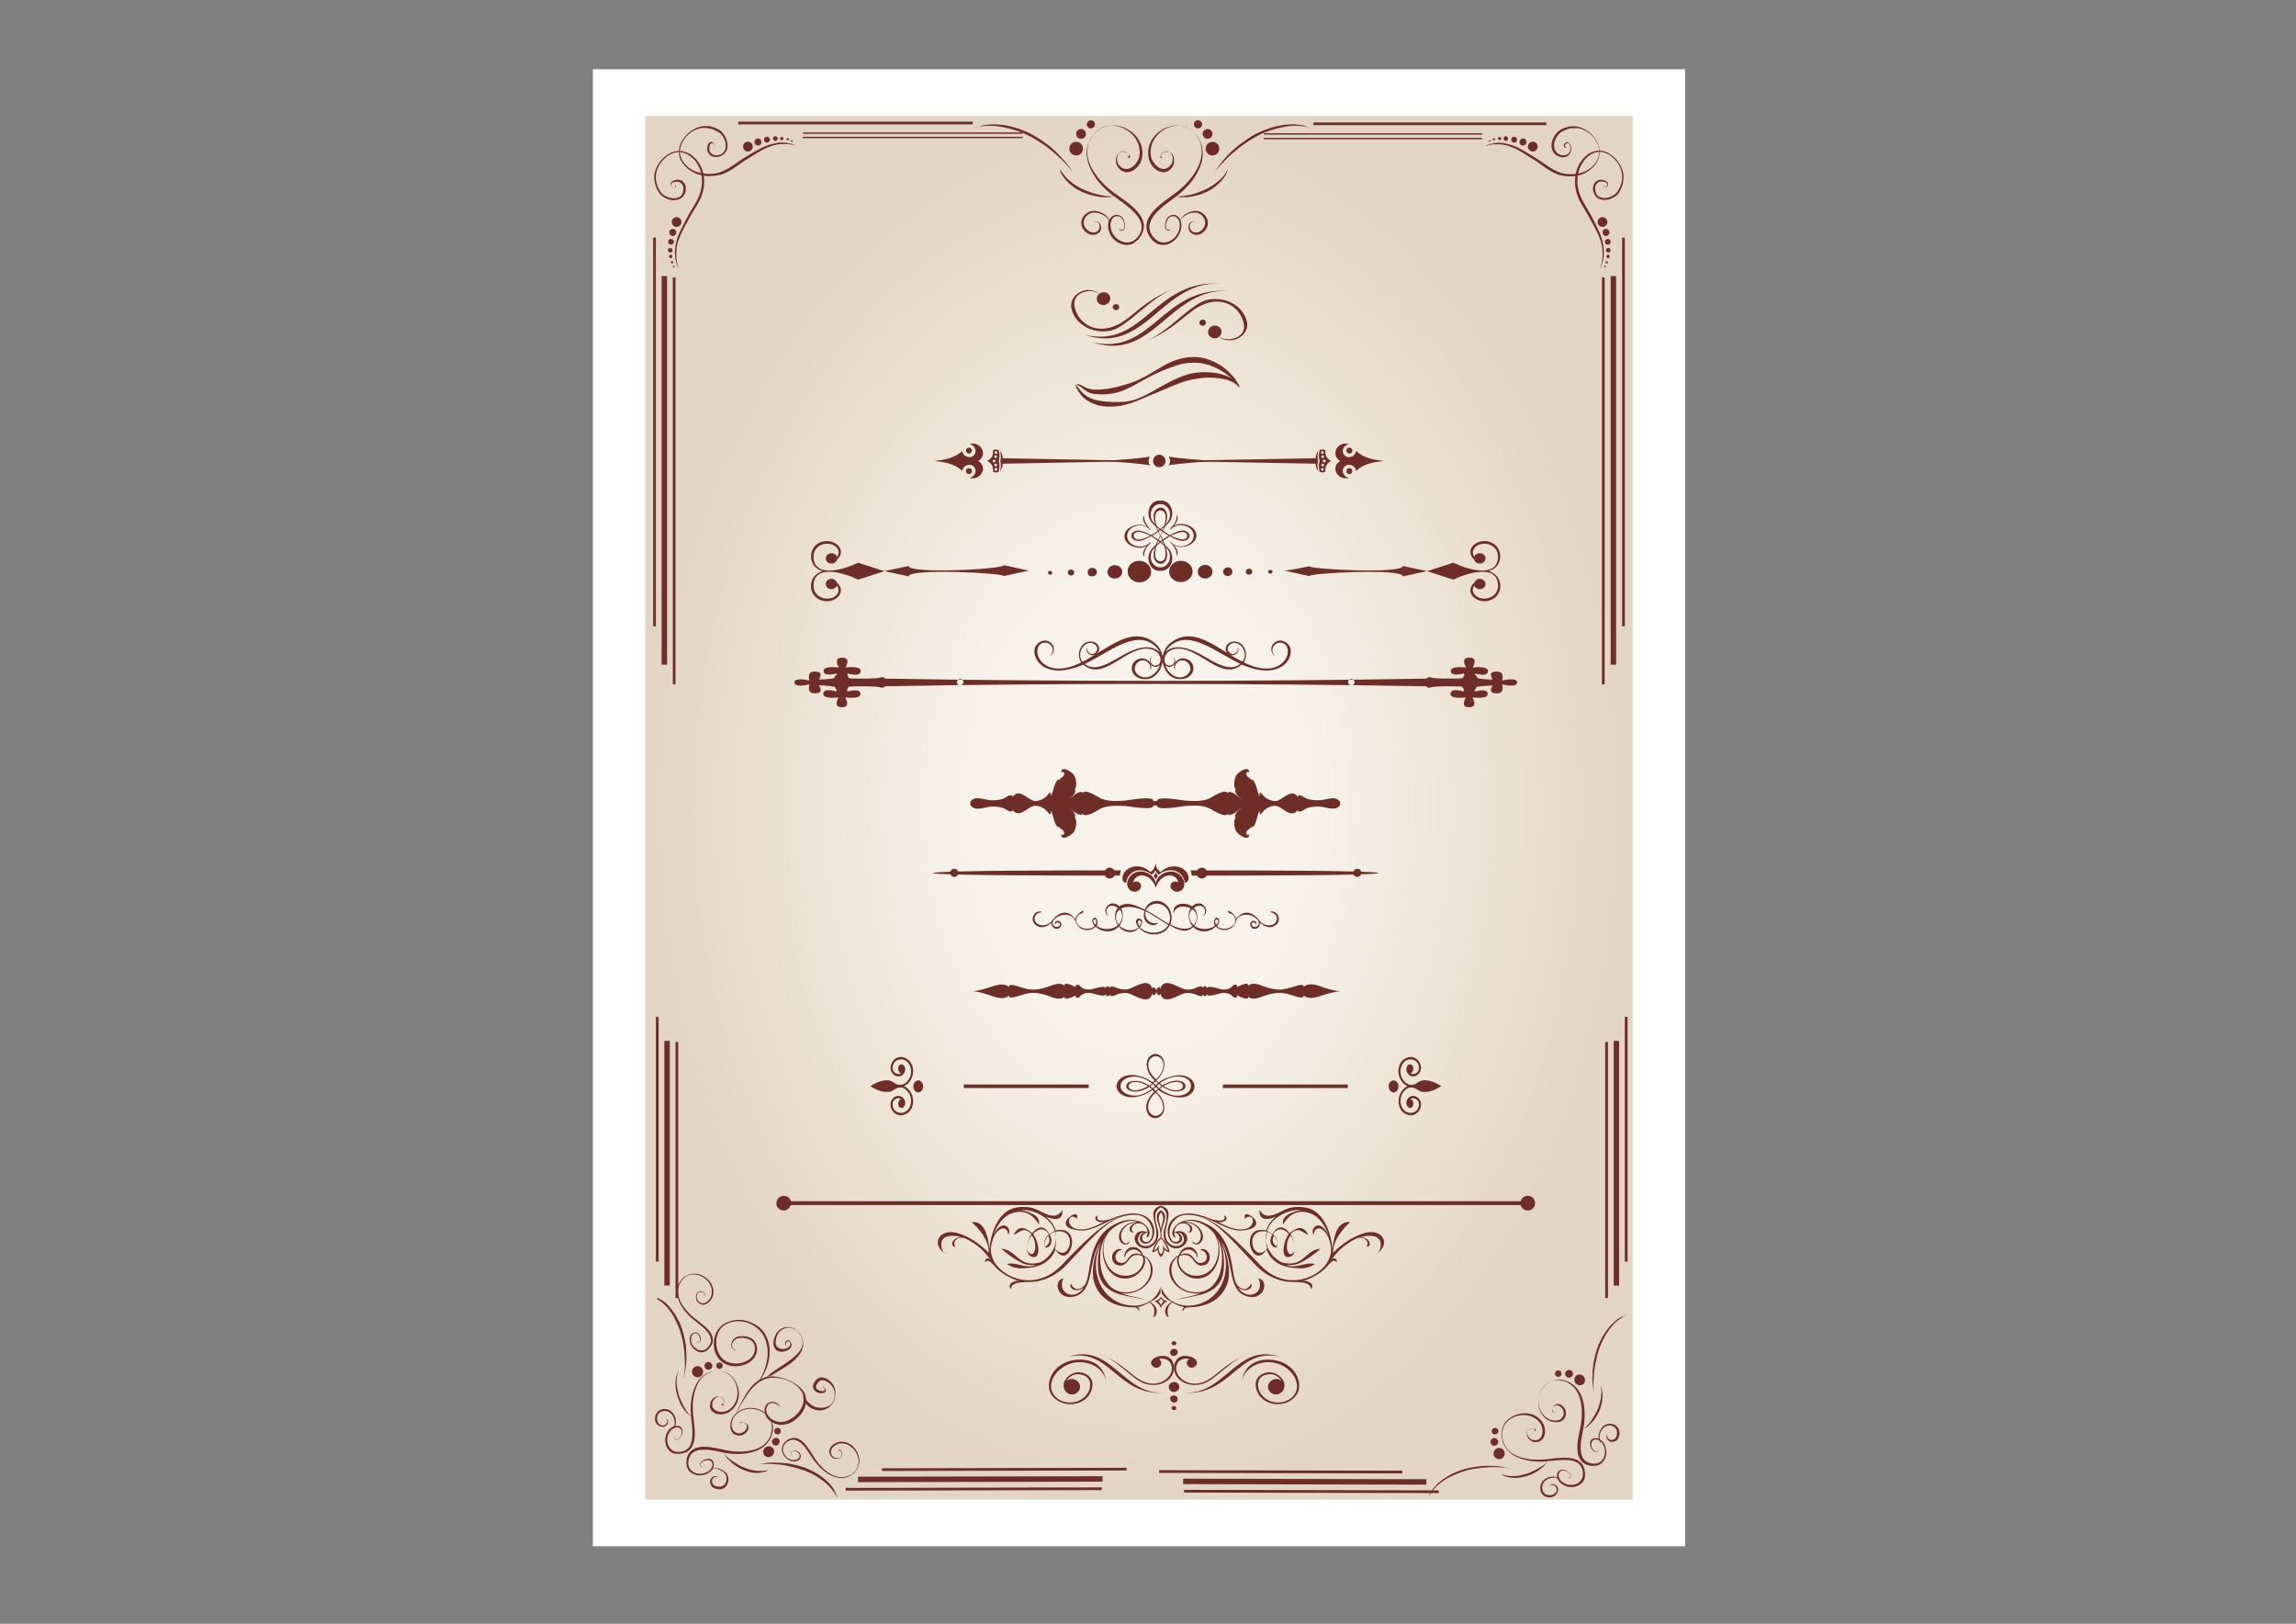 <?xml version="1.0" encoding="utf-8"?>
<!-- Generator: Adobe Illustrator 22.1.0, SVG Export Plug-In . SVG Version: 6.00 Build 0)  -->
<svg version="1.1" xmlns="http://www.w3.org/2000/svg" xmlns:xlink="http://www.w3.org/1999/xlink" x="0px" y="0px"
	 viewBox="0 0 841.9 595.3" style="enable-background:new 0 0 841.9 595.3;" xml:space="preserve">
<rect x="0" y="0" width="841.9" height="595.3" fill="#808080" stroke="none"/>
<style type="text/css">
	.st0{fill:#FFFFFF;}
	.st1{fill-rule:evenodd;clip-rule:evenodd;fill:url(#SVGID_1_);}
	.st2{fill:#6E2E27;}
	.st3{fill-rule:evenodd;clip-rule:evenodd;fill:#6E2E27;}
	.st4{fill:none;stroke:#6E2E27;stroke-width:2;stroke-miterlimit:10;}
	.st5{fill:none;stroke:#6E2E27;stroke-miterlimit:10;}
	.st6{fill:none;stroke:#6E2E27;stroke-width:0.5;stroke-miterlimit:10;}
</style>
<g id="Layer_2">
	<rect x="217.4" y="25.4" class="st0" width="400.5" height="541.5"/>
</g>
<g id="Layer_1">
	<g>
		
			<radialGradient id="SVGID_1_" cx="750.877" cy="411.243" r="289.496" gradientTransform="matrix(0.625 0 0 0.876 -51.862 -64.149)" gradientUnits="userSpaceOnUse">
			<stop  offset="0" style="stop-color:#F7F2EA"/>
			<stop  offset="0.35" style="stop-color:#F7F2EA"/>
			<stop  offset="1" style="stop-color:#E3D5C3"/>
		</radialGradient>
		<polygon class="st1" points="236.6,42.5 598.7,42.5 598.7,549.8 236.6,549.8 236.6,42.5 		"/>
		<g>
			<g>
				<path class="st2" d="M411,319.1c-18,0-67.8,0-68.9,1c1.1,0.9,50.1,0.9,68.5,0.9C410.7,320.3,410.9,319.6,411,319.1L411,319.1z
					 M436.6,319.1c18,0,67.8,0,68.9,1c-1.1,0.9-50.1,0.9-68.5,0.9C436.9,320.3,436.8,319.6,436.6,319.1L436.6,319.1z"/>
				<g>
					<path class="st3" d="M413,323.6c-0.8,0.2-1.6-0.6-1.4-2.1c0.4-2.4,3.1-4.5,6.9-3.7c1.2,0.3,2.4,1,3.3,1.9
						c1.1-0.6,1.7-1.7,1.9-3.1c0.2,1.4,0.8,2.5,1.9,3.1c0.9-0.9,2.1-1.6,3.3-1.9c3.9-0.8,6.5,1.3,6.9,3.7c0.2,1.4-0.6,2.2-1.4,2.1
						c-0.1-2.4-2.6-5-6-4.5c-1.3,0.2-2.6,0.7-3.5,1.6c-0.5-0.4-0.9-1-1.3-1.6c-0.3,0.7-0.7,1.2-1.3,1.6c-1-0.9-2.3-1.4-3.5-1.6
						C415.6,318.6,413.1,321.2,413,323.6L413,323.6z M423.8,322.4c0.2-0.4,0.5-0.8,0.8-1.2c-0.3-0.4-0.6-0.9-0.8-1.4
						c-0.2,0.5-0.4,1-0.8,1.4C423.3,321.5,423.6,321.9,423.8,322.4L423.8,322.4z"/>
					<path class="st3" d="M423.8,325.4c1.9-5.5,7.4-5.6,8.3-1.9c-0.8-0.5-2.1-0.5-2.6,0.4c-1,1.4,0.5,3.2,2.4,3c2-0.2,3-2.4,2-4.5
						c-2.4-4.9-9.4-2.9-10.1,1.4c-0.7-4.3-7.7-6.4-10.1-1.4c-1,2.1,0,4.2,2,4.5c1.9,0.2,3.4-1.6,2.4-3c-0.6-0.9-1.8-0.9-2.6-0.4
						C416.4,319.8,421.9,319.9,423.8,325.4L423.8,325.4z"/>
				</g>
			</g>
			<path class="st3" d="M349.9,318.5c0.8,0,1.5,0.7,1.5,1.5c0,0.8-0.7,1.5-1.5,1.5c-0.8,0-1.5-0.7-1.5-1.5
				C348.4,319.2,349.1,318.5,349.9,318.5L349.9,318.5z"/>
			<path class="st3" d="M406.9,318.1c1.1,0,2,0.9,2,2c0,1.1-0.9,2-2,2c-1.1,0-2-0.9-2-2C405,319,405.8,318.1,406.9,318.1
				L406.9,318.1z"/>
			<path class="st3" d="M497.7,318.5c-0.8,0-1.5,0.7-1.5,1.5c0,0.8,0.7,1.5,1.5,1.5c0.8,0,1.5-0.7,1.5-1.5
				C499.2,319.2,498.6,318.5,497.7,318.5L497.7,318.5z"/>
			<path class="st3" d="M440.7,318.1c-1.1,0-2,0.9-2,2c0,1.1,0.9,2,2,2c1.1,0,2-0.9,2-2C442.7,319,441.8,318.1,440.7,318.1
				L440.7,318.1z"/>
		</g>
		<g>
			<path class="st2" d="M331.5,398.2c4.2-2,4.5-8.5,0.5-10.3c-4.2-1.9-7.1,3.6-4.4,6c1.3,1.2,3.5,1,4.2-1.1c0.3-0.7,0.1-1.6-0.4-2.2
				c-0.6-0.6-1.4-0.5-1.8,0.2c-0.4,0.7-0.3,1.8,0.3,2.4c0.1,0.2,0.3,0.3,0.5,0.3c-1.2,0.8-3.2-0.2-3.1-2.1c0.1-3.8,5.8-4.4,6.7,0.5
				c0.5,2.8-1.4,5.5-3.5,5.8c-2.1,0.3-2.9-1.4-4.5-1.6c-2.6-0.3-4.9,0.9-6.9,2.1c2,1.2,4.2,2.4,6.9,2.1c1.6-0.2,2.5-1.8,4.5-1.6
				c2.1,0.3,4,3,3.5,5.8c-0.9,4.9-6.6,4.3-6.7,0.5c-0.1-1.9,1.9-2.9,3.1-2.1c-0.2,0.1-0.3,0.2-0.5,0.3c-0.6,0.6-0.7,1.7-0.3,2.4
				c0.4,0.7,1.2,0.8,1.8,0.2c0.5-0.5,0.7-1.5,0.4-2.2c-0.7-2.1-2.9-2.3-4.2-1.1c-2.8,2.4,0.2,7.9,4.4,6
				C336,406.8,335.7,400.2,331.5,398.2L331.5,398.2z M336.7,396.1L336.7,396.1c-1,0-1.8,1-1.8,2.2c0,1.2,0.8,2.2,1.8,2.2
				c1,0,1.8-1,1.8-2.2C338.5,397.1,337.7,396.1,336.7,396.1L336.7,396.1z"/>
			<polygon class="st3" points="353.4,397.6 399.2,397.6 399.2,398.9 353.4,398.9 353.4,397.6 			"/>
			<path class="st3" d="M423.8,398.5c-0.3,0.3-0.5,0.5-0.8,0.8l0.8,0.7l0.8-0.7C424.3,399,424.1,398.8,423.8,398.5L423.8,398.5z
				 M422.6,399.6c-2.3,1.8-6,3-8.8,2.6c-2.5-0.4-4.4-2.1-4.4-3.9c0-1.8,1.6-3.7,4.3-4.1c2.9-0.5,6.7,0.9,8.9,2.6l0.8-0.7
				c-3.7-3.5-3.4-7.2-1.8-8.8c1.1-1.1,2.9-1.3,4.3,0.1c0.9,0.9,1.2,2.5,1,3.7c-0.2,1.5-1.1,3.3-2.9,5l0.8,0.8c2.3-1.8,6.1-3,8.9-2.6
				c2.6,0.4,4.3,2.2,4.3,3.9c0,1.9-1.6,3.9-4.6,4.1c-2.8,0.2-6.5-1-8.6-2.7l-0.8,0.7c3.7,3.4,3.4,7.1,1.8,8.7
				c-1.1,1.1-2.9,1.4-4.4,0c-0.9-0.9-1.2-2.5-1.1-3.7c0.2-1.5,1.1-3.3,2.9-5L422.6,399.6L422.6,399.6z M423,397.1
				c0.3,0.2,0.6,0.5,0.8,0.8c0.3-0.3,0.5-0.5,0.8-0.8l-0.8-0.7L423,397.1L423,397.1z M429.5,395c-1.5,0.4-2.9,1.2-4.2,2.1l0.9,0.8
				c5.9-3.5,9.7-0.8,8.2,1.2c-0.7,0.9-2.5,1.1-3.7,1c-1.3-0.1-2.8-0.7-4.5-1.7l-0.9,0.8c1.2,0.9,2.7,1.7,4.2,2.2
				c3,0.9,7.2-0.1,7.2-3.3C436.7,395,432.5,394.1,429.5,395L429.5,395z M425,397.4c-0.3,0.2-0.6,0.5-0.8,0.8
				c0.3,0.3,0.5,0.5,0.8,0.8l0.9-0.8L425,397.4L425,397.4z M418.2,401.4c1.4-0.4,2.9-1.2,4.2-2.1l-0.9-0.8c-5.9,3.5-9.7,0.8-8.2-1.2
				c0.7-0.9,2.5-1.1,3.7-1c1.3,0.1,2.8,0.7,4.5,1.7l0.9-0.8c-1.5-1.2-3.4-2.1-5.3-2.4c-2.8-0.5-6.4,0.9-6.2,3.6
				C411.1,401,415.1,402.3,418.2,401.4L418.2,401.4z M422.7,399c0.3-0.2,0.6-0.5,0.8-0.8c-0.3-0.3-0.5-0.5-0.8-0.8l-0.9,0.8
				L422.7,399L422.7,399z M425.6,408.3c0.8-0.8,1.1-1.9,0.9-3c-0.2-1.4-1-3.1-2.8-4.7C417.9,406,422.7,411.1,425.6,408.3
				L425.6,408.3z M426.6,398.2c6.5,3.8,8.9-0.5,5.9-1.4C430.8,396.3,428.4,397.1,426.6,398.2L426.6,398.2z M421,398.2
				c-6.5-3.8-8.9,0.5-5.9,1.4C416.8,400.1,419.2,399.2,421,398.2L421,398.2z M422,388c-0.8,0.8-1.1,1.9-0.9,3c0.2,1.4,1,3.1,2.8,4.7
				C429.7,390.3,424.9,385.2,422,388L422,388z"/>
			<path class="st2" d="M516.1,398.2c-4.2-2-4.5-8.5-0.5-10.3c4.2-1.9,7.1,3.6,4.4,6c-1.3,1.2-3.5,1-4.2-1.1
				c-0.3-0.7-0.1-1.6,0.4-2.2c0.6-0.6,1.4-0.5,1.8,0.2c0.4,0.7,0.3,1.8-0.3,2.4c-0.1,0.2-0.3,0.3-0.5,0.3c1.2,0.8,3.2-0.2,3.1-2.1
				c-0.1-3.8-5.8-4.4-6.7,0.5c-0.5,2.8,1.4,5.5,3.5,5.8c2.1,0.3,2.9-1.4,4.5-1.6c2.6-0.3,4.9,0.9,6.9,2.1c-2,1.2-4.2,2.4-6.9,2.1
				c-1.6-0.2-2.5-1.8-4.5-1.6c-2.1,0.3-4,3-3.5,5.8c0.9,4.9,6.6,4.3,6.7,0.5c0.1-1.9-1.9-2.9-3.1-2.1c0.2,0.1,0.3,0.2,0.5,0.3
				c0.6,0.6,0.7,1.7,0.3,2.4c-0.4,0.7-1.2,0.8-1.8,0.2c-0.5-0.5-0.7-1.5-0.4-2.2c0.7-2.1,2.9-2.3,4.2-1.1c2.8,2.4-0.2,7.9-4.4,6
				C511.7,406.8,512,400.2,516.1,398.2L516.1,398.2z M511,396.1L511,396.1c1,0,1.8,1,1.8,2.2c0,1.2-0.8,2.2-1.8,2.2
				c-1,0-1.8-1-1.8-2.2C509.1,397.1,510,396.1,511,396.1L511,396.1z"/>
			<polygon class="st3" points="494.2,397.6 448.4,397.6 448.4,398.9 494.2,398.9 494.2,397.6 			"/>
		</g>
		<g>
			<path class="st3" d="M365.2,165.4c-0.3,0-0.5,0.2-0.5,0.5c0,0.3,0.2,0.5,0.5,0.5c0.3,0,0.5-0.2,0.5-0.5
				C365.7,165.6,365.5,165.4,365.2,165.4L365.2,165.4z M367.7,170L367.7,170l48.7-0.9v-0.2l-48.7-0.9c-0.1-1.2-0.4-1.8-1-2.9
				c0.3,1.4,0.4,2.7,0.1,3.9c0.3,1.2,0.2,2.5-0.1,3.9C367.3,171.8,367.6,171.2,367.7,170L367.7,170z M365.2,172.6L365.2,172.6
				c-0.3,0-0.5-0.2-0.5-0.5c0-0.3,0.2-0.5,0.5-0.5c0.3,0,0.5,0.2,0.5,0.5C365.7,172.3,365.5,172.6,365.2,172.6L365.2,172.6z
				 M342.7,169L342.7,169c3.3,0.4,7.2,0.8,10.2,3.7c0.1-2.2,3-3,4.2-1.6c1.5,1.7,0.1,3.8-1.6,4.1c4,1.1,7-3.8,3.2-6.2
				c3.8-2.4,0.8-7.4-3.2-6.2c1.7,0.3,3.1,2.5,1.6,4.1c-1.2,1.4-4.1,0.6-4.2-1.6C349.9,168.1,346,168.6,342.7,169L342.7,169z
				 M355.3,173.8L355.3,173.8c-0.6,0-1.1-0.5-1.1-1.1c0-0.6,0.5-1.1,1.1-1.1c0.6,0,1.1,0.5,1.1,1.1
				C356.4,173.4,355.9,173.8,355.3,173.8L355.3,173.8z M362,169L362,169c1.6,0.8,2.3,2.1,2.1,3.9c0.7,0.4,1.4,0.4,2.1,0.1
				c0.4-1.6,0.4-2.9,0-4c0.4-1.1,0.4-2.4,0-4c-0.7-0.3-1.4-0.3-2.1,0.1C364.3,166.9,363.6,168.2,362,169L362,169z M365,169L365,169
				c0,0.3-0.2,0.5-0.5,0.5c-0.3,0-0.5-0.2-0.5-0.5c0-0.3,0.2-0.5,0.5-0.5C364.8,168.5,365,168.7,365,169L365,169z M365.1,171
				L365.1,171c-0.3,0-0.5-0.2-0.5-0.5c0-0.3,0.2-0.5,0.5-0.5c0.3,0,0.5,0.2,0.5,0.5C365.6,170.8,365.3,171,365.1,171L365.1,171z
				 M355.3,164.1L355.3,164.1c-0.6,0-1.1,0.5-1.1,1.1s0.5,1.1,1.1,1.1c0.6,0,1.1-0.5,1.1-1.1S355.9,164.1,355.3,164.1L355.3,164.1z
				 M365.1,166.9L365.1,166.9c-0.3,0-0.5,0.2-0.5,0.5c0,0.3,0.2,0.5,0.5,0.5c0.3,0,0.5-0.2,0.5-0.5
				C365.6,167.2,365.3,166.9,365.1,166.9L365.1,166.9z"/>
			<path class="st3" d="M425.1,166.7c-1.2,0-2.3,1-2.3,2.3c0,1.2,1,2.3,2.3,2.3c1.2,0,2.3-1,2.3-2.3
				C427.4,167.7,426.3,166.7,425.1,166.7L425.1,166.7z"/>
			<path class="st3" d="M421.7,167.4c-5.4,0.9-11.6,1.2-17.7,1.6c6.1,0.4,12.3,0.7,17.7,1.6C421,169.8,421,168.2,421.7,167.4
				L421.7,167.4z"/>
			<path class="st3" d="M428.5,167.4c5.4,0.9,11.6,1.2,17.7,1.6c-6.1,0.4-12.3,0.7-17.7,1.6C429.2,169.8,429.2,168.2,428.5,167.4
				L428.5,167.4z"/>
			<path class="st3" d="M484.9,165.4c0.3,0,0.5,0.2,0.5,0.5c0,0.3-0.2,0.5-0.5,0.5c-0.3,0-0.5-0.2-0.5-0.5
				C484.4,165.6,484.6,165.4,484.9,165.4L484.9,165.4z M482.4,170L482.4,170l-49.3-0.9v-0.2l49.3-0.9c0.1-1.2,0.4-1.8,1-2.9
				c-0.3,1.4-0.4,2.7-0.1,3.9c-0.3,1.2-0.2,2.5,0.1,3.9C482.8,171.8,482.5,171.2,482.4,170L482.4,170z M484.9,172.6L484.9,172.6
				c0.3,0,0.5-0.2,0.5-0.5c0-0.3-0.2-0.5-0.5-0.5c-0.3,0-0.5,0.2-0.5,0.5C484.4,172.3,484.6,172.6,484.9,172.6L484.9,172.6z
				 M507.4,169L507.4,169c-3.3,0.4-7.2,0.8-10.2,3.7c-0.1-2.2-3-3-4.2-1.6c-1.5,1.7-0.1,3.8,1.6,4.1c-4,1.1-7-3.8-3.2-6.2
				c-3.8-2.4-0.8-7.4,3.2-6.2c-1.7,0.3-3.1,2.5-1.6,4.1c1.2,1.4,4.1,0.6,4.2-1.6C500.2,168.1,504.1,168.6,507.4,169L507.4,169z
				 M494.8,173.8L494.8,173.8c0.6,0,1.1-0.5,1.1-1.1c0-0.6-0.5-1.1-1.1-1.1c-0.6,0-1.1,0.5-1.1,1.1
				C493.7,173.4,494.2,173.8,494.8,173.8L494.8,173.8z M488.1,169L488.1,169c-1.6,0.8-2.3,2.1-2.1,3.9c-0.7,0.4-1.4,0.4-2.1,0.1
				c-0.4-1.6-0.4-2.9,0-4c-0.4-1.1-0.4-2.4,0-4c0.7-0.3,1.4-0.3,2.1,0.1C485.8,166.9,486.5,168.2,488.1,169L488.1,169z M485.1,169
				L485.1,169c0,0.3,0.2,0.5,0.5,0.5c0.3,0,0.5-0.2,0.5-0.5c0-0.3-0.2-0.5-0.5-0.5C485.3,168.5,485.1,168.7,485.1,169L485.1,169z
				 M485,171L485,171c0.3,0,0.5-0.2,0.5-0.5c0-0.3-0.2-0.5-0.5-0.5c-0.3,0-0.5,0.2-0.5,0.5C484.5,170.8,484.8,171,485,171L485,171z
				 M494.8,164.1L494.8,164.1c0.6,0,1.1,0.5,1.1,1.1s-0.5,1.1-1.1,1.1c-0.6,0-1.1-0.5-1.1-1.1S494.2,164.1,494.8,164.1L494.8,164.1z
				 M485,166.9L485,166.9c0.3,0,0.5,0.2,0.5,0.5c0,0.3-0.2,0.5-0.5,0.5c-0.3,0-0.5-0.2-0.5-0.5C484.5,167.2,484.8,166.9,485,166.9
				L485,166.9z"/>
		</g>
		<g>
			<path class="st3" d="M306.1,251.8c-2.9-0.5-5.4-0.6-5.8-0.5c0.9,1.6,1.1,2.8-1.3,2.9c-2.4,0.1-2.7-1.3-2.2-3.3
				c-3,0.7-5.5,0.7-5.5-0.7c0-1.4,2.6-1.4,5.5-0.7c-0.5-2-0.2-3.4,2.2-3.3c2.4,0.1,2.2,1.3,1.3,2.9c0.4,0,2.6,0,5.4-0.4
				c0.4-0.8,1.3-1.4,1.1-1.8c-2.6,0.6-4.7,0.7-4.8-0.8c-0.1-1.5,2.2-1.7,5.6-1.4c-1.1-1.9-1.2-3.6,1.2-3.6c2.4,0,2.3,1.7,1.2,3.6
				c3.3-0.3,5.7-0.1,5.6,1.4c-0.1,1.6-2.2,1.5-4.8,0.8c-0.2,0.7,0.1,1.3,0.7,1.8c3.1,0.1,9.8,0.3,12.2-0.5l0.9,0.6
				c66.7,1.1,131.7,1.1,198.4,0l0.9-0.6c2.4,0.8,9.1,0.6,12.2,0.5c0.6-0.5,1-1,0.7-1.8c-2.6,0.6-4.7,0.7-4.8-0.8
				c-0.1-1.5,2.2-1.7,5.6-1.4c-1.1-1.9-1.2-3.6,1.2-3.6c2.4,0,2.3,1.7,1.2,3.6c3.3-0.3,5.7-0.1,5.6,1.4c-0.1,1.6-2.2,1.5-4.8,0.8
				c-0.1,0.4,0.8,1,1.1,1.8c2.9,0.4,5,0.5,5.4,0.4c-0.9-1.6-1.1-2.8,1.3-2.9c2.4-0.1,2.7,1.3,2.2,3.3c3-0.7,5.5-0.7,5.5,0.7
				c0,1.4-2.6,1.4-5.5,0.7c0.5,2,0.2,3.4-2.2,3.3c-2.4-0.1-2.2-1.3-1.3-2.9c-0.4,0-2.9,0.1-5.8,0.5c-0.4,0.9-0.9,1.3-0.8,1.7
				c2.6-0.6,4.7-0.7,4.8,0.8c0.1,1.5-2.2,1.7-5.6,1.4c1.1,1.9,1.2,3.6-1.2,3.6c-2.4,0-2.3-1.7-1.2-3.6c-3.3,0.3-5.7,0.1-5.6-1.4
				c0.1-1.6,2.2-1.5,4.8-0.8c0.2-0.7-0.1-1.3-0.7-1.8c-3.1-0.1-9.8-0.3-12.2,0.5l-0.9-0.6c-66.7-1.1-131.7-1.2-198.4,0l-0.9,0.6
				c-2.4-0.8-9.1-0.6-12.2-0.5c-0.6,0.5-0.9,1-0.7,1.8c2.6-0.6,4.7-0.7,4.8,0.8c0.1,1.5-2.2,1.7-5.6,1.4c1.1,1.9,1.2,3.6-1.2,3.6
				c-2.4,0-2.3-1.7-1.2-3.6c-3.3,0.3-5.7,0.1-5.6-1.4c0.1-1.6,2.2-1.5,4.8-0.8C307,253.1,306.5,252.7,306.1,251.8L306.1,251.8z
				 M495.5,251.3c0.6,0,1.2-0.5,1.2-1.2c0-0.6-0.5-1.2-1.2-1.2c-0.7,0-1.2,0.5-1.2,1.2C494.4,250.7,494.9,251.3,495.5,251.3
				L495.5,251.3z M352.1,251.3c-0.7,0-1.2-0.5-1.2-1.2c0-0.7,0.5-1.2,1.2-1.2c0.6,0,1.2,0.5,1.2,1.2
				C353.2,250.7,352.7,251.3,352.1,251.3L352.1,251.3z"/>
			<g>
				<g>
					<path class="st2" d="M385,240.5c1.8-1.1,1.9-3.5,0.4-4.8c-2.3-2.1-6-0.1-6.1,2.9c-0.2,4.3,5.1,10.3,17.1,5.4
						c9.2-3.8,19.7-13.8,27.1-7.2c5.6,4.9-0.4,13.6-5.4,11.1c-4.5-2.3-0.4-7.5,2.5-5.3c1.5,1.2,1.2,2,1.1,2.9
						c0.5-0.3,0.9-2.2-0.8-3.4c-0.6-0.4-1.4-0.9-2.6-0.7c-4.9,0.8-4.4,7.8,1.9,7.6c5.4-0.1,8.9-8.7,3.2-13.3
						c-10.9-8.7-22.4,8.9-34.7,9.4c-9.2,0.3-10.4-9.4-5.5-9.5c0.8,0,1.4,0.2,1.9,0.7h0C387.1,238.4,385.3,240,385,240.5L385,240.5z"
						/>
					<path class="st2" d="M467.6,240.5c-1.8-1.1-1.9-3.5-0.4-4.8c2.3-2.1,6-0.1,6.1,2.9c0.2,4.3-5.1,10.3-17.1,5.4
						c-9.2-3.8-19.7-13.8-27.1-7.2c-5.6,4.9,0.4,13.6,5.4,11.1c4.5-2.3,0.4-7.5-2.5-5.3c-1.5,1.2-1.2,2-1.1,2.9
						c-0.5-0.3-0.9-2.2,0.8-3.4c0.6-0.4,1.4-0.9,2.6-0.7c4.9,0.8,4.4,7.8-1.9,7.6c-5.4-0.1-8.9-8.7-3.2-13.3
						c10.9-8.7,22.4,8.9,34.7,9.4c9.2,0.3,10.4-9.4,5.5-9.5c-0.8,0-1.4,0.2-1.9,0.7h0C465.5,238.4,467.2,240,467.6,240.5
						L467.6,240.5z"/>
				</g>
				<g>
					<path class="st2" d="M430,240.8c1.2,0.7,1.2,2.2,0.2,3.1c-1.5,1.4-3.9,0.1-4-1.9c-0.1-2.8,3.3-6.7,11.1-3.5
						c6,2.4,12.8,9,17.7,4.7c3.6-3.2-0.3-8.9-3.5-7.2c-3,1.5-0.3,4.9,1.6,3.4c1-0.8,0.8-1.3,0.7-1.9c0.4,0.2,0.6,1.4-0.5,2.2
						c-0.4,0.3-0.9,0.6-1.7,0.5c-3.2-0.5-2.9-5.1,1.3-5c3.5,0.1,5.8,5.7,2.1,8.7c-7.1,5.6-14.6-5.8-22.6-6.1c-6-0.2-6.8,6.1-3.6,6.2
						c0.5,0,0.9-0.2,1.2-0.4h0C431.4,242.2,430.3,241.1,430,240.8L430,240.8z"/>
					<path class="st2" d="M422.5,240.8c-1.2,0.7-1.2,2.2-0.2,3.1c1.5,1.4,3.9,0.1,4-1.9c0.1-2.8-3.3-6.7-11.1-3.5
						c-6,2.4-12.8,9-17.7,4.7c-3.6-3.2,0.3-8.9,3.5-7.2c3,1.5,0.3,4.9-1.6,3.4c-1-0.8-0.8-1.3-0.7-1.9c-0.4,0.2-0.6,1.4,0.5,2.2
						c0.4,0.3,0.9,0.6,1.7,0.5c3.2-0.5,2.9-5.1-1.3-5c-3.5,0.1-5.8,5.7-2.1,8.7c7.1,5.6,14.6-5.8,22.6-6.1c6-0.2,6.8,6.1,3.6,6.2
						c-0.5,0-0.9-0.2-1.2-0.4h0C421.1,242.2,422.3,241.1,422.5,240.8L422.5,240.8z"/>
				</g>
			</g>
		</g>
		<g>
			<g>
				<path class="st3" d="M480.1,207.6c0,1.1,34.3,2.9,34.3-0.1l8.9,1.9l9.6-3.1c4.8,2.3,16,6,16.4-2c0.2-5.4-7-6.4-8.9-3
					c-0.5,1-0.4,2,0.2,2.8c0.3-0.8,1.1-1.3,2-1.3c1.2,0,2.1,0.9,2.1,1.9c0,1.1-0.9,1.9-2.1,1.9c-1,0-1.8-0.6-2-1.4
					c-4.5-4.2,2.5-9.1,7.3-5.7c2.6,1.9,2.9,5.8,0.9,8.1c-0.8,0.9-1.8,1.5-3,1.8c1.2,0.3,2.2,0.9,3,1.8c2,2.3,1.8,6.2-0.9,8.1
					c-4.8,3.4-11.8-1.5-7.3-5.7c0.3-0.8,1.1-1.4,2-1.4c1.2,0,2.1,0.9,2.1,1.9c0,1.1-0.9,1.9-2.1,1.9c-0.9,0-1.7-0.5-2-1.3
					c-0.6,0.9-0.8,1.9-0.2,2.8c1.9,3.4,9.1,2.4,8.9-3c-0.4-8-11.6-4.3-16.4-2l-9.6-3.1l-8.9,1.9c0-3-34.3-1.2-34.3-0.1
					c-3-0.7-6.1-1.3-9.1-2C474.1,208.9,477.1,208.2,480.1,207.6L480.1,207.6z M333.2,207.5L333.2,207.5l-8.9,1.9l-9.6-3.1
					c-4.8,2.3-16,6-16.4-2c-0.2-5.4,7-6.4,8.9-3c0.5,1,0.4,2-0.3,2.8c-0.3-0.8-1.1-1.3-2-1.3c-1.2,0-2.1,0.9-2.1,1.9
					c0,1.1,0.9,1.9,2.1,1.9c1,0,1.8-0.6,2-1.4c4.5-4.2-2.5-9.1-7.3-5.7c-2.6,1.9-2.9,5.8-0.9,8.1c0.8,0.9,1.8,1.5,3,1.8
					c-1.2,0.3-2.2,0.9-3,1.8c-2,2.3-1.8,6.2,0.9,8.1c4.8,3.4,11.8-1.5,7.3-5.7c-0.3-0.8-1.1-1.4-2-1.4c-1.2,0-2.1,0.9-2.1,1.9
					c0,1.1,0.9,1.9,2.1,1.9c0.9,0,1.7-0.5,2-1.3c0.6,0.9,0.8,1.9,0.3,2.8c-1.9,3.4-9.1,2.4-8.9-3c0.4-8,11.6-4.3,16.4-2l9.6-3.1
					l8.9,1.9c0-3,34.9-1.2,34.9-0.1c3-0.7,6.1-1.3,9.1-2c-3-0.7-6.1-1.3-9.1-2C368.1,208.7,333.2,210.5,333.2,207.5L333.2,207.5z"/>
				<g>
					<path class="st3" d="M433,205.6L433,205.6c-2.4,0-4.3,1.8-4.3,3.9c0,2.2,1.9,3.9,4.3,3.9c2.4,0,4.3-1.8,4.3-3.9
						C437.3,207.4,435.4,205.6,433,205.6L433,205.6z"/>
					<path class="st3" d="M441.9,207.1L441.9,207.1c-1.5,0-2.7,1.1-2.7,2.5c0,1.4,1.2,2.5,2.7,2.5c1.5,0,2.7-1.1,2.7-2.5
						C444.6,208.2,443.4,207.1,441.9,207.1L441.9,207.1z"/>
					<path class="st3" d="M450.2,208L450.2,208c-0.9,0-1.7,0.7-1.7,1.6c0,0.9,0.8,1.6,1.7,1.6c0.9,0,1.7-0.7,1.7-1.6
						C451.9,208.7,451.2,208,450.2,208L450.2,208z"/>
					<path class="st3" d="M458,208.5L458,208.5c-0.7,0-1.2,0.5-1.2,1.1c0,0.6,0.5,1.1,1.2,1.1c0.7,0,1.2-0.5,1.2-1.1
						S458.7,208.5,458,208.5L458,208.5z"/>
					<path class="st3" d="M465.8,208.9L465.8,208.9c-0.4,0-0.8,0.3-0.8,0.7c0,0.4,0.3,0.7,0.8,0.7c0.4,0,0.8-0.3,0.8-0.7
						S466.2,208.9,465.8,208.9L465.8,208.9z"/>
				</g>
				<g>
					<path class="st3" d="M417.7,205.6c-2.4,0-4.3,1.8-4.2,4c0,2.2,2,3.9,4.4,3.9c2.4,0,4.3-1.8,4.2-4
						C422,207.3,420,205.6,417.7,205.6L417.7,205.6L417.7,205.6z"/>
					<path class="st3" d="M408.8,207.2c-1.5,0-2.7,1.1-2.7,2.5c0,1.4,1.2,2.5,2.7,2.4c1.5,0,2.7-1.1,2.7-2.5
						C411.5,208.3,410.3,207.2,408.8,207.2L408.8,207.2L408.8,207.2z"/>
					<path class="st3" d="M400.5,208.2c-0.9,0-1.7,0.7-1.7,1.6c0,0.9,0.8,1.6,1.7,1.5c0.9,0,1.7-0.7,1.7-1.6
						C402.2,208.9,401.5,208.2,400.5,208.2L400.5,208.2L400.5,208.2z"/>
					<path class="st3" d="M392.7,208.8c-0.7,0-1.2,0.5-1.2,1.1c0,0.6,0.6,1.1,1.2,1.1c0.7,0,1.2-0.5,1.2-1.1
						C393.9,209.3,393.4,208.8,392.7,208.8L392.7,208.8L392.7,208.8z"/>
					<path class="st3" d="M385,209.3c-0.4,0-0.8,0.3-0.7,0.7c0,0.4,0.3,0.7,0.8,0.7c0.4,0,0.8-0.3,0.7-0.7
						C385.8,209.6,385.4,209.3,385,209.3L385,209.3L385,209.3z"/>
				</g>
			</g>
			<g>
				<path class="st2" d="M425.4,196.4c-1.4-2.5-3-6.4-2.1-8.6c0.4-0.9,1-1.6,2.2-1.7c1.2,0,1.8,0.7,2.2,1.7c0.9,2.2-0.7,6.1-2.1,8.6
					H425.4L425.4,196.4L425.4,196.4z M425.5,187.1c-1.2,0-1.9,1-1.9,2.5c0,1.8,0.6,4.4,1.9,6.7l0,0l0,0c1.3-2.3,1.9-4.8,1.9-6.7
					C427.4,188.1,426.7,187.1,425.5,187.1L425.5,187.1z"/>
				<path class="st2" d="M425.5,193.9c0.9-0.7,2-1.7,2.7-2.6c1.8-2.5,0.5-6.5-2.7-6.5c-3.2,0-4.5,3.9-2.8,6.4
					C423.4,192.2,424.6,193.3,425.5,193.9L425.5,193.9z M425.5,194.4c-1.2,0.8-2.3,1.6-3,2l0,0h-0.8c-1.4-0.7-4-2-5.4-1.1
					c-0.4,0.2-0.6,0.7-0.6,1.1h-0.9c0-1.1,1.5-2.4,3.9-1.7c1.1,0.3,2.3,1,3.4,1.5c0.5-0.3,1.8-1.1,3.1-2.1c-1-0.7-2.5-1.9-3.2-3
					c-1.9-2.8-0.7-7.7,3.5-7.6c4.2,0,5.4,4.9,3.4,7.7c-0.7,1-2.2,2.2-3.1,2.9c1.3,0.9,2.6,1.8,3.1,2.1c1.1-0.5,2.3-1.2,3.4-1.5
					c2.4-0.7,3.9,0.6,3.9,1.7h-0.9c0-0.5-0.2-0.9-0.6-1.1c-1.4-0.8-4,0.5-5.4,1.1h-0.8l0,0C427.8,196,426.6,195.2,425.5,194.4
					L425.5,194.4z"/>
				<path class="st2" d="M421.3,193.8c-2.7-2.5-8-0.8-8,2.7c0,3.5,5.3,5.2,8,2.7c0.1-0.1,0.3-0.3,0.3-0.3c0.3-0.1,0.4,0,0.2,0.3
					c-1.4,1.3-2.4,3.1-2.3,5c-1.1-1.7,0.7-3.5,1-4c-3.1,1.7-8.2-0.3-8.2-3.6c0-3.3,5-5.3,8.2-3.6c-0.3-0.5-2.1-2.3-1-4
					c-0.1,1.9,1,3.7,2.3,5c0.1,0.3,0,0.4-0.2,0.3C421.5,194,421.3,193.8,421.3,193.8L421.3,193.8z"/>
				<path class="st2" d="M429.7,199.1c2.7,2.5,8,0.8,8-2.7c0-3.5-5.3-5.2-8-2.7c-0.1,0.1-0.3,0.3-0.3,0.3c-0.3,0.1-0.4,0-0.2-0.3
					c1.4-1.3,2.4-3.1,2.3-5c1.1,1.7-0.7,3.4-1,4c3.1-1.7,8.2,0.3,8.2,3.6c0,3.3-5,5.3-8.2,3.6c0.3,0.5,2.1,2.3,1,4
					c0.1-1.9-1-3.7-2.3-5c-0.1-0.3,0-0.4,0.2-0.3C429.4,198.8,429.6,199,429.7,199.1L429.7,199.1z"/>
				<path class="st2" d="M425.4,196.4c-1.4,2.5-3,6.4-2.1,8.6c0.4,0.9,1,1.6,2.2,1.7c1.2,0,1.8-0.7,2.2-1.7c0.9-2.2-0.7-6.1-2.1-8.6
					H425.4L425.4,196.4L425.4,196.4z M425.5,205.8c-1.2,0-1.9-1-1.9-2.5c0-1.8,0.6-4.4,1.9-6.6l0,0l0,0c1.3,2.3,1.9,4.8,1.9,6.6
					C427.4,204.8,426.7,205.8,425.5,205.8L425.5,205.8z"/>
				<path class="st2" d="M425.5,198.9c0.9,0.7,2,1.7,2.7,2.6c1.8,2.5,0.5,6.5-2.7,6.5c-3.2,0-4.5-3.9-2.8-6.4
					C423.4,200.6,424.6,199.6,425.5,198.9L425.5,198.9z M425.5,198.4c-1.2-0.8-2.3-1.6-3-2l0,0h-0.8c-1.4,0.7-4,2-5.4,1.1
					c-0.4-0.2-0.6-0.7-0.6-1.1h-0.9c0,1.1,1.5,2.4,3.9,1.7c1.1-0.3,2.3-1,3.4-1.5c0.5,0.3,1.8,1.1,3.1,2.1c-1,0.7-2.5,1.9-3.2,3
					c-1.9,2.8-0.7,7.7,3.5,7.6c4.2,0,5.4-4.9,3.4-7.7c-0.7-1-2.2-2.2-3.1-2.9c1.3-0.9,2.6-1.8,3.1-2.1c1.1,0.5,2.3,1.2,3.4,1.5
					c2.4,0.7,3.9-0.6,3.9-1.7h-0.9c0,0.5-0.2,0.9-0.6,1.1c-1.4,0.8-4-0.5-5.4-1.1h-0.8l0,0C427.8,196.8,426.6,197.6,425.5,198.4
					L425.5,198.4z"/>
			</g>
		</g>
		<g>
			<path class="st2" d="M397.3,333.8c-1.5,0.6-2.7,1.9-3,3.2c-2.8-4.1-6.5-2.3-8.6,0.6c-1.4,2-4.8,2.2-5.9,0.5
				c-1.2-1.8,0.2-3.6,2.3-3.7c-1.7-0.9-3.7,0.8-3.4,3c0.2,1.3,1.7,2.7,3.7,2.5c1.1-0.1,2.3-0.8,3.2-1.6c-0.1,2.4,2.8,3.1,3.5,1
				c0.4-1.2-1-2.3-2-1.4c-0.5,0.4-0.2,0.9,0.1,0.9c0.1-1.2,1.8-0.6,1.4,0.4c-0.2,0.5-0.9,0.8-1.5,0.6c-1-0.3-1.4-1.4-0.9-2.2
				c1.8-2.7,7.1-3.4,8.2,0.3c0.2,0.7,0.6,1.3,1.3,2c1.4,1.3,4.2,1.7,6.1-0.2c3,3.1,9.5,2.3,9.9-3.9c0.3-4.1-4.4-6.3-6.1-3
				c-0.8,1.4,0.1,2.9,1,2.9c-0.7-0.4-0.9-1-0.9-1.7c0.1-1.1,1-2.2,2.5-1.9c1.6,0.3,3.4,1.9,3.3,3.7c-0.4,5.3-6.8,5.7-9.4,3.6
				c0.9-1.3,0-3.6-1.1-2.8c-0.9,0.6-0.3,2.2,0.4,2.9c-0.8,0.8-2,1.1-3.2,1c-2-0.1-4.9-2.2-3-4.7C396,334.5,397.3,335.4,397.3,333.8
				L397.3,333.8z M401.7,339c-0.6-0.4-1.3-1.4-0.4-1.9C402.1,336.6,402.2,338.4,401.7,339L401.7,339z"/>
			<path class="st2" d="M424.7,338.3c-3.3,0.9-5.3-1.8-4.6-4.2c3.1,1.5,5.5,3.4,8.3,5c-1.9,3.6-8,3.7-10.4,0.8
				c0.5-0.6,1.4-2.3,0.3-2.9c-1.2-0.8-2.8,0.4-0.8,3c-2.4,2.3-8,0.7-8.3-3.4c-0.2-2.5,1.8-4,4.2-4.1c2.1-0.1,4.3,0.5,6.3,1.5
				C418.2,338.6,423.3,340.4,424.7,338.3L424.7,338.3z M420.2,333.7c0.7-1.5,2.5-2.6,4.4-2.4c3.5,0.4,5.3,4.2,4,7.4
				C425.7,337.2,423.3,335.2,420.2,333.7L420.2,333.7z M419.8,333.5c-2.3-1.1-4.8-2.3-6.9-2.1c-2.5,0.2-4.3,2-4,5.1
				c0.2,2.2,1.9,4.9,5.1,5.2c1.4,0.1,2.8-0.5,3.7-1.6c2.8,3.6,9.3,3.3,11.2-0.9c1.6,1,3.3,1.8,4.9,2c5.9,0.5,7.6-8.9,0.8-9.8
				c-3.6-0.5-4.7,1.9-4.2,3.5c0.2-1.8,2.1-2.8,4.2-2.5c6.6,0.9,4.7,8.5-0.5,8.1c-1.5-0.1-3.2-0.6-5-1.6c1.5-3.5-0.4-7.9-4.3-8.6
				C422.3,330,420.4,331.7,419.8,333.5L419.8,333.5z M417.8,339.6c-1-1.6-0.4-2.6,0.4-2C418.9,337.9,418.1,339.2,417.8,339.6
				L417.8,339.6z"/>
			<path class="st2" d="M450.3,333.8c1.5,0.6,2.7,1.9,3,3.2c2.8-4.1,6.5-2.3,8.6,0.6c1.4,2,4.8,2.2,5.9,0.5c1.2-1.8-0.2-3.6-2.3-3.7
				c1.7-0.9,3.7,0.8,3.4,3c-0.2,1.3-1.7,2.7-3.7,2.5c-1.1-0.1-2.3-0.8-3.2-1.6c0.1,2.4-2.8,3.1-3.5,1c-0.4-1.2,1-2.3,2-1.4
				c0.5,0.4,0.2,0.9-0.1,0.9c-0.1-1.2-1.8-0.6-1.4,0.4c0.2,0.5,0.9,0.8,1.5,0.6c1-0.3,1.4-1.4,0.9-2.2c-1.8-2.7-7.1-3.4-8.2,0.3
				c-0.2,0.7-0.6,1.3-1.3,2c-1.4,1.3-4.2,1.7-6.1-0.2c-3,3.1-9.5,2.3-9.9-3.9c-0.3-4.1,4.4-6.3,6.1-3c0.8,1.4-0.1,2.9-1,2.9
				c0.7-0.4,0.9-1,0.9-1.7c-0.1-1.1-1-2.2-2.5-1.9c-1.6,0.3-3.4,1.9-3.3,3.7c0.4,5.3,6.8,5.7,9.4,3.6c-0.9-1.3,0-3.6,1.1-2.8
				c0.9,0.6,0.3,2.2-0.4,2.9c0.8,0.8,2,1.1,3.2,1c2-0.1,4.9-2.2,3-4.7C451.6,334.5,450.3,335.4,450.3,333.8L450.3,333.8z M445.9,339
				c0.6-0.4,1.3-1.4,0.4-1.9C445.5,336.6,445.4,338.4,445.9,339L445.9,339z"/>
		</g>
		<g>
			<path class="st2" d="M394.4,141c0,0,0.2,0.2,0.5,0.6c0.3,0.4,0.8,0.9,1.3,1.6c0.3,0.3,0.7,0.6,1,1c0.4,0.3,0.8,0.7,1.3,1
				c1,0.7,2.2,1.2,3.6,1.5c0.2,0,0.4,0.1,0.5,0.1l0.2,0.1l0.3,0c0.4,0.1,0.8,0.1,1.2,0.2c0.8,0.1,1.6,0.2,2.5,0.2
				c0.9,0.1,1.7,0.1,2.7,0.1c0.9,0,1.8,0,2.8-0.1c1.9-0.2,3.8-0.6,5.7-1.5c1.9-0.8,3.7-1.8,5.5-2.8c1.8-1,3.6-2.1,5.4-3
				c0.9-0.5,1.8-0.9,2.8-1.3c0.9-0.4,1.9-0.8,2.8-1.1c1.9-0.7,3.8-1,5.7-1.1c1.8-0.1,3.6,0,5.2,0.2c1.6,0.2,3,0.6,4.3,1.1
				c1.2,0.5,2.2,1.1,2.9,1.7c0.7,0.6,1.2,1.2,1.5,1.6c0.3,0.4,0.4,0.7,0.4,0.7l-0.2,0.1c0,0-0.2-0.2-0.5-0.5
				c-0.3-0.3-0.9-0.8-1.6-1.2c-0.8-0.4-1.7-0.8-2.9-1.1c-1.2-0.3-2.5-0.5-4-0.6c-1.5-0.1-3.1-0.1-4.8,0.1c-0.8,0.1-1.7,0.3-2.6,0.4
				l-0.7,0.1l-0.7,0.2c-0.4,0.1-0.9,0.2-1.3,0.3c-0.9,0.2-1.8,0.6-2.7,0.9c-0.9,0.3-1.8,0.7-2.8,1.1c-1.9,0.8-3.8,1.6-5.7,2.4
				c-0.9,0.4-1.9,0.8-2.9,1.2c-1,0.4-1.9,0.8-2.8,1.2c-1.8,0.8-3.8,1.5-5.7,2c-1.9,0.5-3.9,0.7-5.7,0.7c-0.9,0-1.8-0.1-2.7-0.2
				c-0.4-0.1-0.8-0.2-1.2-0.2l-0.3-0.1c-0.2,0-0.2-0.1-0.3-0.1c-0.2-0.1-0.4-0.1-0.6-0.2c-1.6-0.5-2.9-1.2-4-2.1
				c-1.1-0.8-1.7-1.8-2.3-2.6c-0.5-0.8-0.8-1.4-1-1.9c-0.2-0.4-0.3-0.7-0.3-0.7L394.4,141z"/>
			<path class="st2" d="M394.8,140.8c0,0,0.1,0,0.2,0c0.1,0,0.3,0,0.6,0.1c0.5,0.1,1.2,0.5,2,0.9c0.4,0.2,0.8,0.5,1.3,0.6l0.2,0.1
				c0,0,0.1,0,0.2,0c0.1,0,0.3,0.1,0.4,0.1c0.3,0.1,0.6,0.2,0.9,0.2c1.1,0.1,2.5,0.1,4-0.1c1.6-0.1,3.1-0.4,4.8-0.8
				c1.7-0.4,3.4-0.9,5.2-1.5c1.8-0.6,3.6-1.5,5.4-2.4c1.8-1,3.5-2.1,5.3-3.1c1.8-1.1,3.6-2.1,5.6-2.8c2-0.7,4-1.1,6.1-1.2
				c2-0.1,4,0.2,5.8,0.8c0.5,0.2,0.8,0.3,1.3,0.5c0.4,0.2,0.8,0.3,1.2,0.5c0.8,0.4,1.5,0.8,2.2,1.2c0.7,0.5,1.3,0.9,1.9,1.4
				c0.3,0.2,0.5,0.5,0.8,0.7c0.2,0.2,0.5,0.5,0.7,0.7c0.2,0.2,0.4,0.5,0.7,0.7c0.2,0.2,0.4,0.5,0.6,0.7c0.4,0.4,0.7,0.8,0.9,1.2
				c0.2,0.4,0.5,0.7,0.7,1c0.2,0.3,0.3,0.6,0.4,0.8c0.2,0.4,0.3,0.7,0.3,0.7l-0.2,0.1c0,0-0.2-0.2-0.5-0.6c-0.1-0.2-0.3-0.4-0.5-0.7
				c-0.2-0.3-0.5-0.5-0.8-0.9c-0.3-0.3-0.7-0.7-1-1c-0.2-0.2-0.4-0.4-0.6-0.6c-0.2-0.2-0.5-0.4-0.7-0.5c-0.2-0.2-0.5-0.4-0.7-0.6
				c-0.3-0.2-0.5-0.4-0.8-0.5c-0.5-0.4-1.2-0.7-1.8-1.1c-0.3-0.2-0.7-0.3-1-0.5c-0.3-0.2-0.7-0.3-1.1-0.5c-0.4-0.1-0.8-0.3-1.2-0.5
				c-0.3-0.1-0.8-0.2-1.2-0.3c-0.4-0.1-0.8-0.2-1.2-0.3c-0.4-0.1-0.8-0.2-1.3-0.2c-0.4,0-0.9-0.1-1.3-0.1c-0.4,0-0.9,0-1.3,0
				c-1.8,0-3.7,0.3-5.6,0.9c-1.9,0.6-3.8,1.3-5.7,2.1c-1.9,0.8-3.7,1.7-5.5,2.7c-1.8,1-3.5,1.9-5.3,2.9c-1.7,0.9-3.5,1.7-5.2,2.2
				c-1.7,0.5-3.6,0.7-5.1,0.8c-1.6,0-3.1,0-4.5-0.3c-0.3-0.1-0.6-0.2-0.9-0.3c-0.1-0.1-0.3-0.1-0.4-0.2l-0.2-0.1l-0.2-0.1
				c-0.5-0.3-0.9-0.6-1.3-0.9c-0.7-0.6-1.2-1-1.6-1.2c-0.2-0.1-0.4-0.2-0.5-0.2c-0.1,0-0.2-0.1-0.2-0.1L394.8,140.8z"/>
		</g>
		<g>
			<g>
				<path class="st2" d="M413.4,57.7c0,0,0.1-0.1,0.3-0.2c0.2-0.1,0.4-0.4,0.3-0.8c-0.2-0.4-0.6-0.7-1.2-1c-0.6-0.2-1.4-0.4-2,0
					c-0.7,0.4-1.1,1.2-1.2,2.2c-0.1,0.9,0.1,2.1,0.9,2.8c0.2,0.2,0.4,0.4,0.6,0.6l0.3,0.2l0.4,0.2c0.5,0.2,1.1,0.3,1.7,0.2
					c0.6-0.1,1.2-0.3,1.7-0.7c0.5-0.4,1-0.8,1.4-1.4c0.4-0.5,0.8-1.2,1-1.8c0.1-0.3,0.2-0.7,0.2-1c0.1-0.4,0.1-0.8,0.1-1.1
					c0-1.5-0.3-3-1.1-4.4c-1.5-2.8-4.6-5-8.1-5.4c-1.7-0.2-3.6,0-5.2,1c-0.8,0.5-1.5,1-2.1,1.7c-0.6,0.7-1.1,1.5-1.6,2.3
					c-0.9,1.6-1.2,3.6-1.1,5.5c0.2,1.9,0.9,3.7,1.8,5.4c1.9,3.3,4.6,6.1,7.6,8.4c3,2.2,6.3,4.2,8.8,7c1.2,1.4,2.3,3,2.5,5
					c0.2,1.9-0.7,3.8-1.8,5.1l-0.2,0.3l-0.3,0.2l-0.4,0.4c-0.3,0.3-0.7,0.5-1.1,0.8c-0.8,0.4-1.7,0.6-2.5,0.6
					c-1.7,0-3.3-0.8-4.4-1.8c-1.2-1-1.9-2.4-2.2-3.7c-0.2-0.7-0.2-1.4-0.2-2c0.1-0.7,0.3-1.3,0.6-1.9c0.3-0.6,0.7-1,1.3-1.3
					c0.5-0.3,1.2-0.4,1.7-0.3c0.6,0.1,1,0.4,1.4,0.7c0.4,0.3,0.6,0.8,0.8,1.2c0.3,0.8,0.5,1.6,0.4,2.3c0,0.7-0.3,1.3-0.8,1.5
					c-0.2,0-0.5,0-0.6,0c-0.2,0-0.3-0.1-0.4-0.2c-0.2-0.1-0.3-0.2-0.3-0.2l0.1-0.1c0,0,0.1,0,0.3,0.1c0.1,0.1,0.2,0.1,0.4,0.1
					c0.2,0.1,0.4,0,0.5,0c0.4-0.1,0.6-0.7,0.6-1.3c0-0.6-0.1-1.4-0.5-2.1c-0.2-0.4-0.4-0.7-0.7-1c-0.3-0.3-0.8-0.5-1.2-0.5
					c-0.9-0.2-1.9,0.4-2.3,1.4c-0.2,0.5-0.4,1-0.4,1.6c0,0.6,0.1,1.2,0.2,1.8c0.3,1.2,1,2.4,2.1,3.3c1,0.9,2.4,1.5,3.8,1.5
					c0.7,0,1.4-0.2,2.1-0.5c0.3-0.2,0.6-0.4,0.9-0.6l0.4-0.4l0.2-0.2l0.2-0.2c1-1.2,1.7-2.7,1.5-4.3c-0.2-1.6-1.1-3.1-2.3-4.4
					c-2.3-2.6-5.5-4.6-8.6-6.9c-3-2.4-5.7-5.3-7.5-8.8c-0.9-1.7-1.5-3.6-1.7-5.6c-0.2-1.9,0.2-3.9,1.2-5.6c0.5-0.8,1-1.6,1.6-2.4
					c0.6-0.7,1.4-1.3,2.2-1.8c1.6-1,3.6-1.3,5.4-1.2c3.7,0.3,7.1,2.5,8.8,5.5c1.7,3,1.7,6.9-0.3,9.3c-0.5,0.6-1,1.1-1.6,1.5
					c-0.6,0.4-1.3,0.7-2,0.8c-1.5,0.3-2.9-0.6-3.6-1.5c-0.9-1-1.1-2.3-1-3.3c0.1-1.1,0.7-2.1,1.5-2.5c0.9-0.4,1.7-0.1,2.3,0.1
					c0.6,0.3,1.1,0.7,1.3,1.2c0.1,0.2,0.1,0.5-0.1,0.6c-0.1,0.2-0.2,0.2-0.3,0.3C413.6,57.7,413.5,57.8,413.4,57.7L413.4,57.7z"/>
				<path class="st2" d="M357.4,47.1c0,0,0.2-0.1,0.4-0.2c0.3-0.1,0.7-0.3,1.2-0.5c0.3-0.1,0.6-0.2,0.9-0.3c0.3-0.1,0.7-0.2,1.1-0.2
					c0.8-0.1,1.7-0.3,2.7-0.3c1,0,2.1,0,3.2,0.1c1.1,0.1,2.3,0.3,3.5,0.6c2.4,0.5,4.9,1.5,7.3,2.6c1.2,0.6,2.3,1.3,3.4,2
					c1.1,0.7,2.2,1.5,3.1,2.2c1,0.7,1.9,1.6,2.7,2.3c0.8,0.8,1.6,1.5,2.2,2.3c0.7,0.7,1.3,1.4,1.8,2c0.5,0.6,0.9,1.2,1.3,1.6
					c0.7,0.9,1,1.5,1,1.5s-0.4-0.5-1.2-1.4c-0.4-0.4-0.8-0.9-1.4-1.5c-0.5-0.6-1.2-1.2-1.9-1.9c-0.7-0.7-1.5-1.4-2.3-2.1
					c-0.9-0.7-1.8-1.5-2.8-2.2c-1-0.7-2-1.4-3.1-2.1c-1.1-0.7-2.2-1.3-3.4-1.9c-1.2-0.6-2.3-1.1-3.5-1.5c-1.2-0.4-2.4-0.8-3.6-1.1
					c-1.2-0.3-2.3-0.5-3.4-0.7c-1.1-0.2-2.2-0.3-3.1-0.3c-1,0-1.9,0-2.7,0.1c-0.4,0.1-0.8,0.1-1.1,0.1c-0.3,0.1-0.6,0.1-0.9,0.2
					c-0.6,0.1-1,0.3-1.3,0.4C357.6,47.1,357.4,47.1,357.4,47.1z"/>
				<path class="st2" d="M388.7,62c0,0,0.2,0.3,0.5,0.9c0.1,0.3,0.4,0.6,0.7,0.9c0.3,0.4,0.6,0.7,0.9,1.1c0.3,0.4,0.8,0.8,1.2,1.2
					c0.5,0.4,1,0.8,1.5,1.2c0.6,0.4,1.1,0.8,1.7,1.1c0.6,0.4,1.3,0.7,1.9,1c0.7,0.3,1.3,0.6,2,0.8c0.7,0.3,1.3,0.5,2,0.7
					c0.7,0.2,1.3,0.4,1.9,0.5c0.6,0.1,1.2,0.3,1.7,0.3c0.5,0.1,1,0.2,1.5,0.2c0.4,0,0.8,0.1,1.1,0.1c0.6,0,1,0,1,0s-0.4,0.1-1,0.2
					c-0.3,0.1-0.7,0.1-1.2,0.1c-0.5,0-1,0-1.5,0c-0.6,0-1.2-0.1-1.8-0.2c-0.6-0.1-1.3-0.2-2-0.4c-0.7-0.2-1.4-0.3-2.1-0.6
					c-0.7-0.2-1.4-0.5-2.1-0.8c-0.7-0.4-1.3-0.7-2-1.1c-0.6-0.4-1.2-0.8-1.8-1.3c-0.5-0.4-1-0.9-1.5-1.4c-0.4-0.5-0.9-0.9-1.2-1.4
					c-0.2-0.2-0.3-0.4-0.5-0.7c-0.1-0.2-0.2-0.4-0.4-0.6c-0.2-0.4-0.4-0.7-0.5-1.1C388.8,62.4,388.7,62,388.7,62z"/>
				<path class="st2" d="M406.8,82.2c0,0,0-0.1,0-0.3c0-0.2-0.1-0.5-0.2-0.9c-0.2-0.7-1-1.6-2.1-2.2c-0.6-0.3-1.2-0.6-1.9-0.7
					c-0.7-0.2-1.5-0.2-2.2-0.1c-0.7,0.2-1.4,0.6-2,1.2c-0.6,0.6-0.9,1.3-1,2.1c-0.1,0.8,0.1,1.5,0.6,2.2c0.5,0.7,1.1,1.2,1.8,1.5
					c0.7,0.3,1.4,0.3,2,0.1c0.3-0.1,0.6-0.3,0.8-0.5l0.1-0.1c0,0,0.1,0,0,0l0-0.1l0.2-0.2c0.1-0.1,0.1-0.2,0.2-0.4
					c0.4-1.1-0.2-2.4-0.9-2.5c-0.4-0.1-0.6,0.1-0.8,0.2c-0.2,0.1-0.3,0.2-0.3,0.2s0.1-0.1,0.2-0.2c0.2-0.1,0.4-0.4,0.9-0.3
					c0.4,0,0.9,0.4,1.2,0.9c0.3,0.5,0.5,1.2,0.3,1.9c0,0.2-0.1,0.4-0.2,0.6l-0.1,0.2l0,0.1c-0.1,0.1,0,0-0.1,0.1l-0.1,0.1
					c-0.3,0.3-0.6,0.5-1,0.7c-0.8,0.4-1.8,0.4-2.7,0.1c-0.9-0.3-1.6-1-2.2-1.7c-0.6-0.8-0.9-1.8-0.8-2.9c0.1-1,0.6-1.9,1.3-2.6
					c0.7-0.7,1.6-1.2,2.5-1.3c1-0.2,1.8,0,2.6,0.2c0.8,0.2,1.5,0.6,2,0.9c1.2,0.8,1.8,1.8,2,2.6c0.1,0.4,0.1,0.7,0.1,0.9
					C406.8,82.1,406.8,82.2,406.8,82.2z"/>
				<path class="st2" d="M397.1,54.5c0,1.4-1.1,2.5-2.5,2.5c-1.4,0-2.5-1.1-2.5-2.5c0-1.4,1.1-2.5,2.5-2.5
					C396,52,397.1,53.1,397.1,54.5z"/>
				<path class="st2" d="M398.2,49.1c0,1-0.8,1.8-1.8,1.8c-1,0-1.8-0.8-1.8-1.8c0-1,0.8-1.8,1.8-1.8
					C397.4,47.3,398.2,48.1,398.2,49.1z"/>
				<path class="st2" d="M401.5,45.6c0,0.8-0.7,1.5-1.5,1.5c-0.8,0-1.5-0.7-1.5-1.5c0-0.8,0.7-1.5,1.5-1.5
					C400.9,44.1,401.5,44.8,401.5,45.6z"/>
			</g>
			<path class="st2" d="M261.5,54.1c0,0,0.1,0,0.3-0.1c0.1-0.1,0.4-0.2,0.4-0.5c0-0.3-0.2-0.7-0.6-0.9c-0.4-0.3-0.9-0.1-1.2,0.4
				c-0.5,1-0.6,2.9,0.9,3.6c0.7,0.4,1.6,0.4,2.4,0.2c0.5-0.1,0.9-0.3,1.2-0.6c0.2-0.2,0.4-0.3,0.5-0.5c0.1-0.2,0.3-0.4,0.4-0.6
				c0.4-0.9,0.4-2,0.2-3c-0.3-1-0.8-2.1-1.6-2.9c-0.4-0.4-0.9-0.8-1.4-1c-0.6-0.3-1.1-0.6-1.7-0.8l-0.9-0.3l-0.9-0.1l-0.5-0.1
				c-0.2,0-0.3,0-0.5,0l-1,0c-2.6,0.3-5.1,1.9-6.7,4.3c-0.8,1.1-1.3,2.5-1.5,3.9c0,0.7,0,1.4,0.2,2.1c0.2,0.7,0.5,1.3,0.9,1.9
				c0.4,0.6,0.8,1.1,1.3,1.6c0.5,0.5,1.1,1,1.7,1.3c1.1,0.8,2.5,1.2,3.8,1.5c1.3,0.3,2.7,0.3,4,0.2l1-0.1c0.2,0,0.4,0,0.5-0.1
				l0.5-0.1l1-0.3l0.9-0.4c2.4-1,4.5-2.6,6.5-4c2.1-1.4,4.1-2.5,6-3.6c1.9-1.1,3.8-1.9,5.5-2.3c0.4-0.1,0.9-0.2,1.3-0.3
				c0.4-0.1,0.8-0.2,1.2-0.2c0.8,0,1.5-0.1,2.1,0c0.3,0,0.6,0,0.9,0.1c0.3,0.1,0.5,0.1,0.8,0.2c0.2,0,0.5,0.1,0.7,0.1
				c0.2,0.1,0.4,0.1,0.5,0.2c0.6,0.2,1,0.4,1,0.4l0,0.1c0,0-0.3-0.1-1-0.3c-0.2,0-0.3-0.1-0.5-0.1c-0.2,0-0.4-0.1-0.7-0.1
				c-0.2,0-0.5-0.1-0.8-0.1c-0.3,0-0.6,0-0.9,0c-0.6,0-1.3,0-2.1,0.1c-0.4,0-0.7,0.1-1.1,0.2c-0.4,0.1-0.8,0.2-1.2,0.3
				c-1.6,0.5-3.4,1.3-5.2,2.4c-0.9,0.6-1.9,1.1-2.9,1.8c-1,0.6-2,1.2-3,1.9c-2,1.3-4.1,3.1-6.7,4.1l-1,0.4l-1,0.2l-0.5,0.1
				c-0.2,0.1-0.4,0.1-0.6,0.1l-1.1,0.1c-1.4,0.1-2.9,0.1-4.3-0.3c-1.4-0.3-2.8-0.9-4-1.8c-0.7-0.4-1.1-0.9-1.7-1.4
				c-0.5-0.6-1-1.1-1.4-1.8c-0.4-0.6-0.7-1.3-0.8-2.1c-0.2-0.7-0.2-1.5-0.1-2.2c0.1-1.5,0.7-2.9,1.6-4c1.6-2.4,4.1-4.1,6.8-4.6
				l1-0.1c0.2,0,0.3,0,0.5,0l0.5,0c0.3,0,0.7,0.1,1,0.1c0.3,0.1,0.7,0.2,1,0.3c0.7,0.1,1.2,0.5,1.8,0.7c0.6,0.3,1.2,0.7,1.6,1.2
				c0.9,1,1.5,2.1,1.8,3.3c0.3,1.2,0.3,2.5-0.3,3.6c-0.1,0.3-0.3,0.5-0.5,0.7c-0.2,0.2-0.4,0.4-0.6,0.6c-0.5,0.3-1,0.6-1.5,0.7
				c-1,0.3-2.1,0.2-3-0.3c-0.8-0.5-1.3-1.4-1.4-2.3c0-0.8,0.1-1.5,0.5-2.1c0.2-0.3,0.4-0.6,0.8-0.6c0.3-0.1,0.7,0,0.9,0.2
				c0.4,0.3,0.7,0.7,0.7,1.1c0,0.4-0.4,0.6-0.5,0.6C261.6,54.2,261.5,54.2,261.5,54.1L261.5,54.1z"/>
			<path class="st2" d="M247.9,67.9c0,0,0,0.1,0,0.3c0,0.2-0.2,0.5-0.6,0.6c-0.4,0-0.8-0.2-1.2-0.6c-0.2-0.2-0.3-0.5-0.2-0.9
				c0-0.4,0.3-0.6,0.6-0.8c0.6-0.4,1.3-0.6,2.1-0.6c0.9,0,1.8,0.4,2.3,1.2c0.6,0.8,0.7,1.9,0.5,3c-0.1,0.5-0.3,1-0.6,1.5
				c-0.2,0.2-0.3,0.5-0.6,0.7c-0.2,0.2-0.4,0.4-0.7,0.5c-1.1,0.6-2.3,0.7-3.5,0.5c-1.2-0.2-2.4-0.8-3.4-1.6
				c-0.5-0.4-0.9-0.9-1.3-1.6c-0.3-0.6-0.6-1.1-0.8-1.8c-0.1-0.3-0.2-0.7-0.3-1c-0.1-0.3-0.1-0.7-0.2-1l-0.1-0.5c0-0.2,0-0.3,0-0.5
				l0-1c0.4-2.8,1.9-5.4,4.2-7.1c1.1-0.9,2.5-1.6,3.9-1.8c0.7-0.1,1.5-0.1,2.2,0c0.7,0.2,1.4,0.4,2.1,0.7c0.7,0.3,1.3,0.7,1.9,1.3
				c0.5,0.5,1.1,0.9,1.5,1.6c1,1.2,1.6,2.5,2,3.9c0.5,1.4,0.5,2.9,0.5,4.3l-0.1,1.1c0,0.2,0,0.3-0.1,0.6l-0.1,0.5l-0.2,1l-0.3,1
				c-0.9,2.7-2.5,4.8-3.7,6.9c-0.6,1-1.2,2.1-1.7,3.1c-0.6,1-1.1,2-1.6,3c-1,1.9-1.7,3.7-2.1,5.4c-0.1,0.4-0.2,0.8-0.2,1.2
				c0,0.4-0.1,0.8-0.1,1.1c0,0.8-0.1,1.5,0,2.1c0,0.3,0,0.6,0.1,0.9c0,0.3,0.1,0.5,0.1,0.8c0,0.2,0.1,0.5,0.1,0.7
				c0.1,0.2,0.1,0.4,0.2,0.5c0.2,0.6,0.3,1,0.3,1l-0.1,0c0,0-0.1-0.3-0.4-1c-0.1-0.2-0.2-0.3-0.2-0.5c-0.1-0.2-0.1-0.4-0.2-0.7
				c-0.1-0.2-0.1-0.5-0.2-0.8c-0.1-0.3-0.1-0.6-0.1-0.9c-0.1-0.6-0.1-1.3-0.1-2.1c0-0.4,0.1-0.8,0.1-1.2c0-0.4,0.1-0.8,0.2-1.3
				c0.3-1.8,1-3.7,2-5.6c1-2,2-4,3.2-6.2c1.3-2.1,2.8-4.3,3.6-6.7l0.3-0.9l0.2-1l0.1-0.5c0-0.1,0-0.3,0.1-0.5l0.1-1
				c0-1.3,0-2.7-0.4-4c-0.3-1.3-0.9-2.6-1.7-3.7c-0.3-0.6-0.9-1.1-1.4-1.6c-0.5-0.4-1.1-0.9-1.7-1.2c-0.6-0.4-1.3-0.6-1.9-0.8
				c-0.7-0.1-1.4-0.2-2.1-0.1c-1.4,0.2-2.7,0.8-3.8,1.7c-2.2,1.7-3.7,4.3-3.9,6.9l0,1c0,0.2,0,0.3,0,0.5l0.1,0.5l0.2,0.9l0.3,0.9
				c0.2,0.6,0.6,1.1,0.8,1.7c0.3,0.5,0.7,0.9,1.1,1.3c0.9,0.7,2,1.2,3,1.4c1.1,0.2,2.2,0.1,3-0.3c0.2-0.1,0.4-0.2,0.6-0.4
				c0.2-0.1,0.3-0.3,0.4-0.5c0.2-0.4,0.4-0.7,0.5-1.3c0.2-0.9,0.1-1.8-0.3-2.4c-0.8-1.4-2.7-1.2-3.7-0.7c-0.5,0.3-0.6,0.8-0.3,1.2
				c0.2,0.4,0.6,0.6,0.9,0.6c0.3,0,0.4-0.2,0.5-0.4C247.8,67.9,247.8,67.9,247.9,67.9L247.9,67.9z"/>
			<g>
				<path class="st2" d="M275.7,54.8c-0.6,0.8-1.7,1-2.5,0.4c-0.8-0.6-1-1.7-0.4-2.5c0.6-0.8,1.7-1,2.5-0.4
					C276.1,52.8,276.2,54,275.7,54.8z"/>
				<path class="st2" d="M279,52.8c-0.4,0.6-1.2,0.7-1.8,0.3c-0.6-0.4-0.7-1.2-0.3-1.8c0.4-0.6,1.2-0.7,1.8-0.3
					C279.2,51.4,279.4,52.2,279,52.8z"/>
				<path class="st2" d="M282.1,51.8c-0.3,0.5-1,0.6-1.5,0.3c-0.5-0.3-0.6-1-0.3-1.5c0.3-0.5,1-0.6,1.5-0.3
					C282.4,50.7,282.5,51.4,282.1,51.8z"/>
				<path class="st2" d="M285,51.3c-0.3,0.4-0.8,0.5-1.2,0.2c-0.4-0.3-0.5-0.8-0.2-1.2c0.3-0.4,0.8-0.5,1.2-0.2
					C285.2,50.4,285.3,50.9,285,51.3z"/>
				<path class="st2" d="M287.2,51.1c-0.2,0.3-0.6,0.3-0.9,0.2c-0.3-0.2-0.4-0.6-0.2-0.8c0.2-0.3,0.6-0.3,0.9-0.2
					C287.3,50.5,287.4,50.9,287.2,51.1z"/>
				<path class="st2" d="M289.2,51.3c-0.1,0.2-0.4,0.2-0.6,0.1c-0.2-0.1-0.2-0.4-0.1-0.6c0.1-0.2,0.4-0.2,0.6-0.1
					C289.2,50.9,289.3,51.2,289.2,51.3z"/>
				<path class="st2" d="M290.6,51.9c-0.1,0.2-0.3,0.2-0.4,0.1c-0.1-0.1-0.2-0.3-0.1-0.5c0.1-0.2,0.3-0.2,0.4-0.1
					C290.7,51.5,290.7,51.8,290.6,51.9z"/>
			</g>
			<g>
				<path class="st2" d="M249.2,82.8c0.8-0.6,0.9-1.8,0.3-2.5c-0.6-0.8-1.8-0.9-2.5-0.3c-0.8,0.6-0.9,1.8-0.3,2.5
					C247.3,83.3,248.4,83.4,249.2,82.8z"/>
				<path class="st2" d="M247.5,86.2c0.6-0.5,0.6-1.3,0.2-1.8c-0.5-0.6-1.3-0.6-1.8-0.2c-0.6,0.5-0.6,1.3-0.2,1.8
					C246.1,86.6,246.9,86.7,247.5,86.2z"/>
				<path class="st2" d="M246.7,89.5c0.5-0.4,0.5-1.1,0.2-1.5c-0.4-0.5-1.1-0.5-1.5-0.2c-0.5,0.4-0.5,1.1-0.2,1.5
					C245.5,89.8,246.2,89.8,246.7,89.5z"/>
				<path class="st2" d="M246.3,92.4c0.4-0.3,0.4-0.8,0.1-1.2c-0.3-0.4-0.8-0.4-1.2-0.1c-0.4,0.3-0.4,0.8-0.1,1.2
					C245.4,92.6,246,92.7,246.3,92.4z"/>
				<path class="st2" d="M246.3,94.5c0.3-0.2,0.3-0.6,0.1-0.9c-0.2-0.3-0.6-0.3-0.8-0.1c-0.3,0.2-0.3,0.6-0.1,0.9
					C245.7,94.7,246,94.8,246.3,94.5z"/>
				<path class="st2" d="M246.7,96.5c0.2-0.1,0.2-0.4,0.1-0.6c-0.1-0.2-0.4-0.2-0.6-0.1c-0.2,0.1-0.2,0.4-0.1,0.6
					C246.2,96.6,246.5,96.7,246.7,96.5z"/>
				<path class="st2" d="M247.3,97.9c0.1-0.1,0.2-0.3,0-0.4c-0.1-0.1-0.3-0.1-0.5,0c-0.1,0.1-0.2,0.3,0,0.4
					C246.9,98,247.2,98,247.3,97.9z"/>
			</g>
		</g>
		<g>
			<g>
				<path class="st2" d="M426.2,57.7c0,0-0.1-0.1-0.3-0.2c-0.2-0.1-0.4-0.4-0.3-0.8c0.2-0.4,0.6-0.7,1.2-1c0.6-0.2,1.3-0.4,2,0
					c0.7,0.4,1.1,1.2,1.2,2.2c0.1,0.9-0.1,2.1-0.9,2.8c-0.2,0.2-0.4,0.4-0.6,0.6l-0.3,0.2l-0.4,0.2c-0.5,0.2-1.1,0.3-1.6,0.2
					c-0.6-0.1-1.1-0.3-1.6-0.7c-0.5-0.4-1-0.8-1.4-1.4c-0.4-0.5-0.8-1.2-1-1.8c-0.1-0.3-0.2-0.7-0.2-1c-0.1-0.4-0.1-0.8-0.1-1.1
					c0-1.5,0.3-3,1.1-4.4c1.5-2.8,4.4-5,7.9-5.4c1.7-0.2,3.5,0,5.1,1c0.8,0.5,1.5,1,2.1,1.7c0.6,0.7,1.1,1.5,1.5,2.3
					c0.9,1.6,1.2,3.6,1,5.5c-0.2,1.9-0.8,3.7-1.7,5.4c-1.8,3.3-4.5,6.1-7.4,8.4c-2.9,2.2-6.1,4.2-8.6,7c-1.2,1.4-2.3,3-2.5,5
					c-0.2,1.9,0.6,3.8,1.7,5.1l0.2,0.3l0.2,0.2l0.4,0.4c0.3,0.3,0.7,0.5,1.1,0.8c0.8,0.4,1.6,0.6,2.5,0.6c1.7,0,3.2-0.8,4.3-1.8
					c1.1-1,1.8-2.4,2.2-3.7c0.2-0.7,0.2-1.4,0.2-2c-0.1-0.7-0.2-1.3-0.5-1.9c-0.3-0.6-0.7-1-1.2-1.3c-0.5-0.3-1.1-0.4-1.7-0.3
					c-0.5,0.1-1,0.4-1.4,0.7c-0.4,0.3-0.6,0.8-0.8,1.2c-0.3,0.8-0.4,1.6-0.4,2.3c0,0.7,0.3,1.3,0.8,1.5c0.2,0,0.5,0,0.6,0
					c0.2,0,0.3-0.1,0.4-0.2c0.2-0.1,0.3-0.2,0.3-0.2l0-0.1c0,0-0.1,0-0.3,0.1c-0.1,0.1-0.2,0.1-0.4,0.1c-0.2,0.1-0.3,0-0.5,0
					c-0.4-0.1-0.6-0.7-0.6-1.3c0-0.6,0.1-1.4,0.5-2.1c0.2-0.4,0.4-0.7,0.7-1c0.3-0.3,0.7-0.5,1.2-0.5c0.9-0.2,1.8,0.4,2.3,1.4
					c0.2,0.5,0.4,1,0.4,1.6c0,0.6-0.1,1.2-0.2,1.8c-0.3,1.2-1,2.4-2,3.3c-1,0.9-2.3,1.5-3.7,1.5c-0.7,0-1.4-0.2-2-0.5
					c-0.3-0.2-0.6-0.4-0.9-0.6l-0.4-0.4l-0.2-0.2l-0.2-0.2c-1-1.2-1.7-2.7-1.5-4.3c0.2-1.6,1.1-3.1,2.2-4.4c2.3-2.6,5.4-4.6,8.4-6.9
					c2.9-2.4,5.6-5.3,7.3-8.8c0.9-1.7,1.5-3.6,1.6-5.6c0.1-2-0.2-3.9-1.1-5.6c-0.5-0.8-0.9-1.6-1.6-2.4c-0.6-0.7-1.4-1.3-2.2-1.8
					c-1.6-1-3.5-1.3-5.3-1.2c-3.6,0.3-6.9,2.5-8.6,5.5c-1.7,3-1.6,6.9,0.3,9.3c0.4,0.6,1,1.1,1.6,1.5c0.6,0.4,1.3,0.7,2,0.8
					c1.4,0.3,2.8-0.6,3.5-1.5c0.9-1,1-2.3,0.9-3.3c-0.1-1.1-0.6-2.1-1.5-2.5c-0.9-0.4-1.7-0.1-2.3,0.1c-0.6,0.3-1.1,0.7-1.2,1.2
					c-0.1,0.2-0.1,0.5,0.1,0.6c0.1,0.2,0.2,0.2,0.3,0.3C426,57.7,426.1,57.8,426.2,57.7L426.2,57.7z"/>
				<path class="st2" d="M480.8,47.1c0,0-0.1-0.1-0.4-0.2c-0.3-0.1-0.7-0.3-1.2-0.5c-0.3-0.1-0.6-0.2-0.9-0.3
					c-0.3-0.1-0.7-0.2-1.1-0.2c-0.8-0.1-1.7-0.3-2.6-0.3c-1,0-2,0-3.1,0.1c-1.1,0.1-2.3,0.3-3.5,0.6c-2.4,0.6-4.8,1.5-7.2,2.6
					c-1.2,0.6-2.3,1.3-3.3,2c-1.1,0.7-2.1,1.5-3.1,2.2c-1,0.7-1.8,1.6-2.7,2.3c-0.8,0.8-1.6,1.5-2.2,2.3c-0.7,0.7-1.2,1.4-1.7,2
					c-0.5,0.6-0.9,1.2-1.2,1.6c-0.6,0.9-1,1.5-1,1.5s0.4-0.5,1.2-1.4c0.3-0.4,0.8-0.9,1.4-1.5c0.5-0.6,1.2-1.2,1.8-1.9
					c0.7-0.7,1.5-1.4,2.3-2.1c0.9-0.7,1.7-1.5,2.7-2.2c0.9-0.7,2-1.4,3-2.1c1.1-0.7,2.2-1.3,3.3-1.9c1.1-0.6,2.3-1.1,3.4-1.5
					c1.2-0.4,2.3-0.8,3.5-1.1c1.1-0.3,2.3-0.5,3.3-0.7c1.1-0.2,2.1-0.3,3-0.3c0.9,0,1.8,0,2.6,0.1c0.4,0.1,0.7,0.1,1.1,0.1
					c0.3,0.1,0.6,0.1,0.9,0.2c0.5,0.1,1,0.3,1.2,0.4C480.6,47.1,480.8,47.1,480.8,47.1z"/>
				<path class="st2" d="M450.3,62c0,0-0.2,0.3-0.5,0.9c-0.1,0.3-0.4,0.6-0.6,0.9c-0.2,0.4-0.6,0.7-0.9,1.1
					c-0.3,0.4-0.8,0.8-1.2,1.2c-0.4,0.4-1,0.8-1.5,1.2c-0.5,0.4-1.1,0.8-1.7,1.1c-0.6,0.4-1.2,0.7-1.8,1c-0.6,0.3-1.3,0.6-1.9,0.8
					c-0.6,0.3-1.3,0.5-1.9,0.7c-0.6,0.2-1.3,0.4-1.8,0.5c-0.6,0.1-1.2,0.3-1.7,0.3c-0.5,0.1-1,0.2-1.4,0.2c-0.4,0-0.8,0.1-1.1,0.1
					c-0.6,0-1,0-1,0s0.4,0.1,1,0.2c0.3,0.1,0.7,0.1,1.1,0.1c0.4,0,0.9,0,1.5,0c0.5,0,1.1-0.1,1.8-0.2c0.6-0.1,1.3-0.2,1.9-0.4
					c0.7-0.2,1.4-0.3,2-0.6c0.7-0.2,1.3-0.5,2-0.8c0.6-0.4,1.3-0.7,1.9-1.1c0.6-0.4,1.2-0.8,1.7-1.3c0.5-0.4,1-0.9,1.5-1.4
					c0.4-0.5,0.8-0.9,1.1-1.4c0.2-0.2,0.3-0.4,0.5-0.7c0.1-0.2,0.2-0.4,0.3-0.6c0.2-0.4,0.4-0.7,0.5-1.1
					C450.2,62.4,450.3,62,450.3,62z"/>
				<path class="st2" d="M432.6,82.2c0,0,0-0.1,0-0.3c0-0.2,0.1-0.5,0.2-0.9c0.2-0.7,1-1.6,2.1-2.2c0.5-0.3,1.2-0.6,1.9-0.7
					c0.7-0.2,1.5-0.2,2.2-0.1c0.7,0.2,1.4,0.6,1.9,1.2c0.5,0.6,0.9,1.3,1,2.1c0.1,0.8-0.1,1.5-0.5,2.2c-0.5,0.7-1,1.2-1.7,1.5
					c-0.7,0.3-1.4,0.3-2,0.1c-0.3-0.1-0.6-0.3-0.8-0.5l-0.1-0.1c0,0,0,0,0,0l0-0.1l-0.2-0.2c-0.1-0.1-0.1-0.2-0.2-0.4
					c-0.4-1.1,0.2-2.4,0.9-2.5c0.3-0.1,0.6,0.1,0.8,0.2c0.2,0.1,0.2,0.2,0.2,0.2s-0.1-0.1-0.2-0.2c-0.1-0.1-0.4-0.4-0.9-0.3
					c-0.4,0-0.9,0.4-1.1,0.9c-0.3,0.5-0.4,1.2-0.2,1.9c0,0.2,0.1,0.4,0.2,0.6l0.1,0.2l0,0.1c0.1,0.1,0,0,0.1,0.1l0.1,0.1
					c0.3,0.3,0.6,0.5,1,0.7c0.8,0.4,1.8,0.4,2.6,0.1c0.8-0.3,1.6-1,2.1-1.7c0.6-0.8,0.9-1.8,0.8-2.9c-0.1-1-0.6-1.9-1.3-2.6
					c-0.7-0.7-1.5-1.2-2.4-1.3c-1-0.2-1.7,0-2.5,0.2c-0.8,0.2-1.4,0.6-2,0.9c-1.2,0.8-1.8,1.8-2,2.6c-0.1,0.4-0.1,0.7-0.1,0.9
					C432.6,82.1,432.6,82.2,432.6,82.2z"/>
				<path class="st2" d="M442.1,54.5c0,1.4,1.1,2.5,2.5,2.5s2.5-1.1,2.5-2.5c0-1.4-1.1-2.5-2.5-2.5S442.1,53.1,442.1,54.5z"/>
				<path class="st2" d="M441,49.1c0,1,0.8,1.8,1.8,1.8c1,0,1.8-0.8,1.8-1.8c0-1-0.8-1.8-1.8-1.8C441.8,47.3,441,48.1,441,49.1z"/>
				<path class="st2" d="M437.8,45.6c0,0.8,0.7,1.5,1.5,1.5c0.8,0,1.5-0.7,1.5-1.5c0-0.8-0.7-1.5-1.5-1.5
					C438.4,44.1,437.8,44.8,437.8,45.6z"/>
			</g>
			<path class="st2" d="M574.4,54.1c0,0-0.1,0-0.2-0.1c-0.1-0.1-0.4-0.2-0.4-0.5c0-0.3,0.2-0.7,0.6-0.9c0.4-0.3,0.9-0.1,1.1,0.4
				c0.5,1,0.6,2.9-0.8,3.6c-0.7,0.4-1.5,0.4-2.4,0.2c-0.5-0.1-0.8-0.3-1.2-0.6c-0.2-0.2-0.4-0.3-0.5-0.5c-0.1-0.2-0.3-0.4-0.4-0.6
				c-0.4-0.9-0.4-2-0.2-3c0.3-1,0.8-2.1,1.6-2.9c0.4-0.4,0.8-0.8,1.3-1c0.6-0.3,1.1-0.6,1.7-0.8l0.9-0.3l0.9-0.1L577,47
				c0.2,0,0.3,0,0.5,0l1,0c2.5,0.3,5,1.9,6.5,4.3c0.8,1.1,1.3,2.5,1.4,3.9c0,0.7,0,1.4-0.2,2.1c-0.2,0.7-0.5,1.3-0.8,1.9
				c-0.4,0.6-0.8,1.1-1.3,1.6c-0.5,0.5-1.1,1-1.6,1.3c-1.1,0.8-2.4,1.2-3.7,1.5c-1.3,0.3-2.6,0.3-4,0.2l-1-0.1c-0.1,0-0.3,0-0.5-0.1
				l-0.5-0.1l-1-0.3l-0.9-0.4c-2.3-1-4.3-2.6-6.4-4c-2.1-1.4-4-2.5-5.9-3.6c-1.9-1.1-3.7-1.9-5.4-2.3c-0.4-0.1-0.8-0.2-1.2-0.3
				c-0.4-0.1-0.8-0.2-1.2-0.2c-0.7,0-1.4-0.1-2,0c-0.3,0-0.6,0-0.9,0.1c-0.3,0.1-0.5,0.1-0.8,0.2c-0.2,0-0.5,0.1-0.7,0.1
				c-0.2,0.1-0.4,0.1-0.5,0.2c-0.6,0.2-1,0.4-1,0.4l0,0.1c0,0,0.3-0.1,1-0.3c0.2,0,0.3-0.1,0.5-0.1c0.2,0,0.4-0.1,0.7-0.1
				c0.2,0,0.5-0.1,0.8-0.1c0.3,0,0.6,0,0.9,0c0.6,0,1.3,0,2,0.1c0.3,0,0.7,0.1,1.1,0.2c0.4,0.1,0.8,0.2,1.2,0.3
				c1.6,0.5,3.3,1.3,5.1,2.4c0.9,0.6,1.8,1.1,2.8,1.8c1,0.6,2,1.2,3,1.9c2,1.3,4,3.1,6.6,4.1l1,0.4l1,0.2l0.5,0.1
				c0.2,0.1,0.4,0.1,0.5,0.1l1,0.1c1.4,0.1,2.8,0.1,4.2-0.3c1.4-0.3,2.7-0.9,3.9-1.8c0.6-0.4,1.1-0.9,1.6-1.4c0.5-0.6,1-1.1,1.3-1.8
				c0.4-0.6,0.6-1.3,0.8-2.1c0.2-0.7,0.2-1.5,0.1-2.2c-0.1-1.5-0.7-2.9-1.5-4c-1.6-2.4-4-4.1-6.7-4.6l-1-0.1c-0.2,0-0.3,0-0.5,0
				l-0.5,0c-0.3,0-0.7,0.1-1,0.1c-0.3,0.1-0.7,0.2-1,0.3c-0.7,0.1-1.2,0.5-1.8,0.7c-0.6,0.3-1.1,0.7-1.6,1.2c-0.9,1-1.5,2.1-1.8,3.3
				c-0.3,1.2-0.3,2.5,0.3,3.6c0.1,0.3,0.3,0.5,0.5,0.7c0.2,0.2,0.4,0.4,0.6,0.6c0.5,0.3,1,0.6,1.4,0.7c1,0.3,2.1,0.2,2.9-0.3
				c0.8-0.5,1.3-1.4,1.3-2.3c0-0.8-0.1-1.5-0.5-2.1c-0.2-0.3-0.4-0.6-0.8-0.6c-0.3-0.1-0.6,0-0.8,0.2c-0.4,0.3-0.7,0.7-0.6,1.1
				c0,0.4,0.4,0.6,0.5,0.6C574.3,54.2,574.4,54.2,574.4,54.1L574.4,54.1z"/>
			<path class="st2" d="M587.7,67.9c0,0,0,0.1,0,0.3c0,0.2,0.2,0.5,0.6,0.6c0.4,0,0.8-0.2,1.1-0.6c0.2-0.2,0.3-0.5,0.2-0.9
				c0-0.4-0.3-0.6-0.6-0.8c-0.6-0.4-1.3-0.6-2-0.6c-0.8,0-1.7,0.4-2.3,1.2c-0.5,0.8-0.7,1.9-0.5,2.9c0.1,0.5,0.3,1,0.6,1.5
				c0.2,0.2,0.3,0.5,0.5,0.7c0.2,0.2,0.4,0.4,0.7,0.5c1,0.6,2.3,0.7,3.5,0.5c1.2-0.2,2.3-0.8,3.3-1.6c0.5-0.4,0.9-0.9,1.2-1.6
				c0.3-0.6,0.6-1.1,0.8-1.8c0.1-0.3,0.2-0.7,0.3-1c0-0.3,0.1-0.7,0.1-1l0.1-0.5c0-0.2,0-0.3,0-0.5l0-1c-0.3-2.8-1.9-5.4-4.1-7.1
				c-1.1-0.9-2.4-1.6-3.8-1.8c-0.7-0.1-1.4-0.1-2.2,0c-0.7,0.2-1.4,0.4-2,0.7c-0.7,0.3-1.2,0.7-1.8,1.3c-0.5,0.5-1,0.9-1.5,1.6
				c-0.9,1.2-1.5,2.5-1.9,3.9c-0.4,1.4-0.5,2.9-0.5,4.3l0.1,1.1c0,0.2,0,0.3,0.1,0.6l0.1,0.5l0.2,1l0.3,1c0.8,2.7,2.4,4.8,3.6,6.9
				c0.6,1,1.1,2.1,1.7,3.1c0.6,1,1.1,2,1.6,3c1,1.9,1.7,3.7,2.1,5.4c0.1,0.4,0.2,0.8,0.2,1.2c0,0.4,0.1,0.8,0.1,1.1
				c0,0.8,0.1,1.5,0,2.1c0,0.3,0,0.6-0.1,0.9c0,0.3-0.1,0.5-0.1,0.8c0,0.2-0.1,0.5-0.1,0.7c0,0.2-0.1,0.4-0.2,0.5
				c-0.2,0.6-0.3,1-0.3,1l0.1,0c0,0,0.1-0.3,0.4-1c0.1-0.2,0.1-0.3,0.2-0.5c0.1-0.2,0.1-0.4,0.2-0.7c0.1-0.2,0.1-0.5,0.2-0.8
				c0-0.3,0.1-0.6,0.1-0.9c0.1-0.6,0.1-1.3,0.1-2.1c0-0.4-0.1-0.8-0.1-1.2c0-0.4-0.1-0.8-0.2-1.3c-0.3-1.8-1-3.7-1.9-5.6
				c-1-2-1.9-4-3.2-6.2c-1.2-2.1-2.7-4.3-3.5-6.7l-0.3-0.9l-0.2-1l-0.1-0.5c0-0.1,0-0.3-0.1-0.5l-0.1-1c0-1.3,0-2.7,0.4-4
				c0.3-1.3,0.9-2.6,1.7-3.7c0.3-0.6,0.9-1.1,1.3-1.6c0.5-0.4,1-0.9,1.6-1.2c0.6-0.4,1.2-0.6,1.9-0.8c0.7-0.1,1.3-0.2,2-0.1
				c1.4,0.2,2.6,0.8,3.7,1.7c2.2,1.7,3.6,4.3,3.8,6.9l0,1c0,0.2,0,0.3,0,0.5l-0.1,0.5l-0.2,0.9l-0.3,0.9c-0.2,0.6-0.5,1.1-0.8,1.7
				c-0.3,0.5-0.7,0.9-1.1,1.3c-0.9,0.7-1.9,1.2-2.9,1.4c-1,0.2-2.1,0.1-2.9-0.3c-0.2-0.1-0.4-0.2-0.6-0.4c-0.2-0.1-0.3-0.3-0.4-0.5
				c-0.2-0.4-0.4-0.7-0.5-1.3c-0.2-0.9-0.1-1.8,0.3-2.4c0.8-1.4,2.6-1.2,3.6-0.7c0.5,0.3,0.6,0.8,0.3,1.2c-0.2,0.4-0.6,0.6-0.9,0.6
				c-0.3,0-0.4-0.2-0.5-0.4C587.8,67.9,587.8,67.9,587.7,67.9L587.7,67.9z"/>
			<g>
				<path class="st2" d="M560.6,54.8c0.6,0.8,1.7,1,2.5,0.4c0.8-0.6,1-1.7,0.4-2.5c-0.6-0.8-1.7-1-2.5-0.4
					C560.2,52.8,560,54,560.6,54.8z"/>
				<path class="st2" d="M557.4,52.8c0.4,0.6,1.2,0.7,1.8,0.3c0.6-0.4,0.7-1.2,0.3-1.8c-0.4-0.6-1.2-0.7-1.8-0.3
					C557.1,51.4,557,52.2,557.4,52.8z"/>
				<path class="st2" d="M554.3,51.8c0.3,0.5,1,0.6,1.5,0.3c0.5-0.3,0.6-1,0.3-1.5c-0.3-0.5-1-0.6-1.5-0.3
					C554.1,50.7,554,51.4,554.3,51.8z"/>
				<path class="st2" d="M551.5,51.3c0.3,0.4,0.8,0.5,1.1,0.2c0.4-0.3,0.5-0.8,0.2-1.2c-0.3-0.4-0.8-0.5-1.1-0.2
					C551.3,50.4,551.2,50.9,551.5,51.3z"/>
				<path class="st2" d="M549.4,51.1c0.2,0.3,0.6,0.3,0.8,0.2c0.3-0.2,0.3-0.6,0.2-0.8c-0.2-0.3-0.6-0.3-0.9-0.2
					S549.2,50.9,549.4,51.1z"/>
				<path class="st2" d="M547.4,51.3c0.1,0.2,0.4,0.2,0.6,0.1c0.2-0.1,0.2-0.4,0.1-0.6c-0.1-0.2-0.4-0.2-0.6-0.1
					C547.3,50.9,547.3,51.2,547.4,51.3z"/>
				<path class="st2" d="M546,51.9c0.1,0.2,0.3,0.2,0.4,0.1c0.1-0.1,0.2-0.3,0.1-0.5c-0.1-0.2-0.3-0.2-0.4-0.1
					C546,51.5,545.9,51.8,546,51.9z"/>
			</g>
			<g>
				<path class="st2" d="M586.5,82.8c-0.8-0.6-0.9-1.8-0.3-2.5c0.6-0.8,1.7-0.9,2.5-0.3c0.8,0.6,0.9,1.8,0.3,2.5
					C588.3,83.3,587.2,83.4,586.5,82.8z"/>
				<path class="st2" d="M588.1,86.2c-0.5-0.4-0.6-1.3-0.2-1.8c0.4-0.6,1.2-0.6,1.8-0.2c0.5,0.5,0.6,1.3,0.2,1.8
					C589.5,86.6,588.7,86.7,588.1,86.2z"/>
				<path class="st2" d="M588.9,89.5c-0.5-0.4-0.5-1.1-0.2-1.5c0.4-0.5,1-0.5,1.5-0.2c0.5,0.4,0.5,1.1,0.2,1.5
					C590,89.8,589.3,89.8,588.9,89.5z"/>
				<path class="st2" d="M589.2,92.4c-0.4-0.3-0.4-0.8-0.1-1.2c0.3-0.4,0.8-0.4,1.2-0.1c0.4,0.3,0.4,0.8,0.1,1.2
					C590.1,92.6,589.6,92.7,589.2,92.4z"/>
				<path class="st2" d="M589.3,94.5c-0.3-0.2-0.3-0.6-0.1-0.9c0.2-0.3,0.6-0.3,0.8-0.1c0.3,0.2,0.3,0.6,0.1,0.9
					C589.9,94.7,589.5,94.8,589.3,94.5z"/>
				<path class="st2" d="M588.9,96.5c-0.2-0.1-0.2-0.4-0.1-0.6c0.1-0.2,0.4-0.2,0.6-0.1c0.2,0.1,0.2,0.4,0.1,0.6
					C589.3,96.6,589.1,96.7,588.9,96.5z"/>
				<path class="st2" d="M588.3,97.9c-0.1-0.1-0.2-0.3,0-0.4c0.1-0.1,0.3-0.1,0.5,0c0.1,0.1,0.2,0.3,0,0.4
					C588.6,98,588.4,98,588.3,97.9z"/>
			</g>
		</g>
		<g>
			<line class="st4" x1="243.6" y1="101.2" x2="243.6" y2="243.7"/>
			<line class="st5" x1="240" y1="87.1" x2="240" y2="229.6"/>
			<line class="st5" x1="247.2" y1="101.7" x2="247.2" y2="250.9"/>
		</g>
		<g>
			<line class="st4" x1="591.6" y1="101.2" x2="591.6" y2="243.7"/>
			<line class="st5" x1="595.3" y1="87.1" x2="595.3" y2="229.6"/>
			<line class="st5" x1="587.9" y1="101.7" x2="587.9" y2="250.9"/>
		</g>
		<g>
			<line class="st5" x1="270.7" y1="45.1" x2="356.7" y2="45.1"/>
			<line class="st6" x1="294.4" y1="48.8" x2="375" y2="48.8"/>
			<line class="st6" x1="294.4" y1="50.4" x2="375" y2="50.4"/>
		</g>
		<g>
			<line class="st5" x1="567" y1="45.4" x2="481.6" y2="45.4"/>
			<line class="st6" x1="543.5" y1="49.1" x2="463.4" y2="49.1"/>
			<line class="st6" x1="543.5" y1="50.8" x2="463.4" y2="50.8"/>
		</g>
		<g>
			<g>
				<rect x="243.6" y="381.6" class="st2" width="2" height="89.7"/>
			</g>
			<g>
				<rect x="240.5" y="372.8" class="st2" width="1" height="89.7"/>
			</g>
			<g>
				<rect x="247.7" y="382" class="st2" width="1" height="93.9"/>
			</g>
		</g>
		<g>
			<g>
				
					<rect x="314.6" y="541.3" transform="matrix(1 -1.949996e-03 1.949996e-03 1 -1.057 0.702)" class="st2" width="89.7" height="2"/>
			</g>
			<g>
				
					<rect x="323.4" y="538.2" transform="matrix(1 -1.999996e-03 1.999996e-03 1 -1.077 0.738)" class="st2" width="89.7" height="1"/>
			</g>
			<g>
				
					<rect x="310.1" y="545.4" transform="matrix(1 -1.999996e-03 1.999996e-03 1 -1.091 0.715)" class="st2" width="93.9" height="1"/>
			</g>
		</g>
		<g>
			<g>
				<g>
					<path class="st2" d="M264.6,514.6c0,0,0.1,0,0.3,0.1c0.2,0,0.5,0.1,0.6-0.3c0.1-0.3,0.1-0.8-0.1-1.2c-0.2-0.5-0.5-1-1.1-1.2
						c-0.6-0.2-1.3,0-1.9,0.5c-0.6,0.5-1.2,1.2-1.2,2c0,0.2,0,0.5,0,0.7l0,0.3l0.1,0.3c0.1,0.4,0.4,0.8,0.8,1.1
						c0.4,0.3,0.8,0.5,1.3,0.6c0.5,0.1,1,0.2,1.6,0.1c0.5,0,1.1-0.2,1.6-0.4c0.3-0.1,0.5-0.2,0.7-0.4c0.3-0.2,0.5-0.4,0.7-0.5
						c0.9-0.8,1.6-1.8,2-3c0.8-2.4,0.5-5.4-1.1-7.7c-0.8-1.1-2-2.1-3.4-2.6c-0.7-0.2-1.4-0.4-2.2-0.4c-0.7,0-1.5,0.1-2.2,0.3
						c-1.4,0.4-2.8,1.2-3.8,2.3c-1,1.1-1.7,2.5-2.2,3.9c-1,2.9-1.2,6-1,9c0.3,3,0.9,6,0.6,9c-0.1,1.5-0.6,3-1.6,4.2
						c-1,1.2-2.6,1.6-4,1.7l-0.3,0l-0.3,0l-0.5,0c-0.3,0-0.7-0.1-1.1-0.2c-0.7-0.3-1.3-0.6-1.7-1.2c-0.9-1-1.3-2.4-1.3-3.6
						c0-1.2,0.4-2.4,1-3.3c0.3-0.5,0.7-0.9,1.1-1.2c0.4-0.3,0.9-0.6,1.4-0.7c0.5-0.1,1-0.1,1.5,0c0.5,0.1,0.9,0.5,1.1,0.9
						c0.2,0.4,0.3,0.8,0.3,1.2c0,0.4-0.1,0.8-0.3,1.1c-0.3,0.6-0.7,1.1-1.1,1.5c-0.4,0.3-1,0.5-1.3,0.3c-0.2-0.1-0.3-0.3-0.3-0.4
						c-0.1-0.1-0.1-0.2-0.1-0.3c0-0.2-0.1-0.3-0.1-0.3l0.1,0c0,0,0,0.1,0.1,0.3c0,0.1,0.1,0.2,0.1,0.3c0.1,0.1,0.2,0.2,0.3,0.3
						c0.3,0.2,0.7,0,1.1-0.3c0.4-0.3,0.7-0.8,1-1.4c0.1-0.3,0.2-0.6,0.2-1c0-0.3-0.1-0.7-0.3-1c-0.4-0.6-1.3-0.9-2.1-0.6
						c-0.4,0.1-0.8,0.3-1.2,0.6c-0.3,0.3-0.7,0.7-0.9,1.1c-0.5,0.8-0.9,1.9-0.8,3c0,1.1,0.4,2.2,1.2,3.1c0.4,0.4,0.9,0.7,1.4,0.9
						c0.3,0.1,0.5,0.2,0.8,0.2l0.5,0l0.2,0l0.2,0c1.3,0,2.5-0.5,3.4-1.4c0.9-0.9,1.2-2.3,1.4-3.7c0.3-2.8-0.2-5.8-0.5-8.8
						c-0.2-3.1,0.1-6.3,1.2-9.2c0.6-1.5,1.3-2.9,2.4-4c1.1-1.1,2.5-2,4-2.3c0.7-0.1,1.5-0.3,2.3-0.3c0.8,0,1.5,0.1,2.3,0.3
						c1.5,0.5,2.7,1.4,3.6,2.6c1.8,2.4,2.3,5.6,1.4,8.2c-0.9,2.6-3.2,4.7-5.7,4.8c-0.6,0.1-1.2,0-1.8-0.1c-0.6-0.1-1.1-0.4-1.6-0.8
						c-1-0.7-1.2-2-1-2.9c0.1-1.1,0.8-1.8,1.5-2.3c0.7-0.5,1.6-0.7,2.3-0.4c0.7,0.3,1,1,1.2,1.5c0.1,0.5,0.2,1,0,1.4
						c-0.1,0.2-0.3,0.3-0.4,0.3c-0.1,0-0.3,0-0.4,0C264.7,514.7,264.6,514.7,264.6,514.6L264.6,514.6z"/>
					<path class="st2" d="M240.9,475.7c0,0,0.1,0.1,0.3,0.2c0.2,0.1,0.6,0.2,1,0.5c0.2,0.1,0.4,0.2,0.7,0.4c0.2,0.2,0.5,0.3,0.7,0.5
						c0.5,0.4,1.1,0.9,1.6,1.5c0.5,0.6,1.1,1.2,1.6,2c0.5,0.7,1.1,1.5,1.5,2.4c1,1.7,1.8,3.7,2.3,5.8c0.3,1,0.5,2.1,0.7,3.1
						c0.2,1,0.3,2.1,0.3,3.1c0.1,1,0.1,2,0.1,2.9c-0.1,0.9,0,1.8-0.2,2.6c-0.1,0.8-0.2,1.5-0.3,2.1c-0.1,0.6-0.2,1.2-0.3,1.6
						c-0.2,0.9-0.3,1.4-0.3,1.4s0.1-0.5,0.2-1.4c0.1-0.4,0.1-1,0.2-1.6c0.1-0.6,0.1-1.4,0.1-2.1c0.1-0.8,0-1.6,0-2.5
						c-0.1-0.9-0.1-1.8-0.2-2.8c-0.1-1-0.3-2-0.4-3c-0.2-1-0.4-2-0.7-3c-0.3-1-0.6-2-1-2.9c-0.4-0.9-0.8-1.9-1.2-2.7
						c-0.4-0.9-0.9-1.7-1.4-2.4c-0.5-0.7-1-1.4-1.5-2c-0.5-0.6-1-1.1-1.5-1.5c-0.2-0.2-0.5-0.4-0.7-0.6c-0.2-0.2-0.4-0.3-0.6-0.4
						c-0.4-0.3-0.7-0.4-0.9-0.6C241,475.7,240.9,475.7,240.9,475.7z"/>
					<path class="st2" d="M248.8,502.2c0,0-0.1,0.3-0.2,0.8c-0.1,0.2-0.1,0.6-0.2,0.9c-0.1,0.3-0.1,0.7-0.2,1.2
						c-0.1,0.4,0,0.9-0.1,1.4c0,0.5,0,1,0.1,1.6c0.1,0.5,0.1,1.1,0.3,1.6c0.1,0.6,0.3,1.1,0.4,1.7c0.2,0.5,0.3,1.1,0.6,1.6
						c0.2,0.5,0.4,1,0.7,1.5c0.2,0.5,0.5,1,0.7,1.4c0.3,0.4,0.5,0.8,0.7,1.2c0.2,0.4,0.5,0.7,0.7,1c0.2,0.3,0.4,0.5,0.6,0.7
						c0.3,0.4,0.5,0.6,0.5,0.6s-0.2-0.2-0.6-0.5c-0.2-0.2-0.4-0.4-0.7-0.6c-0.3-0.2-0.5-0.6-0.8-0.9c-0.3-0.3-0.6-0.7-0.9-1.2
						c-0.3-0.4-0.6-0.9-0.8-1.4c-0.3-0.5-0.5-1-0.7-1.6c-0.2-0.5-0.4-1.1-0.6-1.7c-0.1-0.6-0.3-1.2-0.4-1.7
						c-0.1-0.6-0.2-1.2-0.2-1.7c0-0.6,0-1.1,0-1.6c0.1-0.5,0.1-1,0.2-1.4c0-0.2,0.1-0.4,0.1-0.6c0.1-0.2,0.1-0.4,0.2-0.6
						c0.1-0.3,0.2-0.6,0.3-0.9C248.6,502.5,248.8,502.2,248.8,502.2z"/>
					<path class="st2" d="M246.5,523.8c0,0,0.1-0.1,0.2-0.2c0.1-0.1,0.3-0.3,0.4-0.6c0.3-0.5,0.4-1.4,0.2-2.4
						c-0.1-0.5-0.3-1-0.6-1.5c-0.3-0.5-0.7-1-1.2-1.3c-0.5-0.3-1.1-0.5-1.7-0.5c-0.6,0-1.3,0.1-1.8,0.5c-0.5,0.3-0.9,0.9-1,1.5
						c-0.1,0.6-0.1,1.3,0.1,1.8c0.2,0.6,0.6,1,1,1.3c0.2,0.1,0.5,0.2,0.8,0.2l0.1,0c0,0,0.1,0,0,0l0.1,0l0.2,0c0.1,0,0.2,0,0.3-0.1
						c0.9-0.4,1.3-1.4,1-1.9c-0.1-0.3-0.4-0.3-0.5-0.4c-0.2,0-0.3,0-0.3,0s0.1,0,0.3,0c0.2,0,0.5,0.1,0.7,0.3
						c0.2,0.3,0.2,0.7,0.1,1.2c-0.1,0.4-0.5,0.9-1,1.2c-0.1,0.1-0.3,0.1-0.5,0.2l-0.2,0l-0.1,0c-0.1,0-0.1,0-0.1,0l-0.1,0
						c-0.3,0-0.6-0.1-1-0.2c-0.6-0.3-1.2-0.8-1.5-1.5c-0.3-0.7-0.3-1.5-0.1-2.2c0.2-0.8,0.6-1.5,1.3-2c0.7-0.5,1.5-0.7,2.3-0.6
						c0.8,0,1.5,0.3,2.1,0.7c0.6,0.5,1,1.1,1.3,1.6c0.3,0.6,0.5,1.2,0.5,1.7c0.2,1.1-0.1,2.1-0.5,2.6c-0.2,0.3-0.4,0.4-0.5,0.5
						C246.6,523.8,246.5,523.8,246.5,523.8z"/>
					<path class="st2" d="M257.3,504.3c-0.8,0.8-2,0.9-2.9,0.1c-0.8-0.8-0.9-2-0.1-2.9c0.8-0.8,2-0.9,2.9-0.1
						C258,502.2,258,503.5,257.3,504.3z"/>
					<path class="st2" d="M260.8,501.7c-0.5,0.6-1.5,0.6-2,0.1c-0.6-0.5-0.6-1.5-0.1-2c0.5-0.6,1.5-0.6,2-0.1
						C261.3,500.2,261.4,501.1,260.8,501.7z"/>
					<path class="st2" d="M264.7,501.5c-0.5,0.5-1.2,0.5-1.7,0.1c-0.5-0.5-0.5-1.2-0.1-1.7c0.5-0.5,1.2-0.5,1.7-0.1
						C265.1,500.3,265.1,501,264.7,501.5z"/>
				</g>
				<g>
					<path class="st2" d="M271.4,522.2c0,0,0-0.1-0.1-0.3c0-0.2,0-0.5,0.3-0.6c0.3-0.1,0.8,0,1.2,0.2c0.4,0.2,1,0.6,1.1,1.1
						c0.1,0.6-0.1,1.3-0.7,1.9c-0.5,0.5-1.3,1-2.1,1c-0.2,0-0.5,0-0.7-0.1l-0.3-0.1l-0.3-0.1c-0.4-0.2-0.8-0.5-1-0.9
						c-0.2-0.4-0.4-0.9-0.5-1.4c-0.1-0.5,0-1,0.1-1.6c0.1-0.5,0.3-1.1,0.6-1.6c0.1-0.2,0.3-0.5,0.5-0.7c0.2-0.2,0.4-0.5,0.6-0.6
						c0.9-0.8,2-1.4,3.2-1.7c2.4-0.6,5.4,0,7.5,1.8c1,0.9,1.9,2.1,2.1,3.5c0.1,0.7,0.2,1.4,0.1,2.2c-0.1,0.7-0.3,1.4-0.5,2.2
						c-0.5,1.4-1.5,2.6-2.7,3.5c-1.2,0.9-2.7,1.5-4.1,1.8c-3,0.7-6,0.6-8.9,0.1c-2.9-0.6-5.8-1.4-8.7-1.4c-1.5,0-3,0.3-4.3,1.2
						c-1.3,0.9-1.9,2.4-2.1,3.7l0,0.3l0,0.3l0,0.5c0,0.3,0.1,0.7,0.1,1.1c0.2,0.7,0.5,1.3,0.9,1.8c0.9,1,2.2,1.5,3.4,1.6
						c1.2,0.1,2.4-0.2,3.4-0.7c0.5-0.3,0.9-0.6,1.3-1c0.4-0.4,0.7-0.9,0.8-1.3c0.2-0.5,0.2-1,0.1-1.5c-0.1-0.5-0.4-0.9-0.7-1.2
						c-0.4-0.3-0.8-0.4-1.2-0.4c-0.4,0-0.8,0.1-1.1,0.2c-0.7,0.2-1.2,0.6-1.6,1c-0.4,0.4-0.6,0.9-0.4,1.3c0.1,0.2,0.2,0.3,0.3,0.4
						c0.1,0.1,0.2,0.1,0.3,0.2c0.2,0.1,0.3,0.1,0.3,0.1l0-0.1c0,0-0.1,0-0.2-0.1c-0.1,0-0.2-0.1-0.3-0.2c-0.1-0.1-0.2-0.2-0.3-0.3
						c-0.1-0.3,0.1-0.7,0.4-1.1c0.4-0.3,0.9-0.7,1.5-0.8c0.3-0.1,0.6-0.1,1-0.1c0.3,0,0.7,0.2,1,0.4c0.6,0.4,0.7,1.3,0.4,2.1
						c-0.2,0.4-0.4,0.8-0.7,1.1c-0.3,0.3-0.7,0.6-1.2,0.8c-0.9,0.5-1.9,0.7-3,0.6c-1.1-0.1-2.2-0.6-2.9-1.4
						c-0.4-0.4-0.6-0.9-0.8-1.5c0-0.3-0.1-0.5-0.1-0.8l0-0.5l0-0.2l0-0.2c0.2-1.2,0.7-2.4,1.8-3.2c1-0.8,2.4-1,3.8-1
						c2.8-0.1,5.6,0.7,8.6,1.3c3,0.4,6.2,0.4,9.2-0.4c1.5-0.4,3-1.1,4.2-2c1.2-1,2.2-2.2,2.8-3.7c0.2-0.7,0.5-1.4,0.6-2.2
						c0.1-0.8,0.1-1.5-0.1-2.2c-0.3-1.5-1.1-2.8-2.1-3.8c-2.1-2-5.2-2.8-7.9-2.1c-2.7,0.6-5,2.7-5.4,5.2c-0.1,0.6-0.1,1.2-0.1,1.8
						c0.1,0.6,0.3,1.1,0.6,1.6c0.6,1,1.9,1.3,2.8,1.3c1.1,0,1.9-0.6,2.5-1.2c0.6-0.6,0.9-1.5,0.7-2.2c-0.2-0.8-0.8-1.1-1.3-1.3
						c-0.5-0.2-1-0.3-1.4-0.1c-0.2,0.1-0.3,0.2-0.4,0.4c-0.1,0.1,0,0.3,0,0.4C271.3,522.1,271.4,522.2,271.4,522.2L271.4,522.2z"/>
					<path class="st2" d="M307,549c0,0,0-0.1-0.1-0.4c-0.1-0.2-0.2-0.6-0.4-1c-0.1-0.2-0.2-0.4-0.3-0.7c-0.1-0.2-0.3-0.5-0.4-0.8
						c-0.3-0.5-0.7-1.1-1.2-1.7c-0.5-0.6-1.1-1.2-1.8-1.8c-0.7-0.6-1.4-1.2-2.2-1.7c-1.6-1.1-3.5-2.1-5.4-2.8c-1-0.4-2-0.6-3-0.9
						c-1-0.2-2-0.5-3-0.6c-1-0.2-1.9-0.2-2.8-0.3c-0.9,0-1.7-0.1-2.5-0.1c-0.8,0-1.5,0-2.1,0.1c-0.6,0-1.2,0.1-1.6,0.2
						c-0.9,0.1-1.4,0.2-1.4,0.2s0.5,0,1.4,0c0.5,0,1,0,1.6,0c0.6,0,1.3,0,2.1,0.1c0.8,0,1.6,0.1,2.5,0.2c0.9,0.1,1.8,0.3,2.7,0.5
						c0.9,0.2,1.9,0.4,2.9,0.7c1,0.3,2,0.6,2.9,0.9c0.9,0.4,1.9,0.8,2.8,1.2c0.9,0.5,1.7,0.9,2.5,1.5c0.8,0.5,1.5,1.1,2.2,1.6
						c0.7,0.6,1.3,1.1,1.8,1.7c0.5,0.6,1,1.1,1.3,1.6c0.2,0.3,0.3,0.5,0.5,0.7c0.1,0.2,0.3,0.4,0.4,0.6c0.2,0.4,0.4,0.7,0.5,0.9
						C306.9,548.9,307,549,307,549z"/>
					<path class="st2" d="M281.8,538.9c0,0-0.3,0.1-0.8,0.2c-0.2,0.1-0.6,0.1-0.9,0.1c-0.3,0-0.7,0.1-1.2,0.1c-0.4,0-0.9,0-1.4-0.1
						c-0.5,0-1-0.1-1.5-0.2c-0.5-0.1-1-0.2-1.6-0.4c-0.5-0.1-1.1-0.4-1.6-0.6c-0.5-0.2-1-0.4-1.5-0.7c-0.5-0.2-1-0.5-1.4-0.8
						c-0.4-0.3-0.9-0.6-1.3-0.8c-0.4-0.3-0.8-0.6-1.1-0.8c-0.3-0.3-0.6-0.5-0.9-0.8c-0.3-0.2-0.5-0.4-0.6-0.6
						c-0.3-0.4-0.5-0.6-0.5-0.6s0.1,0.2,0.4,0.7c0.1,0.2,0.3,0.5,0.5,0.7c0.2,0.3,0.5,0.6,0.8,0.9c0.3,0.3,0.7,0.6,1,1
						c0.4,0.3,0.8,0.6,1.3,1c0.5,0.3,0.9,0.6,1.4,0.9c0.5,0.3,1,0.5,1.6,0.8c0.6,0.2,1.1,0.4,1.7,0.6c0.6,0.2,1.1,0.3,1.7,0.4
						c0.5,0.1,1.1,0.1,1.6,0.1c0.5,0,1,0,1.4-0.1c0.2,0,0.4-0.1,0.6-0.1c0.2,0,0.4-0.1,0.6-0.1c0.4-0.1,0.7-0.2,0.9-0.3
						C281.5,539,281.8,538.9,281.8,538.9z"/>
					<path class="st2" d="M260.3,539.1c0,0,0.1-0.1,0.2-0.2c0.1-0.1,0.3-0.2,0.6-0.3c0.6-0.2,1.5-0.3,2.4,0.1c0.5,0.2,1,0.4,1.4,0.7
						c0.5,0.3,0.9,0.8,1.2,1.3c0.3,0.5,0.4,1.1,0.3,1.8c0,0.6-0.3,1.2-0.7,1.7c-0.4,0.5-1,0.8-1.6,0.8c-0.6,0.1-1.3,0-1.8-0.2
						c-0.5-0.2-0.9-0.6-1.1-1.1c-0.1-0.3-0.1-0.5-0.1-0.8v-0.1c0,0,0-0.1,0,0l0,0l0-0.2c0-0.1,0.1-0.2,0.1-0.3
						c0.5-0.8,1.5-1.1,2-0.8c0.2,0.2,0.3,0.4,0.3,0.6c0,0.2,0,0.3,0,0.3s0-0.1,0-0.3c0-0.2,0-0.4-0.3-0.7c-0.3-0.2-0.7-0.3-1.2-0.2
						c-0.5,0.1-1,0.4-1.3,0.9c-0.1,0.1-0.2,0.3-0.2,0.4l-0.1,0.2l0,0.1c0,0.1,0,0.1,0,0.1l0,0.1c0,0.3,0,0.6,0.1,1
						c0.2,0.7,0.7,1.3,1.4,1.6c0.7,0.3,1.4,0.4,2.2,0.4c0.8-0.1,1.6-0.4,2.1-1.1c0.5-0.6,0.8-1.4,0.9-2.2c0.1-0.8-0.1-1.5-0.5-2.2
						c-0.4-0.7-0.9-1-1.5-1.4c-0.5-0.3-1.1-0.6-1.6-0.7c-1.1-0.3-2.1-0.1-2.6,0.2c-0.3,0.1-0.5,0.3-0.6,0.4
						C260.4,539.1,260.3,539.1,260.3,539.1z"/>
					<path class="st2" d="M280.7,530.6c-0.9,0.6-1.1,1.9-0.5,2.8c0.6,0.9,1.9,1.1,2.8,0.4c0.9-0.6,1.1-1.9,0.5-2.8
						C282.8,530.2,281.6,530,280.7,530.6z"/>
					<path class="st2" d="M283.7,527.4c-0.7,0.5-0.8,1.3-0.4,2c0.5,0.6,1.3,0.8,2,0.3c0.6-0.5,0.8-1.3,0.4-2
						C285.3,527.1,284.4,527,283.7,527.4z"/>
					<path class="st2" d="M284.4,523.7c-0.5,0.4-0.7,1.1-0.3,1.7c0.4,0.5,1.1,0.6,1.7,0.3c0.5-0.4,0.7-1.1,0.3-1.7
						C285.7,523.4,285,523.3,284.4,523.7z"/>
				</g>
			</g>
			<path class="st2" d="M258,475c0,0,0.1,0,0.2-0.1c0.1-0.1,0.3-0.2,0.2-0.5c-0.1-0.2-0.4-0.5-0.8-0.6c-0.4-0.2-0.9-0.3-1.3-0.1
				c-0.5,0.2-0.7,0.8-0.8,1.4c-0.1,0.6,0,1.3,0.5,1.8c0.1,0.1,0.3,0.3,0.4,0.4l0.2,0.2l0.2,0.1c0.3,0.2,0.7,0.2,1.1,0.2
				c0.4,0,0.8-0.2,1.1-0.4c0.4-0.2,0.7-0.5,1-0.9c0.3-0.3,0.5-0.7,0.7-1.2c0.1-0.2,0.1-0.4,0.2-0.7c0-0.3,0.1-0.5,0.1-0.7
				c0.1-1-0.1-2-0.6-2.9c-0.9-1.8-2.9-3.3-5.1-3.7c-1.1-0.2-2.3,0-3.4,0.5c-0.5,0.3-1,0.6-1.4,1.1c-0.4,0.4-0.8,0.9-1.1,1.5
				c-0.6,1-0.9,2.3-0.8,3.5c0.1,1.2,0.5,2.4,1,3.5c1.2,2.2,2.9,4.1,4.7,5.6c1.9,1.5,4,2.9,5.6,4.7c0.8,0.9,1.4,2,1.5,3.3
				c0.1,1.3-0.5,2.4-1.3,3.2l-0.1,0.2l-0.2,0.2l-0.3,0.3c-0.2,0.2-0.5,0.3-0.7,0.5c-0.5,0.2-1.1,0.4-1.6,0.4c-1.1,0-2.1-0.6-2.8-1.3
				c-0.7-0.7-1.2-1.6-1.4-2.5c-0.1-0.4-0.1-0.9-0.1-1.3c0-0.4,0.2-0.9,0.4-1.2c0.2-0.4,0.5-0.7,0.9-0.8c0.3-0.2,0.8-0.2,1.1-0.2
				c0.4,0.1,0.7,0.3,0.9,0.5c0.2,0.2,0.4,0.5,0.5,0.8c0.2,0.5,0.3,1,0.2,1.5c0,0.4-0.2,0.8-0.6,0.9c-0.2,0-0.3,0-0.4,0
				c-0.1,0-0.2-0.1-0.3-0.1c-0.1-0.1-0.2-0.1-0.2-0.1l0-0.1c0,0,0.1,0,0.2,0.1c0.1,0,0.2,0.1,0.3,0.1c0.1,0,0.2,0,0.4,0
				c0.3-0.1,0.4-0.4,0.4-0.8c0-0.4-0.1-0.9-0.3-1.4c-0.1-0.2-0.2-0.5-0.4-0.7c-0.2-0.2-0.5-0.3-0.8-0.4c-0.6-0.1-1.2,0.2-1.5,0.9
				c-0.2,0.3-0.3,0.7-0.3,1c0,0.4,0,0.8,0.1,1.2c0.2,0.8,0.6,1.6,1.3,2.2c0.7,0.6,1.5,1,2.4,1c0.5,0,0.9-0.1,1.3-0.3
				c0.2-0.1,0.4-0.2,0.6-0.4l0.3-0.3l0.1-0.1l0.1-0.1c0.7-0.8,1.2-1.7,1.1-2.8c-0.1-1-0.7-2-1.4-2.9c-1.5-1.8-3.5-3.1-5.4-4.7
				c-1.9-1.6-3.6-3.6-4.7-5.9c-0.5-1.1-0.9-2.4-1-3.7c-0.1-1.3,0.2-2.5,0.9-3.6c0.3-0.5,0.7-1,1.1-1.5c0.4-0.5,0.9-0.8,1.5-1.1
				c1.1-0.6,2.4-0.8,3.6-0.7c2.4,0.3,4.5,1.8,5.6,3.8c1.1,2,0.9,4.5-0.4,6c-0.3,0.4-0.7,0.7-1.1,1c-0.4,0.3-0.9,0.4-1.3,0.5
				c-1,0.2-1.9-0.5-2.3-1c-0.6-0.6-0.6-1.5-0.6-2.2c0.1-0.7,0.5-1.3,1-1.6c0.6-0.3,1.1,0,1.5,0.1c0.4,0.2,0.7,0.5,0.8,0.8
				c0,0.2,0,0.3,0,0.4c-0.1,0.1-0.2,0.2-0.2,0.2C258.1,475,258,475.1,258,475L258,475z"/>
			<path class="st2" d="M307.4,532.1c0,0,0-0.1,0.1-0.2c0.1-0.1,0.3-0.3,0.5-0.1c0.2,0.1,0.4,0.4,0.6,0.8c0.1,0.4,0.2,0.9,0,1.3
				c-0.3,0.4-0.8,0.7-1.5,0.7c-0.6,0-1.3-0.2-1.8-0.7c-0.1-0.1-0.3-0.3-0.3-0.4l-0.1-0.2l-0.1-0.3c-0.1-0.3-0.2-0.7-0.1-1.1
				c0.1-0.4,0.3-0.7,0.5-1.1c0.3-0.3,0.6-0.6,1-0.9c0.4-0.2,0.8-0.5,1.2-0.6c0.2-0.1,0.4-0.1,0.7-0.1c0.3,0,0.5,0,0.7,0
				c1,0,2,0.3,2.8,0.9c1.7,1.1,3.1,3.1,3.2,5.4c0.1,1.1-0.2,2.3-0.8,3.3c-0.3,0.5-0.7,0.9-1.2,1.3c-0.5,0.4-1,0.7-1.6,0.9
				c-1.1,0.5-2.4,0.7-3.6,0.5c-1.2-0.2-2.4-0.7-3.4-1.3c-2.1-1.3-3.8-3.2-5.2-5.2c-1.3-2-2.5-4.2-4.2-6c-0.8-0.9-1.9-1.6-3.1-1.8
				c-1.2-0.2-2.5,0.3-3.3,1l-0.2,0.1l-0.2,0.2l-0.3,0.3c-0.2,0.2-0.4,0.5-0.5,0.7c-0.3,0.5-0.5,1-0.5,1.6c-0.1,1.1,0.4,2.1,1,2.9
				c0.6,0.8,1.5,1.3,2.3,1.6c0.4,0.1,0.9,0.2,1.3,0.2c0.4,0,0.9-0.1,1.2-0.3c0.4-0.2,0.7-0.4,0.9-0.8c0.2-0.3,0.3-0.7,0.2-1.1
				c-0.1-0.4-0.2-0.7-0.4-0.9c-0.2-0.3-0.5-0.4-0.7-0.6c-0.5-0.3-1-0.4-1.5-0.3c-0.4,0-0.9,0.2-1,0.5c0,0.2,0,0.3,0,0.4
				c0,0.1,0.1,0.2,0.1,0.3c0.1,0.1,0.1,0.2,0.1,0.2l0.1,0c0,0,0-0.1-0.1-0.2c0-0.1-0.1-0.2-0.1-0.3c0-0.1,0-0.2,0-0.4
				c0.1-0.3,0.5-0.4,0.9-0.4c0.4,0,0.9,0.1,1.3,0.4c0.2,0.1,0.4,0.3,0.6,0.5c0.2,0.2,0.3,0.5,0.3,0.8c0.1,0.6-0.4,1.2-1,1.5
				c-0.3,0.1-0.7,0.2-1.1,0.2c-0.4,0-0.8-0.1-1.2-0.2c-0.8-0.3-1.5-0.7-2-1.5c-0.5-0.7-0.9-1.6-0.8-2.5c0-0.5,0.2-0.9,0.4-1.3
				c0.1-0.2,0.3-0.4,0.4-0.6l0.3-0.3l0.1-0.1l0.2-0.1c0.8-0.6,1.8-1,2.9-0.8c1,0.2,2,0.8,2.8,1.6c1.6,1.6,2.8,3.8,4.2,5.8
				c1.5,2,3.3,3.9,5.5,5.2c1.1,0.6,2.3,1.1,3.6,1.3c1.3,0.2,2.6,0,3.7-0.5c0.5-0.3,1.1-0.6,1.6-1c0.5-0.4,0.9-0.8,1.3-1.4
				c0.7-1,1-2.3,1-3.5c-0.1-2.4-1.4-4.7-3.3-5.9c-1.9-1.2-4.4-1.3-6-0.1c-0.4,0.3-0.8,0.6-1.1,1c-0.3,0.4-0.5,0.8-0.6,1.3
				c-0.2,0.9,0.3,1.9,0.8,2.4c0.6,0.6,1.4,0.8,2.1,0.7c0.7,0,1.4-0.4,1.7-0.9c0.3-0.6,0.1-1.1,0-1.5c-0.2-0.4-0.4-0.7-0.7-0.9
				c-0.2-0.1-0.3-0.1-0.4,0c-0.1,0.1-0.2,0.2-0.2,0.2C307.3,532,307.3,532,307.4,532.1L307.4,532.1z"/>
			<path class="st2" d="M270.1,517.7c0,0,0.5-0.9,1.2-2.5c0.4-0.8,0.9-1.7,1.5-2.8c0.6-1.1,1.3-2.3,2.3-3.5c1-1.2,2.2-2.4,3.8-3.3
				c1.6-0.8,3.6-1.2,5.5-0.9c1.9,0.3,3.8,0.8,5.6,1.7c1.8,0.9,3.5,2.1,4.7,3.8c0.6,0.9,0.8,2,0.9,3c0,1.1-0.2,2.1-0.6,3.1
				c-0.8,1.9-2.3,3.5-3.9,4.6c-0.8,0.6-1.7,1-2.7,1.2c-0.9,0.3-1.9,0.3-2.9,0.2c-1.8-0.3-3.4-1.3-4.4-2.7c-0.9-1.4-1-3.1-0.3-4.3
				c0.3-0.6,0.8-1,1.4-1.2c0.6-0.2,1.1-0.2,1.6-0.1c0.9,0.2,1.5,0.7,1.8,1.1c0.3,0.3,0.5,0.5,0.5,0.5l-0.1,0.1c0,0-0.2-0.2-0.6-0.5
				c-0.4-0.3-1-0.7-1.8-0.8c-0.8-0.2-1.9,0.2-2.3,1.2c-0.5,1-0.4,2.4,0.4,3.5c0.8,1.1,2.3,1.9,3.8,2.2c1.6,0.2,3.3-0.3,4.8-1.3
				c1.5-0.9,2.9-2.4,3.7-4.1c0.4-0.9,0.7-1.8,0.7-2.7c0-1-0.1-1.9-0.6-2.8c-0.5-0.8-1.1-1.6-1.9-2.3c-0.8-0.6-1.6-1.2-2.5-1.6
				c-1.8-0.9-3.7-1.3-5.5-1.4c-1.9-0.1-3.6,0.3-5,1.1c-1.5,0.8-2.6,1.9-3.6,3c-1,1.1-1.7,2.3-2.4,3.3c-0.6,1-1.2,2-1.7,2.7
				C270.8,516.9,270.2,517.8,270.1,517.7L270.1,517.7z"/>
			<path class="st2" d="M280.6,505.4c0.7-0.7,1.4-1.4,2.2-2c0.8-0.6,1.6-1.1,2.4-1.7c1.7-1.1,3.3-2.1,4.8-3.3
				c0.8-0.6,1.5-1.2,2.2-1.9c0.7-0.7,1.3-1.5,1.7-2.3c0.4-0.9,0.5-1.9,0.3-2.8c-0.2-0.9-0.6-1.8-1.2-2.6c-0.6-0.8-1.3-1.4-2.2-1.7
				c-0.9-0.3-1.8-0.5-2.7-0.2c-0.9,0.2-1.7,0.7-2.3,1.4c-0.6,0.7-1,1.5-1.2,2.5c-0.2,0.9-0.3,1.8,0.1,2.6c0.4,0.7,1.2,1.1,2.1,1.2
				c0.9,0,1.9-0.2,2.5-0.8c0.3-0.3,0.5-0.7,0.5-1.1c0-0.4-0.3-0.8-0.6-1.2l0.2,0.1l-0.3,0.1c-0.1,0-0.2,0.1-0.3,0.1
				c-0.1,0.1-0.2,0.1-0.3,0.2l-0.1,0.1c-0.1,0-0.1,0.1-0.1,0.1c0,0-0.1,0.1-0.1,0.1l0,0.2c0,0.1,0,0.2,0,0.4c0,0.3,0,0.5,0,0.8
				l-0.1,0c0-0.2-0.1-0.5-0.1-0.7c0-0.1-0.1-0.2-0.1-0.4l0-0.2c0-0.1,0-0.1,0-0.2c0-0.1,0-0.1,0.1-0.2l0.1-0.2
				c0.1-0.1,0.2-0.2,0.3-0.2c0.1-0.1,0.2-0.1,0.4-0.2l0.4-0.1l0.1,0l0.1,0.1c0.4,0.4,0.7,0.8,0.8,1.4c0.1,0.6-0.1,1.2-0.5,1.6
				c-0.8,0.8-1.9,1.1-2.9,1.2c-0.5,0-1.1-0.1-1.6-0.3c-0.5-0.2-1-0.7-1.2-1.2c-0.3-0.5-0.4-1.1-0.4-1.6c0-0.5,0.1-1.1,0.2-1.6
				c0.3-1,0.7-2,1.4-2.7c0.7-0.8,1.7-1.4,2.7-1.6c1-0.2,2.1,0,3.1,0.4c0.9,0.5,1.7,1.2,2.3,2c0.5,0.9,1,1.8,1.1,2.8
				c0.2,1,0.1,2-0.3,3c-0.3,1-0.9,1.8-1.6,2.6c-0.7,0.8-1.4,1.5-2.2,2.1c-1.6,1.3-3.3,2.2-5,3.3c-0.8,0.5-1.7,1-2.5,1.5
				C282.3,504.3,281.4,504.8,280.6,505.4L280.6,505.4z"/>
			<path class="st2" d="M277.2,507.7c0,0,0.2-0.3,0.6-0.8c0.4-0.5,0.8-1.2,1.4-2.2c0.5-1,1.1-2.2,1.5-3.7c0.4-1.5,0.8-3.2,0.8-5.1
				c0-1.9-0.4-3.9-1.3-5.8c-1-1.9-2.6-3.6-4.8-4.6c-2.1-1.1-4.7-1.4-7.2-0.8c-1.2,0.3-2.4,0.9-3.3,1.7c-0.9,0.9-1.6,2-1.9,3.2
				c-0.7,2.4-0.4,5.1,0.9,7.2c0.6,1,1.5,1.8,2.6,2.4c1.1,0.5,2.2,0.7,3.3,0.7c2.3,0,4.6-0.9,5.9-2.4c0.7-0.8,1-1.7,1.1-2.7
				c0-0.2,0-0.5,0-0.7c0-0.2-0.1-0.5-0.1-0.7c-0.1-0.5-0.3-0.9-0.5-1.2c-0.5-0.7-1.3-1.1-2.1-1.4c-0.8-0.2-1.6-0.4-2.4-0.3
				c-0.7,0-1.5,0.2-2,0.5c-0.5,0.4-0.9,0.9-1.1,1.3c-0.2,0.5-0.2,1-0.1,1.4c0.1,0.4,0.4,0.7,0.6,0.9c0.5,0.3,0.8,0.4,0.8,0.4l0,0.1
				c0,0-0.3,0-0.9-0.4c-0.2-0.2-0.6-0.5-0.7-0.9c-0.2-0.4-0.2-1,0-1.6c0.2-0.6,0.5-1.2,1.1-1.6c0.6-0.5,1.4-0.7,2.2-0.7
				c0.8-0.1,1.7,0,2.6,0.2c0.9,0.3,1.9,0.7,2.5,1.6c0.3,0.5,0.6,1,0.7,1.5c0.1,0.3,0.1,0.5,0.2,0.8c0,0.3,0,0.6,0,0.8
				c0,1.2-0.5,2.3-1.3,3.3c-1.6,1.9-4.1,2.8-6.7,2.8c-1.3,0-2.6-0.3-3.8-0.9c-1.2-0.6-2.2-1.6-2.9-2.8c-1.4-2.4-1.5-5.3-0.6-7.8
				c0.4-1.3,1.2-2.4,2.2-3.3c1-0.9,2.2-1.4,3.5-1.8c2.5-0.7,5.2-0.5,7.5,0.6c2.3,0.9,4.3,2.6,5.3,4.7c1.1,2,1.5,4.3,1.4,6.3
				c0,2-0.4,3.8-1,5.3c-0.5,1.5-1.2,2.8-1.8,3.7c-0.6,1-1.2,1.7-1.6,2.1C277.4,507.6,277.2,507.8,277.2,507.7L277.2,507.7z"/>
			<path class="st2" d="M294.7,511.5c0,0,0.1,0.1,0.2,0.4c0.1,0.2,0.2,0.6,0.5,1c0.3,0.4,0.6,0.9,1.1,1.3c0.1,0.1,0.2,0.3,0.4,0.4
				c0.1,0.1,0.3,0.2,0.4,0.3c0.3,0.2,0.6,0.4,1,0.6c0.7,0.4,1.6,0.6,2.5,0.6c0.9,0.1,1.9-0.1,2.8-0.5c1-0.4,1.7-1.2,2.1-2.2
				c0.5-1,0.4-2.2,0.3-3.3c-0.2-1-0.9-1.9-1.6-2.7c-0.8-0.7-1.7-1.3-2.6-1.4c-0.9-0.1-1.6,0.4-2.1,1.2c-0.2,0.3-0.4,0.7-0.5,1
				c0,0.3,0,0.6,0.2,0.9c0.4,0.5,1.2,0.8,1.8,0.9c0.6,0.1,1.2,0,1.2-0.4c0-0.4-0.3-0.7-0.4-0.9c-0.2-0.2-0.3-0.3-0.3-0.3l0.1-0.1
				c0,0,0.1,0.1,0.3,0.3c0.2,0.2,0.5,0.4,0.7,1.1c0.1,0.3-0.2,0.7-0.6,0.9c-0.3,0.1-0.7,0.2-1.1,0.2c-0.8,0-1.6-0.3-2.4-1
				c-0.4-0.4-0.6-1-0.6-1.6c0-0.6,0.3-1.1,0.6-1.6c0.3-0.4,0.7-0.9,1.2-1.2c0.5-0.3,1.2-0.5,1.8-0.4c1.3,0.2,2.3,0.9,3.1,1.8
				c0.4,0.5,0.8,0.9,1,1.5c0.3,0.5,0.5,1.2,0.5,1.8v0.9c0,0.3,0,0.6-0.1,0.9l-0.1,0.9c-0.1,0.3-0.2,0.5-0.3,0.8
				c-0.5,1-1.2,2-2.2,2.6c-1,0.6-2.1,0.9-3.1,0.9c-0.3,0-0.5,0-0.8-0.1c-0.3,0-0.5-0.1-0.7-0.1c-0.5-0.2-0.9-0.3-1.3-0.5
				c-0.4-0.2-0.8-0.4-1.1-0.7c-0.3-0.3-0.6-0.5-0.8-0.8c-0.5-0.6-0.7-1.2-1-1.6c-0.2-0.5-0.2-0.9-0.3-1.1
				C294.7,511.7,294.6,511.5,294.7,511.5L294.7,511.5z"/>
		</g>
		<g>
			<g>
				<path class="st2" d="M562.6,524.6c0,0,0-0.1,0.1-0.3c0-0.2,0-0.5-0.3-0.6c-0.3-0.1-0.8-0.1-1.2,0.1c-0.5,0.2-1,0.5-1.2,1.1
					c-0.2,0.6,0,1.3,0.5,1.9c0.5,0.6,1.2,1.2,2,1.2c0.2,0,0.5,0,0.7,0l0.3,0l0.3-0.1c0.4-0.1,0.8-0.4,1.1-0.8
					c0.3-0.4,0.5-0.8,0.6-1.3c0.1-0.5,0.2-1,0.1-1.6c-0.1-0.5-0.2-1.1-0.4-1.6c-0.1-0.3-0.2-0.5-0.4-0.7c-0.2-0.3-0.4-0.5-0.5-0.7
					c-0.8-0.9-1.8-1.6-3-2c-2.4-0.8-5.4-0.5-7.7,1.2c-1.1,0.8-2.1,2-2.5,3.4c-0.2,0.7-0.3,1.4-0.3,2.2c0,0.7,0.1,1.5,0.3,2.2
					c0.4,1.4,1.2,2.8,2.3,3.8c1.1,1,2.5,1.7,3.9,2.2c2.9,0.9,6,1.1,9,0.9c3-0.3,6-0.9,9-0.6c1.5,0.1,3,0.5,4.2,1.6
					c1.2,1,1.6,2.6,1.7,3.9l0,0.3l0,0.3l0,0.5c0,0.3-0.1,0.7-0.2,1.1c-0.3,0.7-0.6,1.3-1.2,1.7c-1,0.9-2.3,1.3-3.6,1.3
					c-1.2,0-2.4-0.4-3.3-1c-0.5-0.3-0.9-0.7-1.2-1.1c-0.3-0.4-0.6-0.9-0.7-1.4c-0.1-0.5-0.1-1,0-1.5c0.1-0.5,0.5-0.9,0.9-1.1
					c0.4-0.2,0.8-0.3,1.2-0.3c0.4,0,0.8,0.1,1.1,0.3c0.6,0.3,1.1,0.7,1.5,1.1c0.3,0.4,0.5,0.9,0.3,1.3c-0.1,0.2-0.3,0.3-0.4,0.3
					c-0.1,0.1-0.2,0.1-0.3,0.1c-0.2,0.1-0.3,0.1-0.3,0.1l0-0.1c0,0,0.1,0,0.3-0.1c0.1,0,0.2-0.1,0.3-0.1c0.1-0.1,0.2-0.2,0.3-0.3
					c0.2-0.3,0-0.7-0.3-1.1c-0.3-0.4-0.8-0.7-1.4-1c-0.3-0.1-0.6-0.2-1-0.2c-0.3,0-0.7,0.1-1,0.3c-0.6,0.4-0.9,1.3-0.6,2.1
					c0.1,0.4,0.3,0.8,0.6,1.2c0.3,0.3,0.7,0.7,1.1,0.9c0.8,0.5,1.9,0.9,3,0.8c1.1,0,2.2-0.4,3-1.2c0.4-0.4,0.7-0.9,0.9-1.4
					c0.1-0.3,0.2-0.5,0.2-0.8l0-0.5l0-0.2l0-0.2c0-1.3-0.5-2.5-1.4-3.4c-0.9-0.8-2.3-1.2-3.7-1.4c-2.8-0.3-5.8,0.3-8.8,0.5
					c-3.1,0.2-6.3-0.1-9.2-1.2c-1.5-0.5-2.9-1.3-4-2.4c-1.1-1.1-2-2.4-2.4-4c-0.2-0.7-0.3-1.5-0.3-2.3c0-0.8,0.1-1.5,0.3-2.3
					c0.4-1.5,1.4-2.7,2.6-3.6c2.4-1.8,5.5-2.3,8.2-1.5c2.6,0.8,4.7,3.2,4.8,5.7c0.1,0.6,0,1.2-0.1,1.8c-0.1,0.6-0.4,1.1-0.8,1.6
					c-0.7,1-2,1.2-2.9,1.1c-1.1-0.1-1.8-0.8-2.3-1.4c-0.5-0.7-0.7-1.6-0.5-2.3c0.3-0.7,1-1,1.5-1.2c0.5-0.1,1-0.2,1.4,0
					c0.2,0.1,0.3,0.3,0.3,0.4c0,0.1,0,0.3,0,0.4C562.7,524.5,562.7,524.6,562.6,524.6L562.6,524.6z"/>
				<path class="st2" d="M523.8,548.6c0,0,0.1-0.1,0.2-0.3c0.1-0.2,0.2-0.6,0.5-1c0.1-0.2,0.2-0.4,0.4-0.7c0.2-0.2,0.3-0.5,0.5-0.7
					c0.4-0.5,0.9-1.1,1.4-1.6c0.6-0.6,1.2-1.1,2-1.7c0.7-0.5,1.5-1.1,2.4-1.6c1.7-1,3.7-1.8,5.8-2.4c1-0.3,2.1-0.5,3.1-0.7
					c1-0.2,2.1-0.3,3.1-0.4c1-0.1,2-0.1,2.9-0.1c0.9,0.1,1.8,0,2.6,0.1c0.8,0.1,1.5,0.1,2.1,0.3c0.6,0.1,1.2,0.2,1.6,0.3
					c0.9,0.2,1.4,0.3,1.4,0.3s-0.5-0.1-1.4-0.2c-0.5-0.1-1-0.1-1.6-0.2c-0.6-0.1-1.4-0.1-2.1-0.1c-0.8-0.1-1.6,0-2.5,0
					c-0.9,0.1-1.8,0.1-2.8,0.2c-1,0.1-2,0.3-3,0.4c-1,0.2-2,0.4-3,0.7c-1,0.3-2,0.6-2.9,1c-0.9,0.4-1.9,0.8-2.7,1.2
					c-0.9,0.4-1.7,0.9-2.4,1.4c-0.7,0.5-1.4,1-2,1.5c-0.6,0.5-1.1,1-1.5,1.5c-0.2,0.2-0.4,0.5-0.6,0.7c-0.2,0.2-0.3,0.4-0.4,0.6
					c-0.3,0.4-0.4,0.7-0.6,0.9C523.9,548.5,523.8,548.6,523.8,548.6z"/>
				<path class="st2" d="M550.4,540.5c0,0,0.3,0.1,0.8,0.2c0.2,0.1,0.6,0.1,0.9,0.2c0.3,0.1,0.7,0.1,1.2,0.2c0.4,0.1,0.9,0,1.4,0.1
					c0.5,0,1-0.1,1.5-0.1c0.5-0.1,1.1-0.1,1.6-0.3c0.6-0.1,1.1-0.3,1.7-0.4c0.5-0.2,1.1-0.3,1.6-0.6c0.5-0.2,1-0.4,1.5-0.7
					c0.5-0.2,0.9-0.5,1.4-0.7c0.4-0.3,0.8-0.5,1.2-0.7c0.4-0.2,0.7-0.5,1-0.7c0.3-0.2,0.5-0.4,0.7-0.6c0.4-0.3,0.6-0.5,0.6-0.5
					s-0.2,0.2-0.5,0.6c-0.2,0.2-0.4,0.4-0.6,0.7c-0.2,0.3-0.5,0.5-0.9,0.8c-0.3,0.3-0.7,0.6-1.1,0.9c-0.4,0.3-0.9,0.6-1.4,0.9
					c-0.5,0.3-1,0.5-1.6,0.8c-0.5,0.2-1.1,0.4-1.7,0.6c-0.6,0.1-1.2,0.3-1.7,0.4c-0.6,0.1-1.2,0.2-1.7,0.2c-0.6,0-1.1,0-1.6,0
					c-0.5,0-1-0.1-1.4-0.2c-0.2,0-0.4-0.1-0.6-0.1c-0.2-0.1-0.4-0.1-0.6-0.2c-0.3-0.1-0.6-0.2-0.9-0.3
					C550.6,540.7,550.4,540.5,550.4,540.5z"/>
				<path class="st2" d="M572,542.6c0,0-0.1-0.1-0.2-0.2c-0.1-0.1-0.3-0.3-0.6-0.4c-0.5-0.3-1.4-0.4-2.4-0.2c-0.5,0.1-1,0.3-1.5,0.6
					c-0.5,0.3-1,0.7-1.3,1.2c-0.3,0.5-0.5,1.1-0.5,1.7c0,0.6,0.1,1.3,0.5,1.8c0.3,0.5,0.9,0.9,1.5,1c0.6,0.1,1.3,0.1,1.8-0.1
					c0.6-0.2,1-0.6,1.3-1c0.1-0.2,0.2-0.5,0.2-0.8l0-0.1c0,0,0-0.1,0,0l0-0.1l0-0.2c0-0.1,0-0.2-0.1-0.3c-0.4-0.9-1.4-1.3-1.9-1
					c-0.3,0.1-0.3,0.4-0.4,0.5c0,0.2,0,0.3,0,0.3s0-0.1,0-0.3c0-0.2,0-0.5,0.3-0.7c0.3-0.2,0.7-0.2,1.2-0.1c0.4,0.1,0.9,0.5,1.2,1
					c0.1,0.1,0.1,0.3,0.2,0.5l0,0.2l0,0.1c0,0.1,0,0.1,0,0.1l0,0.1c0,0.3-0.1,0.6-0.2,1c-0.3,0.6-0.8,1.2-1.5,1.5
					c-0.7,0.3-1.5,0.3-2.2,0.2c-0.8-0.1-1.5-0.6-2-1.3c-0.5-0.7-0.7-1.5-0.6-2.3c0-0.8,0.3-1.5,0.7-2.1c0.5-0.6,1-1,1.6-1.3
					c0.6-0.3,1.2-0.5,1.7-0.5c1.1-0.2,2.1,0.1,2.6,0.5c0.3,0.2,0.4,0.4,0.5,0.5C571.9,542.6,572,542.6,572,542.6z"/>
				<path class="st2" d="M551.2,531.5c0.8,0.8,0.7,2.1-0.1,2.9c-0.8,0.8-2.1,0.7-2.9-0.1c-0.8-0.8-0.7-2.1,0.1-2.9
					C549.2,530.6,550.5,530.7,551.2,531.5z"/>
				<path class="st2" d="M549,527.7c0.5,0.6,0.5,1.5-0.1,2c-0.6,0.5-1.5,0.5-2-0.1c-0.5-0.6-0.5-1.5,0.1-2
					C547.5,527.1,548.4,527.1,549,527.7z"/>
				<path class="st2" d="M549.1,523.9c0.5,0.5,0.4,1.3-0.1,1.7c-0.5,0.4-1.3,0.4-1.7-0.1c-0.5-0.5-0.4-1.3,0.1-1.7
					C547.9,523.4,548.7,523.4,549.1,523.9z"/>
			</g>
			<g>
				<path class="st2" d="M570.1,517.7c0,0-0.1,0-0.3,0.1c-0.2,0-0.5,0-0.6-0.3c-0.1-0.3,0-0.8,0.2-1.2c0.2-0.4,0.6-1,1.1-1.1
					c0.6-0.1,1.3,0.1,1.9,0.7c0.5,0.5,1,1.3,1,2.1c0,0.2,0,0.5-0.1,0.7l-0.1,0.3l-0.1,0.3c-0.2,0.4-0.5,0.8-0.9,1
					c-0.4,0.3-0.9,0.4-1.4,0.5c-0.5,0.1-1,0-1.6-0.1c-0.5-0.1-1.1-0.3-1.6-0.6c-0.2-0.1-0.5-0.3-0.7-0.5c-0.2-0.2-0.5-0.4-0.7-0.6
					c-0.8-0.8-1.5-1.9-1.8-3.2c-0.6-2.4-0.1-5.4,1.7-7.5c0.9-1,2.1-1.9,3.5-2.2c0.7-0.2,1.4-0.2,2.2-0.1c0.7,0.1,1.4,0.3,2.2,0.5
					c1.4,0.5,2.6,1.5,3.6,2.7c0.9,1.2,1.5,2.6,1.9,4.1c0.7,3,0.6,6,0.2,8.9c-0.5,2.9-1.4,5.8-1.3,8.8c0,1.5,0.3,3,1.2,4.3
					c0.9,1.3,2.4,1.9,3.8,2.1l0.3,0l0.3,0l0.5,0c0.3,0,0.7-0.1,1.1-0.1c0.7-0.2,1.3-0.5,1.8-1c1-0.9,1.5-2.2,1.6-3.4
					c0.1-1.2-0.2-2.4-0.7-3.4c-0.3-0.5-0.6-0.9-1-1.3c-0.4-0.4-0.9-0.6-1.3-0.8c-0.5-0.2-1-0.2-1.5-0.1c-0.5,0.1-0.9,0.4-1.1,0.7
					c-0.3,0.4-0.4,0.8-0.4,1.2c0,0.4,0.1,0.8,0.2,1.1c0.2,0.7,0.6,1.2,1,1.6c0.4,0.4,0.9,0.6,1.3,0.4c0.2-0.1,0.3-0.2,0.4-0.3
					c0.1-0.1,0.1-0.2,0.2-0.3c0.1-0.2,0.1-0.3,0.1-0.3l-0.1,0c0,0,0,0.1-0.1,0.2c0,0.1-0.1,0.2-0.2,0.3c-0.1,0.1-0.2,0.2-0.3,0.3
					c-0.3,0.1-0.7-0.1-1.1-0.4c-0.3-0.4-0.7-0.9-0.8-1.5c-0.1-0.3-0.1-0.6-0.1-1c0-0.3,0.2-0.7,0.4-1c0.4-0.6,1.3-0.7,2.1-0.4
					c0.4,0.2,0.8,0.4,1.1,0.7c0.3,0.3,0.6,0.7,0.8,1.2c0.5,0.9,0.7,1.9,0.6,3c-0.1,1.1-0.6,2.2-1.4,2.9c-0.4,0.4-0.9,0.6-1.5,0.8
					c-0.3,0-0.5,0.1-0.8,0.1l-0.5,0l-0.2,0l-0.2,0c-1.2-0.2-2.5-0.7-3.2-1.7c-0.8-1-1-2.4-1.1-3.8c-0.1-2.8,0.7-5.7,1.2-8.6
					c0.4-3,0.4-6.2-0.4-9.2c-0.4-1.5-1.1-3-2.1-4.2c-1-1.2-2.3-2.2-3.7-2.7c-0.7-0.2-1.4-0.5-2.2-0.6c-0.8-0.1-1.5-0.1-2.2,0.1
					c-1.5,0.3-2.8,1.1-3.8,2.2c-2,2.1-2.7,5.2-2.1,7.9c0.6,2.7,2.7,4.9,5.2,5.3c0.6,0.1,1.2,0.1,1.8,0.1c0.6-0.1,1.1-0.3,1.6-0.6
					c1-0.6,1.3-1.9,1.3-2.8c0-1.1-0.6-1.9-1.2-2.5c-0.6-0.6-1.5-0.9-2.2-0.7c-0.8,0.2-1.1,0.8-1.3,1.3c-0.2,0.5-0.3,1-0.1,1.4
					c0.1,0.2,0.2,0.3,0.4,0.4c0.1,0.1,0.3,0,0.4,0C570.1,517.8,570.2,517.8,570.1,517.7L570.1,517.7z"/>
				<path class="st2" d="M596.7,482c0,0-0.1,0-0.4,0.1c-0.2,0.1-0.6,0.2-1,0.4c-0.2,0.1-0.4,0.2-0.7,0.3c-0.2,0.1-0.5,0.3-0.8,0.4
					c-0.5,0.3-1.1,0.7-1.7,1.3c-0.6,0.5-1.2,1.1-1.8,1.8c-0.6,0.7-1.2,1.4-1.7,2.2c-1.1,1.6-2.1,3.5-2.8,5.4c-0.4,1-0.6,2-0.9,3
					c-0.2,1-0.5,2-0.6,3c-0.2,1-0.2,1.9-0.3,2.8c0,0.9-0.1,1.7-0.1,2.5c0,0.8,0,1.5,0.1,2.1c0.1,0.6,0.1,1.2,0.2,1.6
					c0.1,0.9,0.2,1.4,0.2,1.4s0-0.5-0.1-1.4c0-0.5,0-1,0-1.6c0-0.6,0-1.3,0.1-2.1c0-0.8,0.1-1.6,0.2-2.5c0.1-0.9,0.2-1.8,0.4-2.7
					c0.2-1,0.4-1.9,0.6-2.9c0.3-1,0.6-2,0.9-2.9c0.4-0.9,0.8-1.9,1.2-2.8c0.5-0.9,0.9-1.8,1.4-2.5c0.5-0.8,1-1.5,1.6-2.2
					c0.5-0.7,1.1-1.3,1.6-1.8c0.6-0.5,1.1-1,1.6-1.3c0.3-0.2,0.5-0.3,0.7-0.5c0.2-0.1,0.4-0.3,0.6-0.4c0.4-0.2,0.7-0.4,0.9-0.5
					C596.6,482.1,596.7,482,596.7,482z"/>
				<path class="st2" d="M586.8,507.3c0,0,0.1,0.3,0.2,0.8c0.1,0.2,0.1,0.6,0.1,0.9c0,0.3,0.1,0.7,0.1,1.2c0,0.4,0,0.9-0.1,1.4
					c0,0.5-0.1,1-0.2,1.5c-0.1,0.5-0.2,1-0.4,1.6c-0.1,0.5-0.4,1.1-0.5,1.6c-0.2,0.5-0.4,1-0.7,1.5c-0.2,0.5-0.5,1-0.8,1.4
					c-0.3,0.4-0.5,0.9-0.8,1.3c-0.3,0.4-0.5,0.8-0.8,1.1c-0.3,0.3-0.5,0.6-0.8,0.9c-0.2,0.3-0.4,0.5-0.6,0.7
					c-0.4,0.3-0.6,0.6-0.6,0.6s0.2-0.1,0.7-0.4c0.2-0.1,0.5-0.3,0.7-0.6c0.3-0.2,0.6-0.5,0.9-0.8c0.3-0.3,0.6-0.7,1-1
					c0.3-0.4,0.6-0.8,0.9-1.3c0.3-0.5,0.6-0.9,0.9-1.5c0.3-0.5,0.5-1.1,0.7-1.6c0.2-0.6,0.4-1.1,0.5-1.7c0.2-0.6,0.3-1.1,0.3-1.7
					c0.1-0.5,0.1-1.1,0.1-1.6c0-0.5,0-1-0.1-1.4c0-0.2-0.1-0.4-0.1-0.6c0-0.2-0.1-0.4-0.1-0.6c-0.1-0.4-0.2-0.7-0.3-0.9
					C586.9,507.6,586.8,507.3,586.8,507.3z"/>
				<path class="st2" d="M587.2,528.8c0,0-0.1-0.1-0.2-0.2c-0.1-0.1-0.2-0.3-0.3-0.6c-0.2-0.6-0.3-1.5,0-2.4c0.2-0.5,0.4-1,0.7-1.4
					c0.3-0.5,0.8-0.9,1.2-1.2c0.5-0.3,1.1-0.4,1.8-0.4c0.6,0,1.2,0.3,1.7,0.7c0.5,0.4,0.8,1,0.8,1.6c0.1,0.6,0,1.3-0.2,1.8
					c-0.2,0.5-0.6,0.9-1.1,1.1c-0.3,0.1-0.5,0.1-0.8,0.1h-0.1c0,0-0.1,0,0,0l0,0l-0.2,0c-0.1,0-0.2-0.1-0.3-0.1
					c-0.8-0.5-1.2-1.5-0.8-2c0.2-0.2,0.4-0.3,0.6-0.3c0.2,0,0.3,0,0.3,0s-0.1,0-0.3,0c-0.2,0-0.4,0-0.7,0.3
					c-0.2,0.3-0.3,0.7-0.2,1.2c0.1,0.5,0.4,1,0.9,1.3c0.1,0.1,0.3,0.2,0.4,0.2l0.2,0.1l0.1,0c0.1,0,0.1,0,0.1,0l0.1,0
					c0.3,0,0.6,0,1-0.1c0.7-0.2,1.3-0.7,1.6-1.4c0.3-0.7,0.4-1.4,0.3-2.2c-0.1-0.8-0.5-1.6-1.1-2.1c-0.6-0.5-1.4-0.8-2.2-0.8
					c-0.8,0-1.5,0.1-2.1,0.5c-0.7,0.4-1,0.9-1.4,1.5c-0.3,0.5-0.5,1.1-0.7,1.6c-0.3,1.1-0.1,2.1,0.2,2.6c0.1,0.3,0.3,0.5,0.4,0.6
					C587.1,528.7,587.2,528.8,587.2,528.8z"/>
				<path class="st2" d="M577.8,507.2c0.8,0.8,2,0.9,2.8,0.2c0.8-0.7,0.8-2,0.1-2.8c-0.8-0.8-2-0.9-2.8-0.2
					C577.1,505.2,577.1,506.4,577.8,507.2z"/>
				<path class="st2" d="M574.3,504.6c0.5,0.6,1.4,0.6,2,0.1c0.6-0.5,0.6-1.4,0.1-2c-0.5-0.6-1.4-0.6-2-0.1
					C573.8,503.1,573.7,504,574.3,504.6z"/>
				<path class="st2" d="M570.5,504.4c0.4,0.5,1.2,0.5,1.7,0.1c0.5-0.4,0.5-1.2,0.1-1.7c-0.5-0.5-1.2-0.5-1.7-0.1
					C570.1,503.1,570,503.9,570.5,504.4z"/>
			</g>
		</g>
		<g>
			<g>
				<rect x="591.7" y="381.6" class="st2" width="2" height="89.7"/>
			</g>
			<g>
				<rect x="595.8" y="372.8" class="st2" width="1" height="89.7"/>
			</g>
			<g>
				<rect x="588.6" y="382" class="st2" width="1" height="93.9"/>
			</g>
		</g>
		<g>
			<g>
				
					<rect x="477.5" y="498.6" transform="matrix(2.166343e-03 -1 1 2.166343e-03 -65.797 1020.533)" class="st2" width="2" height="89.2"/>
			</g>
			<g>
				
					<rect x="469.2" y="495" transform="matrix(2.167488e-03 -1 1 2.167488e-03 -70.993 1008.121)" class="st2" width="1" height="89.2"/>
			</g>
			<g>
				
					<rect x="480.4" y="500.1" transform="matrix(2.174571e-03 -1 1 2.174571e-03 -66.991 1026.511)" class="st2" width="1" height="93.4"/>
			</g>
		</g>
		<g>
			<path class="st2" d="M350.3,453.1c0.7,0.1,1.4,0.2,2,0.4c-3.9,0.6-3.7,3.9-1.9,3.5c-1.6-1.6,1-4.2,3.7-2.9c3.5,1.7,6.8,4.3,9,7.7
				c-0.8-0.9-2.3-0.3-1.8,1c1.2-2,3.2,1.6,4.9,2.9c2.2,1.8,5.2,3.5,8,4c-2.7-0.6-5.1,1.4-3.5,2.9c0-2.8,4.7-2.5,6.9-2.6
				c4.8,0,9.8-2.4,13.3-6.1c11.5-12.1,16.8-19,25.8-18.5c5.2,0.3,7.3,6.7,4.9,9.4c-0.9,1-2.9,0.6-2.8-1c0.1-1.2,1-1.7,2-2
				c-1.8-0.9-3.9-0.5-4.6,1.4c-0.9,2.8,2.6,5.2,5.1,4.3c1.1-0.4,4.5-2.3,3.1-7.3c-1-3.4-1.6-6.3,1.5-7.7v-0.5
				c-7.1,1.6,1.3,9.7-3.3,13.9c-2.4,2.1-6,0.5-5.2-2.3c0.3-1,1-1.8,2.1-1.7c-1.8,0.6-2.2,3.3-0.2,3.9c4.7,1.4,6.5-9.4-2-10.8
				c-3.2-0.6-7.3,0.8-10.3,2c-0.8,0.3-5.8,1.4-4.4-1.3c-1.8,0.3-1.1,2.8,2.2,2.3c-2.9,1.4-5.9,3-9.1,2.7c-3.6-0.3-4.2-3.1-3.4-4.2
				c0.5-0.6,1.4-0.7,2.6,0.3c0.6-2-0.9-2.1-2.7-0.7c-2,1.6-2.7,4.4,3.5,5c5.2,0.5,10.1-3.7,15.5-5.2c-6.4,2.1-13.1,8.7-22,18
				c-7.5,7.9-17.2,6.2-22.4,1.4c-2.6-2.3-4-5.7-3.3-8.9c0.5-2.3,1.3-4.3,2.9-5.5c1.6-1.2,3.1-0.4,3.3,1.7c1.6-1.6-1.8-6.7-5.4,0.1
				c1.2-3.3,3.4-6.7,6.5-7.8c2.1-0.8,4-0.8,5.6-0.2c1.7,0.6,3.2,2,4.5,4.2c0.8-3.4-3.8-4.7-6.6-5.3c4.8-0.3,11,2.8,12.5,7.7
				c-0.7,0.3-1.5,0.7-2,1.2c-1.7-3.3-4.1-3.2-6.3-0.4c-1.4-1.1-4.6-3.9-6.8,0.6c2.1-0.7,3.5-3.3,6.5-0.3c-1.5,2-2.6,7.4,0,8.3
				c3.8,1.4,2.8-5.5,0.6-8.3c1.8-2.1,4.4-2.5,5.8,0.2c-1.3,0.9-2.2,3-1.1,4.8c2-0.2,2.7-2.5,1.4-4.8c0.5-0.5,1.3-0.8,2-1.1
				c1.7,6.9-4.2,11-5.8,11.4c-7.8,1.9-8.2-4.7-13.9-5.1c0,0.1,3.9,3.5,7.7,5.3c1.9,0.9,3.8,0.7,4.9,0.7c-4,1.5-7-1.3-10.6-0.4
				c2.8,1.9,5.4,1.7,8.2,1.4c4-0.4,7.9-2.2,9.6-6.7c5.2,8.3,10.6-9.3,0.1-7c-0.6-2-1.9-3.8-3.6-5c2.8,1,6.3,1.8,6.1-2.5
				c-2.8,4.7-7.6,0.2-10.9-0.7c-1.6-0.5-5.7-0.8-8.5,0.6c-4.8,2.5-7,9.2-7.4,14.5c-0.2-1.2-0.6-10.8-6.5-9.9
				c2.5,2.1,6.3,6.4,6.3,11.2c-3.5-3.5-8.2-6.7-12.7-7.5c-5.5-0.9-8.5,4.2-3.4,7.8C346.2,460.3,341.9,452.4,350.3,453.1L350.3,453.1
				z M410.5,462.9c-2.6-0.8-1.5-4.7,1-4.6c-0.8-0.8-2.2-0.4-3.2,0.9c-0.9,1.1-0.7,4,1.4,4.6c1.7,0.5,2.6-0.1,3.3-0.8
				c1.2-1.2,1.7-3,4.2-2.9c0.6,0,1.2,0.2,1.7,0.4c0.5,1.2,0.4,2.4-0.1,3.5c-1.9,4.4-8.8,5.3-12.2,0.6c-2.5-3.5-2.9-9.6,0.2-13.1
				c2.4-2.7,7.2-4.8,10.6-3.6c-5.6-0.3-9,5.3-6,7.9c1.1,0.9,2.9,0.3,2.8-0.8c-2,2.6-4.5-1.5-2.2-4.5c1.1-1.4,2.8-2.3,4.6-2.2
				c-4,1.2-2.1,4.4-0.8,3.3c-1.6-0.1-0.8-3,1.5-3.1c2.9-0.1,4.3,2.8,3,5.3c2.2-0.6,1.5-4.6-2.7-6.1c-1.8-0.7-4.6-0.8-7.7,0.6
				c-4.4,1.9-6.3,4.4-7.9,7.5c-2.8,5.5-2.4,12.2-4,14.9c-0.6,1.1-2,2-3.1,1.9c-0.9-0.1-1.8-0.9-2.1-1.9c-1.3,0.8,1.1,3.8,4.5,1.4
				c-0.6,1.2-2.1,2.2-3.3,2.5c-2.5,0.5-4.7-1.1-4.6-3.6c0-0.7,0.1-1.6,0.6-2.2c-1.4-0.1-2.3,1.3-2.2,2.9c0.2,2.2,2.4,4.6,6.2,3.6
				c7.7-2.1,4.6-12.9,9.7-20.4c-2.4,4.5-3.6,10.7-2.6,14.8c1.6,6.2,7.3,9.6,14.5,9.6c1,0,1.8,0.4,2,1.4c0.6-0.8-0.4-1.6-0.6-1.5
				c1.6-0.2,3.1-0.9,4.5-1.7c1.9,1.2,2.2,3.4,1.3,5.5c1.8-0.7,2.2-3.9-1.1-5.7c1.3-0.6,2.7-1.3,3.8-3.3v-2.1c-0.6,2.4-2.6,4.4-4,5.3
				c-2.6-1.5-6.9-1.7-10.2-3c10.2,0.9,15.2-10.2,7.9-14c-0.3-0.3-0.8-3-3.9-3c-2.1,0-3.5,2.7-2.9,4c0.5-3.5,4.6-4.2,6.2-1.2
				C413.1,457.9,414.2,464.1,410.5,462.9L410.5,462.9z M405.2,453.8c-2.5,6.2,0.5,15.6,8.2,14.9c3.4-0.3,7.4-4,6.3-7.9
				c4.7,3.1,2,13.2-7.2,13c-4-0.1-6.8-2.8-8.2-6.6c-1.2-3.4-1.3-8.9,0.3-12.2l0,0C404.7,454.5,404.9,454.1,405.2,453.8L405.2,453.8z
				 M425.7,478.5c-0.2-0.5-0.5-1-1-1.4c0.4-0.3,0.7-0.6,1-1v-0.8c-0.3,1-1.7,1.7-2.5,1.8c1.2,0.2,2.3,1.6,2.5,2.5V478.5L425.7,478.5
				z M425.7,459.8c-0.8-0.5-1-1.9-0.7-3.4c-0.5,0.9-0.9,1.7-1.8,2.1c0.3-1.5,1.2-3,2.5-4.5v-3c0-0.4-0.1-0.6-0.1-0.8
				c-0.3-1.9-1.1-3.2-0.5-4.7c0.1-0.4,0.4-0.7,0.6-1v-0.8c-2.8,1.6-1,4.4-0.5,6.5c0.3,1.1,0.4,2.3,0.3,3.5c0,0-2.5,2.3-3,5.4
				c0.8-0.1,1.5-0.4,2-1c0,1.3,0.6,2.3,1.2,2.8V459.8L425.7,459.8z M415.7,478.7c-11.4-0.3-17-12.3-12-23c-1.2,3.3-1.6,9.6-0.4,12.7
				c2.2,5.9,8.6,6.5,13.7,7.5c1.8,0.4,3.1,0.5,4.5,1.2C419.8,478.2,417.7,478.7,415.7,478.7L415.7,478.7z M378.3,452.9
				c2.4,3.1,1.2,8.2-0.8,6.6C375.8,458.3,377,454.2,378.3,452.9L378.3,452.9z M384.4,453c0.9,2,0.3,3.1-1.2,4.2
				C382.7,455.8,383.5,453.9,384.4,453L384.4,453z M386.8,451.6c9.1-2,5.4,12.4,0,6.1C387.5,455.9,387.3,453.6,386.8,451.6
				L386.8,451.6z"/>
			<path class="st2" d="M501.1,453.1c-0.7,0.1-1.4,0.2-2,0.4c3.9,0.6,3.7,3.9,1.9,3.5c1.6-1.6-1-4.2-3.7-2.9c-3.5,1.7-6.8,4.3-9,7.7
				c0.8-0.9,2.3-0.3,1.8,1c-1.2-2-3.2,1.6-4.9,2.9c-2.2,1.8-5.2,3.5-8,4c2.7-0.6,5.1,1.4,3.5,2.9c0-2.8-4.7-2.5-6.9-2.6
				c-4.8,0-9.8-2.4-13.3-6.1c-11.5-12.1-16.8-19-25.8-18.5c-5.2,0.3-7.3,6.7-4.9,9.4c0.9,1,2.9,0.6,2.8-1c-0.1-1.2-1-1.7-2-2
				c1.8-0.9,3.9-0.5,4.6,1.4c0.9,2.8-2.6,5.2-5.1,4.3c-1.1-0.4-4.5-2.3-3.1-7.3c1-3.4,1.6-6.3-1.5-7.7v-0.5
				c7.1,1.6-1.3,9.7,3.3,13.9c2.4,2.1,6,0.5,5.2-2.3c-0.3-1-1-1.8-2.1-1.7c1.8,0.6,2.2,3.3,0.2,3.9c-4.7,1.4-6.5-9.4,2-10.8
				c3.2-0.6,7.3,0.8,10.3,2c0.8,0.3,5.8,1.4,4.4-1.3c1.8,0.3,1.1,2.8-2.2,2.3c2.9,1.4,5.9,3,9.1,2.7c3.6-0.3,4.2-3.1,3.4-4.2
				c-0.5-0.6-1.4-0.7-2.6,0.3c-0.6-2,0.9-2.1,2.7-0.7c2,1.6,2.7,4.4-3.5,5c-5.2,0.5-10.1-3.7-15.5-5.2c6.4,2.1,13.1,8.7,22,18
				c7.5,7.9,17.2,6.2,22.4,1.4c2.6-2.3,4-5.7,3.3-8.9c-0.5-2.3-1.3-4.3-2.9-5.5c-1.6-1.2-3.1-0.4-3.3,1.7c-1.6-1.6,1.8-6.7,5.4,0.1
				c-1.2-3.3-3.4-6.7-6.5-7.8c-2.1-0.8-4-0.8-5.6-0.2c-1.7,0.6-3.2,2-4.5,4.2c-0.8-3.4,3.8-4.7,6.6-5.3c-4.8-0.3-11,2.8-12.5,7.7
				c0.7,0.3,1.5,0.7,2,1.2c1.7-3.3,4.1-3.2,6.3-0.4c1.4-1.1,4.6-3.9,6.8,0.6c-2.1-0.7-3.5-3.3-6.5-0.3c1.5,2,2.6,7.4,0,8.3
				c-3.8,1.4-2.8-5.5-0.6-8.3c-1.8-2.1-4.4-2.5-5.8,0.2c1.3,0.9,2.2,3,1.1,4.8c-2-0.2-2.7-2.5-1.4-4.8c-0.5-0.5-1.3-0.8-2-1.1
				c-1.7,6.9,4.2,11,5.8,11.4c7.8,1.9,8.2-4.7,13.9-5.1c0,0.1-3.9,3.5-7.7,5.3c-1.9,0.9-3.8,0.7-4.9,0.7c4,1.5,7-1.3,10.6-0.4
				c-2.8,1.9-5.4,1.7-8.2,1.4c-4-0.4-7.9-2.2-9.6-6.7c-5.2,8.3-10.6-9.3-0.1-7c0.6-2,1.9-3.8,3.6-5c-2.8,1-6.3,1.8-6.1-2.5
				c2.8,4.7,7.6,0.2,10.9-0.7c1.6-0.5,5.7-0.8,8.5,0.6c4.8,2.5,7,9.2,7.4,14.5c0.2-1.2,0.6-10.8,6.5-9.9c-2.5,2.1-6.3,6.4-6.3,11.2
				c3.5-3.5,8.2-6.7,12.7-7.5c5.5-0.9,8.5,4.2,3.4,7.8C505.3,460.3,509.5,452.4,501.1,453.1L501.1,453.1z M441,462.9
				c2.6-0.8,1.5-4.7-1-4.6c0.8-0.8,2.2-0.4,3.1,0.9c0.9,1.1,0.7,4-1.4,4.6c-1.7,0.5-2.6-0.1-3.3-0.8c-1.2-1.2-1.7-3-4.2-2.9
				c-0.6,0-1.2,0.2-1.7,0.4c-0.5,1.2-0.4,2.4,0.1,3.5c1.9,4.4,8.8,5.3,12.2,0.6c2.5-3.5,2.9-9.6-0.2-13.1c-2.4-2.7-7.2-4.8-10.6-3.6
				c5.6-0.3,9,5.3,6,7.9c-1.1,0.9-2.9,0.3-2.8-0.8c2,2.6,4.5-1.5,2.2-4.5c-1.1-1.4-2.8-2.3-4.6-2.2c4,1.2,2.1,4.4,0.8,3.3
				c1.6-0.1,0.8-3-1.5-3.1c-2.9-0.1-4.3,2.8-3,5.3c-2.2-0.6-1.5-4.6,2.7-6.1c1.8-0.7,4.6-0.8,7.7,0.6c4.4,1.9,6.3,4.4,7.9,7.5
				c2.8,5.5,2.4,12.2,4,14.9c0.6,1.1,2,2,3.1,1.9c0.9-0.1,1.8-0.9,2.1-1.9c1.3,0.8-1.1,3.8-4.5,1.4c0.6,1.2,2.1,2.2,3.3,2.5
				c2.5,0.5,4.7-1.1,4.6-3.6c0-0.7-0.1-1.6-0.6-2.2c1.4-0.1,2.3,1.3,2.2,2.9c-0.2,2.2-2.4,4.6-6.2,3.6c-7.7-2.1-4.6-12.9-9.7-20.4
				c2.4,4.5,3.6,10.7,2.6,14.8c-1.6,6.2-7.3,9.6-14.5,9.6c-1,0-1.8,0.4-2,1.4c-0.6-0.8,0.4-1.6,0.6-1.5c-1.6-0.2-3.1-0.9-4.5-1.7
				c-1.9,1.2-2.2,3.4-1.3,5.5c-1.8-0.7-2.2-3.9,1.1-5.7c-1.3-0.6-2.7-1.3-3.8-3.3v-2.1c0.6,2.4,2.6,4.4,4,5.3
				c2.6-1.5,6.9-1.7,10.2-3c-10.2,0.9-15.2-10.2-7.9-14c0.3-0.3,0.8-3,3.9-3c2.1,0,3.5,2.7,2.9,4c-0.5-3.5-4.6-4.2-6.2-1.2
				C438.3,457.9,437.3,464.1,441,462.9L441,462.9z M446.3,453.8c2.5,6.2-0.5,15.6-8.2,14.9c-3.4-0.3-7.4-4-6.3-7.9
				c-4.7,3.1-2,13.2,7.2,13c4-0.1,6.8-2.8,8.2-6.6c1.2-3.4,1.3-8.9-0.3-12.2h0C446.7,454.5,446.5,454.1,446.3,453.8L446.3,453.8z
				 M425.7,478.5c0.2-0.5,0.5-1,1-1.4c-0.4-0.3-0.7-0.6-1-1v-0.8c0.3,1,1.7,1.7,2.5,1.8c-1.2,0.2-2.3,1.6-2.5,2.5V478.5L425.7,478.5
				z M425.7,459.8c0.8-0.5,1-1.9,0.7-3.4c0.5,0.9,0.9,1.7,1.8,2.1c-0.3-1.5-1.2-3-2.5-4.5v-3c0-0.4,0.1-0.6,0.1-0.8
				c0.3-1.9,1.1-3.2,0.5-4.7c-0.1-0.4-0.4-0.7-0.6-1v-0.8c2.8,1.6,1,4.4,0.5,6.5c-0.3,1.1-0.4,2.3-0.3,3.5c0,0,2.5,2.3,3,5.4
				c-0.8-0.1-1.5-0.4-2-1c0,1.3-0.6,2.3-1.2,2.8V459.8L425.7,459.8z M435.7,478.7c11.4-0.3,17-12.3,12-23c1.2,3.3,1.6,9.6,0.4,12.7
				c-2.2,5.9-8.6,6.5-13.7,7.5c-1.8,0.4-3.1,0.5-4.5,1.2C431.7,478.2,433.8,478.7,435.7,478.7L435.7,478.7z M473.2,452.9
				c-2.4,3.1-1.2,8.2,0.8,6.6C475.6,458.3,474.4,454.2,473.2,452.9L473.2,452.9z M467.1,453c-0.9,2-0.3,3.1,1.2,4.2
				C468.8,455.8,468,453.9,467.1,453L467.1,453z M464.7,451.6c-9.1-2-5.4,12.4,0,6.1C464,455.9,464.2,453.6,464.7,451.6L464.7,451.6
				z"/>
		</g>
		<path class="st2" d="M287.3,443.8c1.3,0,2.3-0.9,2.6-2l267.7,0c0.3,1.2,1.4,2,2.6,2c1.5,0,2.7-1.2,2.7-2.7c0-1.5-1.2-2.7-2.7-2.7
			c-1.3,0-2.3,0.9-2.6,2H290c-0.3-1.2-1.4-2-2.6-2c-1.5,0-2.7,1.2-2.7,2.7C284.6,442.6,285.9,443.8,287.3,443.8z"/>
		<path class="st2" d="M483.5,293.4c-1.4,0-3.2-0.1-4.5-0.7c-1.1-0.5-1.8-1.4-3.1-1c0.1,0.2,0,0.4,0.1,0.6c-2.6-3.9-5.9,1.6-8.6,1.4
			c-1.2-0.1-2.6-0.6-3.5-1.4c-1-0.8-2.3-3.2-2-0.4c-0.9-0.9-1.3-6.4-3.2-6.1c0,0.1,0,0.1,0,0.2c-0.1-0.9-1-0.8-1.5-1.6
			c-0.5-0.8,0-1.9,0.9-1.2c0-2.8-4.1-0.2-4.8,1.1c-0.7,1.3-1.2,4.1-0.1,5.3c-0.1,0-0.1-0.1-0.3-0.1c-0.1,1.3,1.3,3.1,2.6,3.2
			c-1.1,0-1.9-1.1-2.8-1.7c-0.5-0.3-2.8-1.4-2.2,0c-1.3-2.3-5.9,1.3-7.4,1.9c-2.8,1-5.8,0.8-8.6,0.6c-1.3-0.1-10.8-1.9-10.2,0.3
			c-0.4-0.3-0.6-0.2-0.7,0c-0.1-0.2-0.4-0.3-0.7,0c0.6-2.3-9-0.4-10.2-0.3c-2.9,0.2-5.9,0.4-8.6-0.6c-1.5-0.5-6.1-4.2-7.4-1.9
			c0.7-1.4-1.7-0.3-2.2,0c-0.8,0.6-1.7,1.7-2.8,1.7c1.3-0.1,2.8-1.9,2.6-3.2c-0.1,0.1-0.2,0.1-0.3,0.1c1.1-1.3,0.6-4.1-0.1-5.3
			c-0.7-1.3-4.8-3.9-4.8-1.1c0.9-0.7,1.4,0.4,0.9,1.2c-0.5,0.8-1.3,0.7-1.5,1.6c0-0.1,0-0.2,0-0.2c-1.8-0.4-2.3,5.2-3.2,6.1
			c0.4-2.8-1-0.4-2,0.4c-0.9,0.8-2.3,1.3-3.5,1.4c-2.7,0.1-5.9-5.3-8.6-1.4c0.1-0.2,0.1-0.4,0.1-0.6c-1.3-0.5-2,0.4-3.1,1
			c-1.3,0.6-3.1,0.7-4.5,0.7c-2.8,0-6.2-2.1-7.9,0.6v1.1c1.8,2.7,5.2,0.7,7.9,0.6c1.4,0,3.2,0.1,4.5,0.7c1.1,0.5,1.8,1.4,3.1,1
			c-0.1-0.2,0-0.4-0.1-0.6c2.6,3.8,5.9-1.6,8.6-1.4c1.2,0.1,2.6,0.6,3.5,1.4c1,0.8,2.3,3.2,2,0.4c0.9,0.9,1.3,6.4,3.2,6.1
			c0-0.1,0-0.1,0-0.2c0.1,0.9,1,0.8,1.5,1.6c0.5,0.8,0,1.9-0.9,1.2c0,2.8,4.1,0.2,4.8-1.1c0.7-1.3,1.2-4,0.1-5.3
			c0.1,0,0.1,0.1,0.3,0.1c0.2-1.3-1.3-3.1-2.6-3.2c1.1,0.1,1.9,1.1,2.8,1.7c0.5,0.3,2.9,1.4,2.2,0c1.3,2.3,5.9-1.3,7.4-1.9
			c2.8-1,5.8-0.8,8.6-0.7c1.3,0.1,10.8,1.9,10.2-0.3c0.4,0.3,0.6,0.2,0.7,0c0.1,0.2,0.4,0.3,0.7,0c-0.6,2.3,9,0.4,10.2,0.3
			c2.9-0.2,5.9-0.4,8.6,0.7c1.5,0.5,6.1,4.2,7.4,1.9c-0.7,1.4,1.7,0.3,2.2,0c0.9-0.6,1.7-1.7,2.8-1.7c-1.3,0.1-2.8,1.9-2.6,3.2
			c0.1-0.1,0.2-0.1,0.3-0.1c-1.1,1.3-0.6,4.1,0.1,5.3c0.7,1.3,4.8,3.9,4.8,1.1c-0.9,0.7-1.4-0.4-0.9-1.2c0.5-0.8,1.3-0.7,1.5-1.6
			c0,0.1,0,0.2,0,0.2c1.9,0.4,2.3-5.1,3.2-6.1c-0.3,2.8,1,0.4,2-0.4c0.9-0.8,2.3-1.3,3.5-1.4c2.7-0.1,5.9,5.3,8.6,1.4
			c-0.1,0.2-0.1,0.4-0.1,0.6c1.3,0.5,2-0.5,3.1-1c1.3-0.6,3.1-0.7,4.5-0.7c2.8,0,6.2,2.1,7.9-0.6V294
			C489.7,291.4,486.3,293.4,483.5,293.4z"/>
		<path class="st2" d="M491.4,363.4c-2-0.1-3.9-0.7-5.8-1.3c-2.3-0.8-5.6-2.2-7.7-0.2c0.7-1.5-2.6-0.5-3.1-0.3c-1.6,0.5-3.3,1-5,1.2
			c-2.1,0.1-4.2-0.4-6.2-1.1c-1.9-0.7-4.2-1.8-6-0.3c0.6-1.8-3.7,0.2-4.2,0.6c0.5-0.6,0.1-1-0.5-1c-0.6-0.1-0.9,0.5-1.3,0.9
			c-0.9,0.7-1.7,0.9-2.9,0.9c-1.3,0.1-5.7-2-6.3-0.4c0.3-1.3-1.2-0.9-1.6-0.1c0.5-1.5-2.2-0.2-2.6,0c-1.5,0.6-3.2,0.7-4.6,0.1
			c-2.6-1-7.1-4.1-8.2,0.3c0-1.5-1.2-0.7-1.4,0.5c-0.2-1.1-1.5-2-1.4-0.5c-1.1-4.4-5.6-1.3-8.2-0.3c-1.5,0.6-3.2,0.4-4.6-0.1
			c-0.5-0.2-3.2-1.4-2.6,0c-0.4-0.7-1.9-1.1-1.6,0.1c-0.6-1.6-5,0.5-6.3,0.4c-1.1-0.1-2-0.2-2.9-0.9c-0.4-0.4-0.7-0.9-1.3-0.9
			c-0.6,0.1-1,0.5-0.5,1c-0.5-0.4-4.8-2.4-4.2-0.6c-1.8-1.5-4.1-0.3-6,0.3c-2,0.7-4,1.2-6.2,1.1c-1.7-0.1-3.4-0.7-5-1.2
			c-0.5-0.2-3.8-1.2-3.1,0.3c-2.2-1.9-5.4-0.5-7.7,0.2c-1.9,0.6-3.8,1.2-5.8,1.3v0l0.6,0h-0.6v0c2,0.1,3.9,0.7,5.8,1.3
			c2.3,0.8,5.6,2.2,7.7,0.2c-0.7,1.5,2.6,0.5,3.1,0.3c1.6-0.5,3.3-1,5-1.2c2.1-0.1,4.2,0.4,6.2,1.1c1.9,0.7,4.2,1.8,6,0.3
			c-0.6,1.8,3.7-0.2,4.2-0.6c-0.5,0.6-0.1,1,0.5,1c0.6,0.1,0.9-0.5,1.3-0.9c0.9-0.7,1.7-0.9,2.9-0.9c1.3-0.1,5.7,2,6.3,0.4
			c-0.3,1.3,1.2,0.9,1.6,0.1c-0.5,1.5,2.2,0.2,2.6,0c1.5-0.5,3.2-0.7,4.6-0.1c2.6,1,7.1,4.1,8.2-0.3c0,1.5,1.2,0.7,1.4-0.5
			c0.2,1.1,1.5,2,1.4,0.5c1.1,4.4,5.6,1.3,8.2,0.3c1.5-0.6,3.2-0.4,4.6,0.1c0.5,0.2,3.2,1.5,2.6,0c0.4,0.7,1.9,1.1,1.6-0.1
			c0.6,1.6,5-0.5,6.3-0.4c1.1,0.1,2,0.2,2.9,0.9c0.4,0.3,0.7,0.9,1.3,0.9c0.6-0.1,1-0.5,0.5-1c0.5,0.3,4.8,2.4,4.2,0.6
			c1.8,1.5,4.1,0.3,6-0.3c2-0.7,4-1.2,6.2-1.1c1.7,0.1,3.4,0.7,5,1.2c0.5,0.2,3.8,1.2,3.1-0.3c2.2,1.9,5.4,0.5,7.7-0.2
			C487.5,364.1,489.4,363.6,491.4,363.4L491.4,363.4l-0.6,0L491.4,363.4L491.4,363.4z M423.8,363.4L423.8,363.4L423.8,363.4
			C423.8,363.4,423.8,363.4,423.8,363.4C423.8,363.4,423.8,363.4,423.8,363.4z"/>
		<g>
			<path class="st3" d="M408,119.8c-7.4,2.6-13.1-2.1-14-7.6c-0.5-2.8,1.4-4.9,4.6-5.4c3.1-0.5,5.8,1,6.4,3.6c0,0,0,0,0,0
				c-0.6-2.7-3.7-4.5-6.9-4c-3.4,0.6-5.7,3.4-5.3,6.3c1,5.8,7.2,9.7,14,8.6c6.8-1.1,14.4-12.3,25.2-16.2
				C417.5,110.8,415.4,117.2,408,119.8z"/>
			<path class="st3" d="M400.7,125.5c22.6,7.5,28-20.6,50.7-18.8C425.8,104.6,422.9,130.5,400.7,125.5z"/>
			<path class="st3" d="M404.3,107.2c-1.3,0.2-2.3,1.4-2.1,2.7c0.2,1.3,1.5,2.1,2.8,1.9c1.3-0.2,2.3-1.4,2.1-2.7
				C406.9,107.8,405.6,106.9,404.3,107.2z"/>
			<path class="st3" d="M397.9,122.8c22.6,7.5,28-20.6,50.7-18.8C423,101.9,420.1,127.8,397.9,122.8z"/>
			<path class="st3" d="M442.1,111.3c7.4-2.6,13.1,2.1,14,7.6c0.5,2.8-1.4,4.9-4.6,5.4c-3.1,0.5-5.8-1-6.4-3.6c0,0,0,0,0,0
				c0.6,2.8,3.7,4.5,6.9,4c3.4-0.6,5.7-3.4,5.3-6.3c-1-5.8-7.2-9.7-14-8.6c-6.8,1.1-14.4,12.3-25.2,16.2
				C432.5,120.3,434.7,114,442.1,111.3z"/>
			<path class="st3" d="M445.8,124c1.3-0.2,2.3-1.4,2.1-2.7c-0.2-1.3-1.5-2.1-2.8-1.9c-1.3,0.2-2.3,1.4-2.1,2.7
				C443.2,123.3,444.4,124.2,445.8,124z"/>
			<path class="st3" d="M441.2,119.4c0.7-0.1,1.1-0.7,1-1.3c-0.1-0.6-0.7-1-1.4-0.9c-0.7,0.1-1.1,0.7-1,1.3
				C439.9,119.1,440.5,119.5,441.2,119.4z"/>
			<path class="st3" d="M409.4,113.7c0.7-0.1,1.1-0.7,1-1.3c-0.1-0.6-0.7-1-1.4-0.9c-0.7,0.1-1.1,0.7-1,1.3
				C408.2,113.4,408.8,113.8,409.4,113.7z"/>
		</g>
		<g>
			<path class="st3" d="M391.8,497.4c16-5.3,19.8,14.5,35.7,13.2C409.4,512.1,407.4,493.9,391.8,497.4z"/>
			<path class="st3" d="M392.5,514.2c4.1,0,7.5-3.4,7.2-6.8c-0.2-2.8-2.4-3.5-4.4-3.6c-1.8-0.1-3.5,1.2-4.3,2.5
				c0.6-0.6,1.6-0.9,2.5-0.7c1.6,0.3,2.8,1.7,2.5,3.3c-0.3,1.5-1.8,2.6-3.4,2.3c-1.6-0.3-2.6-1.7-2.6-3.3c0-2.6,2.8-4.6,5.1-4.8
				c2.3-0.2,5.5,1.4,5.5,4.4c-0.1,4.3-3.7,7.3-8.1,7.3c-4.4,0-8.1-3.1-7.9-7c0.2-4.7,4.4-9,10.5-9.3c6.1-0.4,10.1,2.9,10.5,8.3
				c0,0,0,0,0,0c-0.4-4.2-4.6-7.4-9.8-7.4c-5.4,0-10.4,4.4-10.4,8.9C385.5,511.6,388.4,514.2,392.5,514.2z"/>
			<path class="st3" d="M419.8,506.7c5.5,2.1,10.3-1.9,9.9-5.4c-0.3-2.4-1.9-3.2-3.8-3.2c-1.9,0-1.3,1.5-3.6,2.3
				c-0.9-1.6,1.3-3.5,4.5-3.3c2.8,0.2,3.7,2.6,3.7,4.4c0,4.1-4.5,7.2-9.9,6c-5.3-1.2-10.2-8.7-17.8-11.4
				C413,500.4,414.3,504.5,419.8,506.7z"/>
			<path class="st3" d="M423.7,501.4c-1-0.2-1.7-1.1-1.5-2c0.2-0.9,1.1-1.6,2.1-1.4c1,0.2,1.7,1.1,1.5,2
				C425.6,500.9,424.7,501.6,423.7,501.4z"/>
			<path class="st3" d="M469.2,497.4c-16-5.3-19.8,14.5-35.7,13.2C451.6,512.1,453.6,493.9,469.2,497.4z"/>
			<path class="st3" d="M468.5,514.2c-4.1,0-7.5-3.4-7.2-6.8c0.2-2.8,2.4-3.5,4.4-3.6c1.8-0.1,3.5,1.2,4.3,2.5
				c-0.6-0.6-1.6-0.9-2.5-0.7c-1.6,0.3-2.8,1.7-2.5,3.3c0.3,1.5,1.8,2.6,3.4,2.3c1.6-0.3,2.6-1.7,2.6-3.3c0-2.6-2.8-4.6-5.1-4.8
				c-2.3-0.2-5.5,1.4-5.5,4.4c0.1,4.3,3.7,7.3,8.1,7.3c4.4,0,8.1-3.1,7.9-7c-0.2-4.7-4.4-9-10.5-9.3c-6.1-0.4-10.1,2.9-10.5,8.3
				c0,0,0,0,0,0c0.4-4.2,4.6-7.4,9.8-7.4c5.4,0,10.4,4.4,10.4,8.9C475.5,511.6,472.6,514.2,468.5,514.2z"/>
			<path class="st3" d="M441.2,506.7c-5.5,2.1-10.3-1.9-9.9-5.4c0.3-2.4,1.9-3.2,3.8-3.2c1.9,0,1.3,1.5,3.6,2.3
				c0.9-1.6-1.3-3.5-4.5-3.3c-2.8,0.2-3.7,2.6-3.7,4.4c0,4.1,4.5,7.2,9.9,6c5.3-1.2,10.2-8.7,17.8-11.4
				C447.9,500.4,446.7,504.5,441.2,506.7z"/>
			<path class="st3" d="M437.3,501.4c1-0.2,1.7-1.1,1.5-2c-0.2-0.9-1.1-1.6-2.1-1.4c-1,0.2-1.7,1.1-1.5,2
				C435.4,500.9,436.3,501.6,437.3,501.4z"/>
			<path class="st3" d="M430.6,517c0.5-0.1,0.8-0.5,0.7-0.9c-0.1-0.4-0.5-0.7-1-0.6c-0.5,0.1-0.8,0.5-0.7,0.9
				C429.8,516.8,430.2,517.1,430.6,517z"/>
			<path class="st3" d="M430.7,514.2c0.8-0.1,1.3-0.8,1.1-1.5c-0.1-0.7-0.8-1.2-1.6-1.1c-0.8,0.1-1.3,0.8-1.1,1.5
				C429.3,513.8,430,514.3,430.7,514.2z"/>
			<path class="st3" d="M430.6,491.7c0.5,0.1,0.8,0.5,0.7,0.9c-0.1,0.4-0.5,0.7-1,0.6c-0.5-0.1-0.8-0.5-0.7-0.9
				C429.8,491.9,430.2,491.6,430.6,491.7z"/>
			<path class="st3" d="M430.7,494.5c0.8,0.1,1.3,0.8,1.1,1.5c-0.1,0.7-0.8,1.2-1.6,1.1c-0.8-0.1-1.3-0.8-1.1-1.5
				C429.3,494.8,430,494.4,430.7,494.5z"/>
			<path class="st3" d="M430.8,510.3c1-0.2,1.8-1.1,1.6-2.1c-0.2-1-1.1-1.7-2.2-1.5c-1.1,0.2-1.8,1.1-1.6,2.1
				C428.8,509.9,429.8,510.5,430.8,510.3z"/>
		</g>
	</g>
</g>
</svg>

